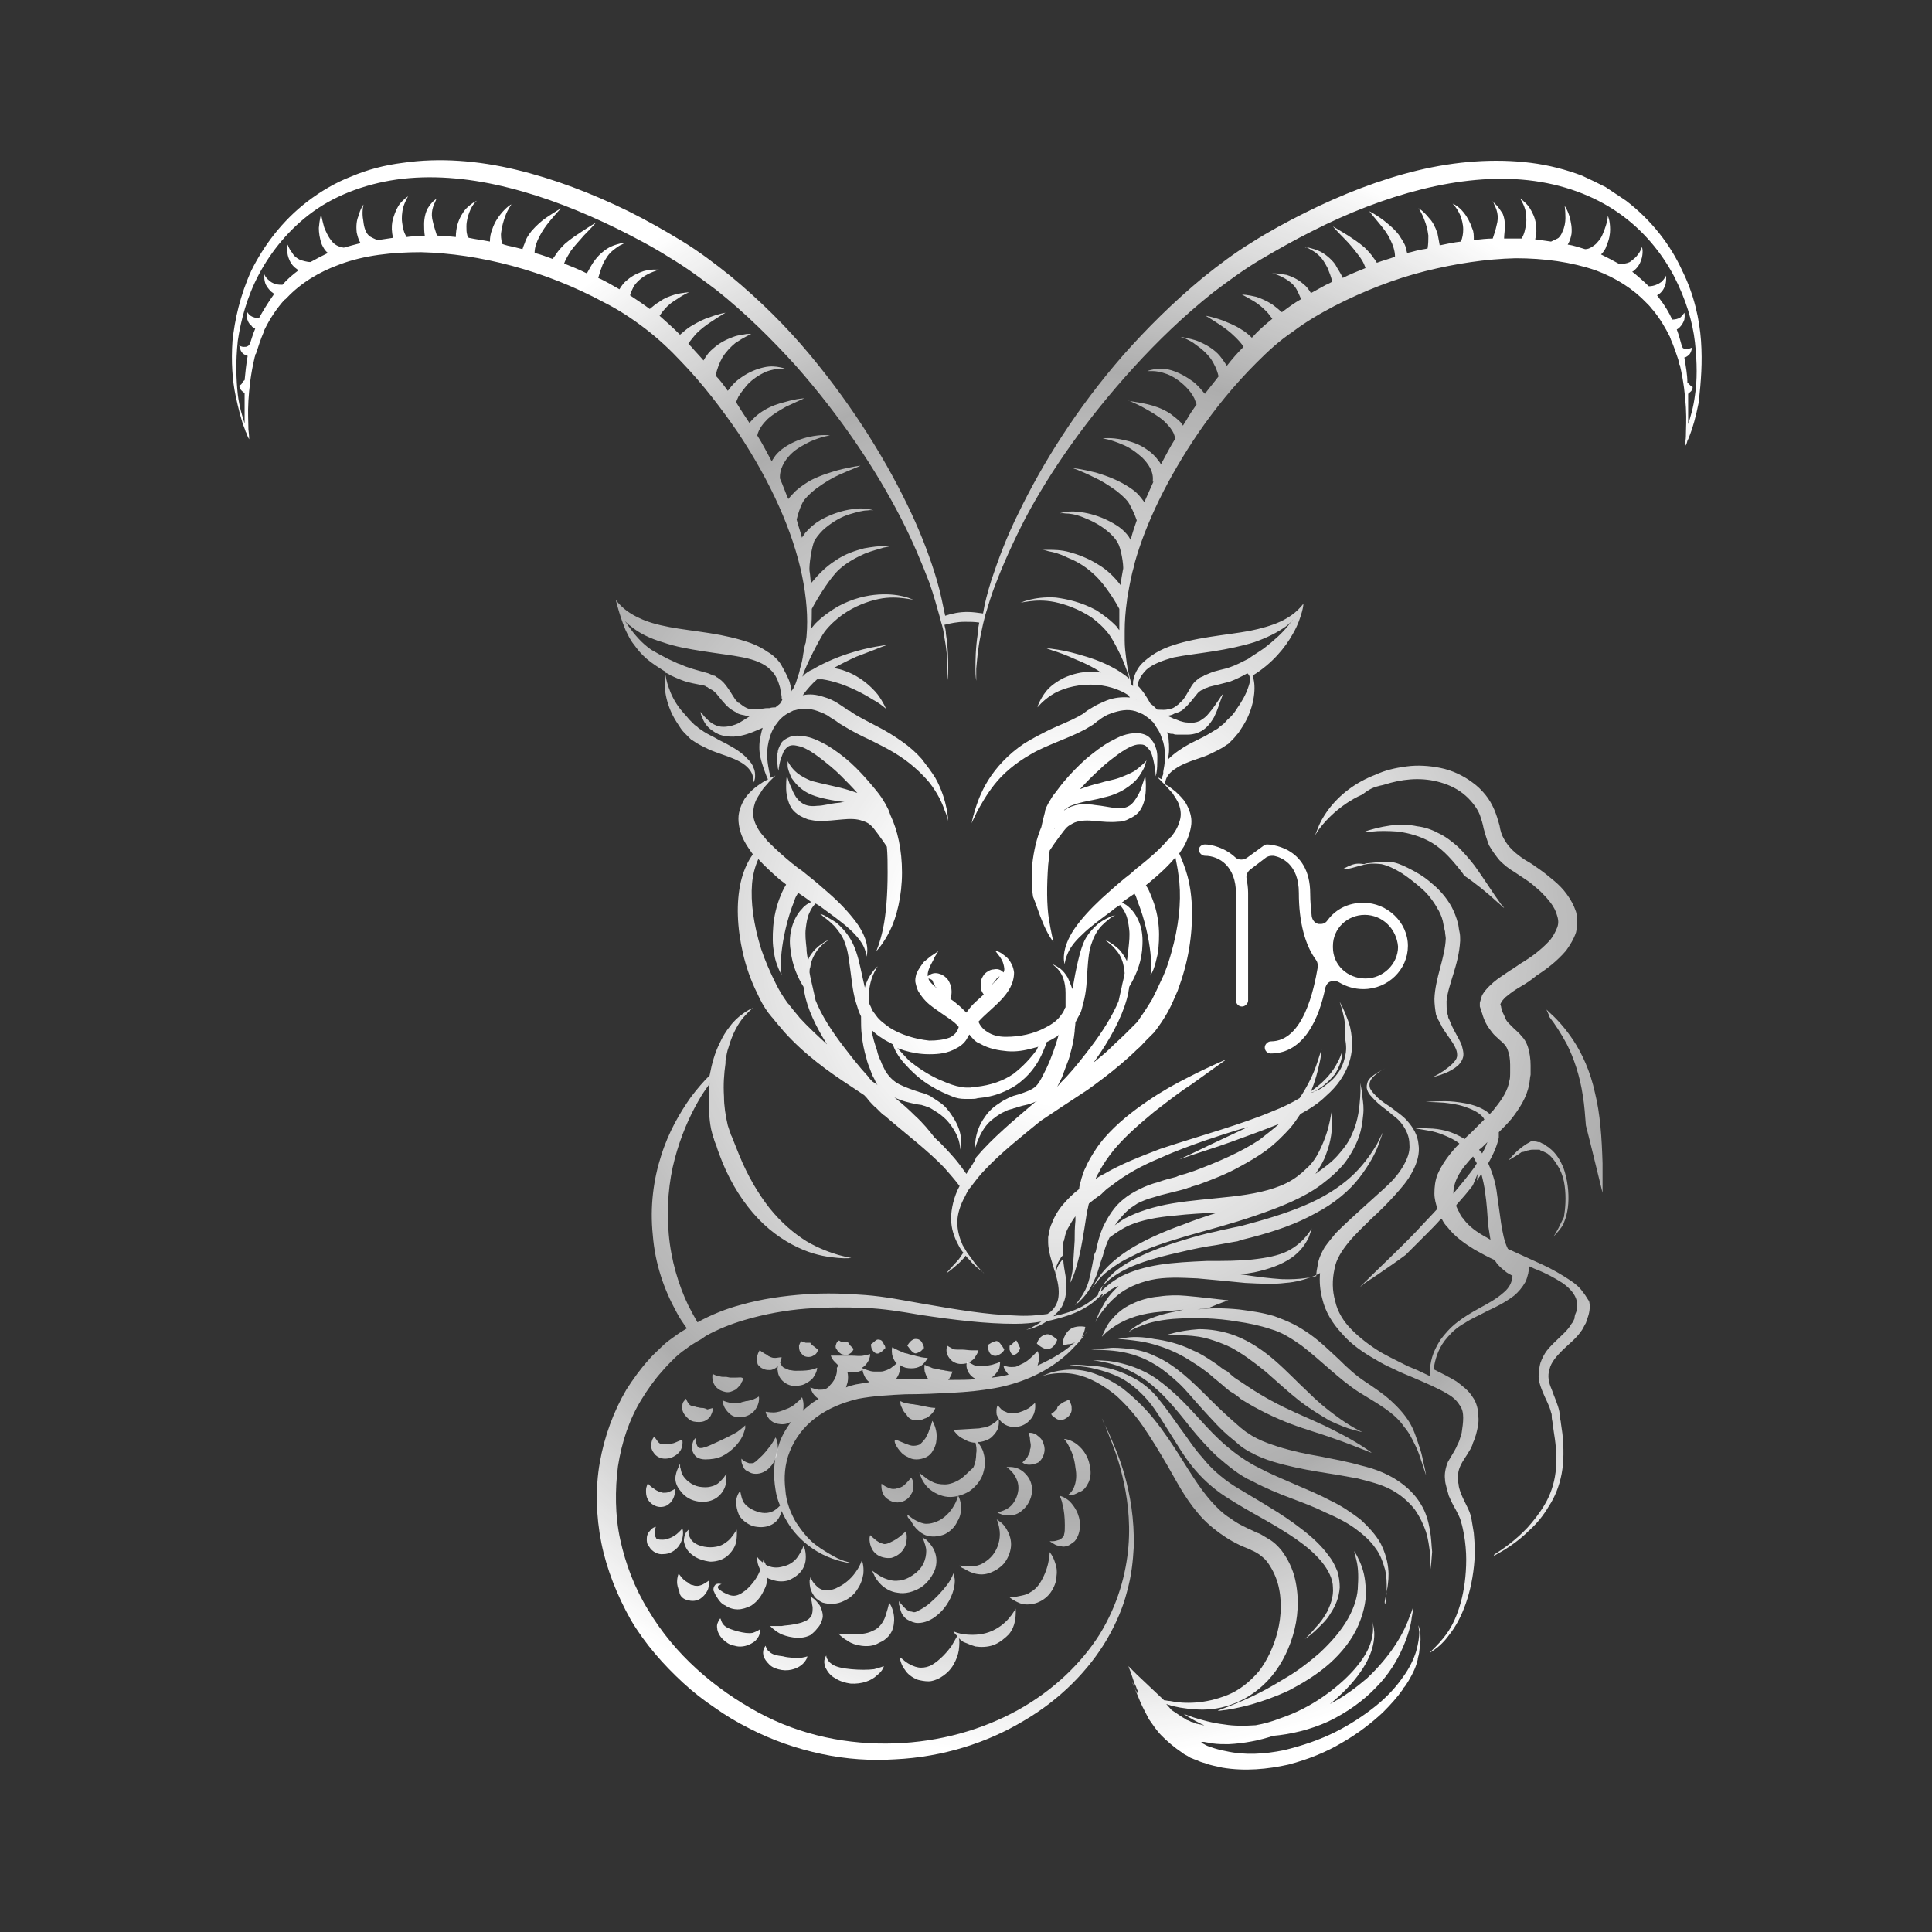 <?xml version="1.0" encoding="utf-8"?>
<!-- Generator: Adobe Illustrator 21.1.0, SVG Export Plug-In . SVG Version: 6.00 Build 0)  -->
<svg version="1.1" id="Layer_4" xmlns="http://www.w3.org/2000/svg" xmlns:xlink="http://www.w3.org/1999/xlink" x="0px" y="0px"
	 viewBox="0 0 255.1 255.1" style="enable-background:new 0 0 255.1 255.1;" xml:space="preserve">
<rect x="0" y="0" width="255.1" height="255.1" fill="#333333" stroke="none"/>
<style type="text/css">
	.st0{fill:#FFFFFF;}
	.st1{fill:url(#SVGID_1_);}
	.st2{fill:url(#SVGID_2_);}
	.st3{fill:url(#SVGID_3_);}
	.st4{fill:url(#SVGID_4_);}
	.st5{fill:url(#SVGID_5_);}
	.st6{fill:url(#SVGID_6_);}
	.st7{fill:url(#SVGID_7_);}
	.st8{fill:url(#SVGID_8_);}
	.st9{fill:url(#SVGID_9_);}
	.st10{fill:url(#SVGID_10_);}
	.st11{fill:url(#SVGID_11_);}
	.st12{fill:url(#SVGID_12_);}
	.st13{fill:url(#SVGID_13_);}
	.st14{fill:url(#SVGID_14_);}
	.st15{fill:url(#SVGID_15_);}
	.st16{fill:url(#SVGID_16_);}
	.st17{fill:url(#SVGID_17_);}
	.st18{fill:url(#SVGID_18_);}
	.st19{fill:url(#SVGID_19_);}
	.st20{fill:url(#SVGID_20_);}
	.st21{fill:url(#SVGID_21_);}
	.st22{fill:url(#SVGID_22_);}
	.st23{fill:url(#SVGID_23_);}
	.st24{fill:url(#SVGID_24_);}
	.st25{fill:url(#SVGID_25_);}
	.st26{fill:url(#SVGID_26_);}
	.st27{fill:url(#SVGID_27_);}
	.st28{fill:url(#SVGID_28_);}
	.st29{fill:url(#SVGID_29_);}
	.st30{fill:url(#SVGID_30_);}
	.st31{fill:url(#SVGID_31_);}
	.st32{fill:url(#SVGID_32_);}
	.st33{fill:url(#SVGID_33_);}
	.st34{fill:url(#SVGID_34_);}
	.st35{fill:url(#SVGID_35_);}
	.st36{fill:url(#SVGID_36_);}
	.st37{fill:url(#SVGID_37_);}
	.st38{fill:url(#SVGID_38_);}
	.st39{fill:url(#SVGID_39_);}
	.st40{fill:url(#SVGID_40_);}
	.st41{fill:url(#SVGID_41_);}
	.st42{fill:url(#SVGID_42_);}
	.st43{fill:url(#SVGID_43_);}
	.st44{fill:url(#SVGID_44_);}
	.st45{fill:url(#SVGID_45_);}
	.st46{fill:url(#SVGID_46_);}
	.st47{fill:url(#SVGID_47_);}
	.st48{fill:url(#SVGID_48_);}
	.st49{fill:url(#SVGID_49_);}
	.st50{fill:url(#SVGID_50_);}
	.st51{fill:url(#SVGID_51_);}
	.st52{fill:url(#SVGID_52_);}
	.st53{fill:url(#SVGID_53_);}
	.st54{fill:url(#SVGID_54_);}
	.st55{fill:url(#SVGID_55_);}
	.st56{fill:url(#SVGID_56_);}
	.st57{fill:url(#SVGID_57_);}
	.st58{fill:url(#SVGID_58_);}
	.st59{fill:url(#SVGID_59_);}
	.st60{fill:url(#SVGID_60_);}
	.st61{fill:url(#SVGID_61_);}
	.st62{fill:url(#SVGID_62_);}
</style>
<path class="st0" d="M167.8,139.1c-0.4,0-0.8-0.3-0.8-0.8c0-0.4,0.4-0.8,0.8-0.8c4.3,0,5.7-6.9,6.2-9.8c0-0.3,0-0.6-0.2-0.9
	c-1.5-2-2.3-5.1-2.3-8.9c0-3.8-2.3-4.7-3.3-4.9c-0.1,0-0.2,0-0.3,0c-0.3,0-0.5,0.1-0.7,0.2l-2.1,1.6c-0.4,0.3-0.6,0.8-0.5,1.2
	c0.1,0.6,0.2,1.2,0.2,1.9v14.2c0,0.4-0.4,0.8-0.8,0.8c-0.4,0-0.8-0.3-0.8-0.8V118c0-3.6-2.2-5-4.1-5c-0.4,0-0.8-0.4-0.8-0.8
	c0-0.4,0.4-0.7,0.8-0.7c0.8,0,2.6,0.4,4,1.7c0.2,0.2,0.5,0.3,0.8,0.3c0.3,0,0.5-0.1,0.7-0.2l2.2-1.6c0.1-0.1,0.3-0.2,0.5-0.2
	c0.1,0,5.7,0.1,5.7,6.5c0,1,0.1,2,0.2,3c0.1,0.5,0.4,0.9,0.9,1c0.1,0,0.2,0,0.3,0c0.4,0,0.7-0.2,0.9-0.5c1.1-1.5,2.8-2.3,4.7-2.3
	c3.2,0,5.9,2.6,5.9,5.7c0,3.1-2.6,5.7-5.9,5.7c-1.1,0-2.2-0.3-3.2-0.9c-0.2-0.1-0.4-0.2-0.6-0.2c-0.2,0-0.3,0-0.5,0.1
	c-0.4,0.1-0.6,0.5-0.7,0.8C174.2,134.4,172.2,139.1,167.8,139.1L167.8,139.1z M180.2,120.8c-2.3,0-4.2,1.8-4.2,4.1c0,0,0,0.1,0,0.2
	c0,2.3,1.9,4.1,4.3,4.1c2.3,0,4.3-1.9,4.3-4.2C184.4,122.6,182.5,120.8,180.2,120.8L180.2,120.8z"/>
<g>
	<radialGradient id="SVGID_1_" cx="141.332" cy="124.357" r="107.768" gradientUnits="userSpaceOnUse">
		<stop  offset="0.2" style="stop-color:#FFFFFF"/>
		<stop  offset="0.7" style="stop-color:#FFFFFF;stop-opacity:0.6"/>
		<stop  offset="1" style="stop-color:#FFFFFF"/>
	</radialGradient>
	<path class="st1" d="M224.6,45c-0.2-2.8-0.9-6.1-2.5-9.3c-1.5-3.3-4-6.6-7.4-9.2c-0.9-0.6-1.8-1.2-2.7-1.8c-1-0.5-2-1-3.1-1.5
		c-2.1-0.8-4.4-1.4-6.8-1.7c-4.8-0.6-9.9-0.2-14.9,1c-5,1.2-10.1,3.2-14.9,5.6c-2.4,1.2-4.8,2.5-7,3.9c-2.3,1.4-4.4,3-6.4,4.6
		c-4,3.3-7.5,6.8-10.6,10.3c-6.2,7.1-10.7,14.4-13.8,20.8c-1.6,3.2-2.7,6.2-3.6,8.9c-0.5,1.6-0.9,3.1-1.1,4.4
		c-0.7-0.1-1.4-0.2-2.1-0.2c-1,0-2,0.2-2.9,0.5c-0.3-1.4-0.6-3-1.1-4.7c-0.8-2.7-1.9-5.7-3.4-8.9c-3-6.4-7.4-13.7-13.4-20.9
		c-3-3.6-6.5-7.1-10.5-10.4c-2-1.6-4.1-3.2-6.4-4.6c-2.3-1.4-4.6-2.7-7-3.9c-4.9-2.4-9.9-4.3-14.9-5.5c-5-1.2-10.1-1.6-14.9-0.9
		c-2.4,0.3-4.7,0.9-6.8,1.8c-2.1,0.8-4.1,2-5.8,3.3c-3.4,2.6-5.8,5.9-7.4,9.1c-1.5,3.3-2.2,6.5-2.5,9.3c-0.2,2.8,0,5.3,0.4,7.2
		c0.4,1.9,0.8,3.4,1.2,4.4c0.1,0.2,0.1,0.4,0.2,0.5c0.2,0.6,0.4,0.9,0.4,0.9s0-0.5-0.1-1.3c0-0.9-0.1-2.2,0-3.8
		c0.1-1.6,0.3-3.5,0.8-5.6c0-0.1,0.1-0.3,0.1-0.4c0-0.1,0-0.1,0.1-0.2c0.3-0.9,0.6-1.9,1-2.8c0,0,0,0,0,0v-0.1
		c0.6-1.3,1.4-2.6,2.4-3.8c0.2-0.2,0.3-0.4,0.5-0.5c0.1-0.1,0.1-0.1,0.2-0.2c1.8-1.9,4.2-3.4,7-4.4c3.2-1.2,6.9-1.6,10.7-1.6
		c3.9,0.1,7.9,0.7,12,1.8c4.1,1.1,8.2,2.7,12.1,4.8c2,1,3.8,2.2,5.5,3.5c1.7,1.3,3.3,2.8,4.7,4.3c2.9,3,5.4,6.3,7.6,9.5
		c4.3,6.5,7.2,13,8.4,18.8c0.6,2.9,0.8,5.6,0.6,7.9c0,0.3-0.1,0.6-0.1,0.9c-0.2,0.4-0.5,2.7-0.7,3.4l0.4-1.9
		c-0.1,0.7-0.3,1.4-0.5,2.1c0,0,0-0.1,0-0.1l0,0.2c-0.1,0.5-0.3,0.9-0.4,1.3c-0.1,0.4-0.3,0.8-0.5,1.2c-0.1,0.1-0.2,0.2-0.2,0.3
		c0-0.3-0.1-0.7-0.2-1.1c-0.1-0.5-0.8-1.8-1.2-2.5c-0.4-0.6-1-1.2-1.7-1.6c-0.7-0.5-1.5-0.9-2.3-1.2c-1.7-0.6-3.5-1-5.4-1.3
		c-1.9-0.3-3.7-0.5-5.3-0.8c-1.6-0.3-3-0.7-4-1.2c-1.1-0.5-1.9-1.1-2.4-1.6c-0.5-0.5-0.7-0.8-0.7-0.8c0,0,0.1,0.4,0.3,1.1
		c0.2,0.7,0.5,1.7,1,2.9c0.3,0.6,0.6,1.3,1.1,1.9c0.5,0.7,1,1.3,1.7,1.9c0.7,0.6,1.5,1.1,2.3,1.6c0.1,0,0.2,0.1,0.2,0.1c0,0,0,0,0,0
		c-0.1,0.5-0.2,1.3-0.1,2.3c0.1,1,0.4,2.2,1,3.4c0.3,0.6,0.7,1.2,1.1,1.8c0.2,0.3,0.5,0.6,0.7,0.8c0.1,0.1,0.3,0.3,0.4,0.4
		c0.1,0.1,0.2,0.2,0.2,0.2c0.1,0.1,0.2,0.1,0.3,0.2c0.7,0.5,1.4,0.8,2,1.1c0.6,0.3,1.3,0.5,1.8,0.7c1.2,0.4,2.2,0.8,2.9,1.3
		c0.7,0.5,1.1,1.1,1.2,1.6c0.1,0.5,0.1,0.8,0.1,0.8c0,0,0.2-0.3,0.2-0.8c0-0.3,0-0.7-0.2-1.1c-0.1-0.4-0.4-0.8-0.8-1.2
		c-0.7-0.8-1.7-1.4-2.8-2c-0.6-0.3-1.2-0.6-1.7-0.9c-0.6-0.3-1.2-0.6-1.7-1c-0.1,0-0.1-0.1-0.2-0.1c-0.1-0.1-0.1-0.1-0.2-0.2
		l-0.4-0.3c-0.2-0.2-0.5-0.5-0.7-0.7c-0.4-0.5-0.8-0.9-1.2-1.4c-0.7-0.9-1.2-1.9-1.5-2.8c-0.3-0.8-0.4-1.5-0.5-2
		c0.3,0.1,0.5,0.2,0.8,0.4c0.4,0.2,0.9,0.4,1.4,0.6c1,0.4,2,0.5,2.8,0.7c0.2,0,0.4,0.1,0.5,0.2c0.1,0,0.2,0.1,0.2,0.1l0.1,0.1
		l0.2,0.1c0.3,0.1,0.5,0.3,0.8,0.6c0.5,0.6,1,1.3,1.7,1.9c0.1,0.1,0.2,0.2,0.3,0.2c0.1,0.1,0.2,0.1,0.3,0.2c0.2,0.1,0.4,0.2,0.5,0.3
		c0.4,0.2,0.8,0.2,1.1,0.3c0.2,0,0.4,0,0.6,0c-0.6,0.4-1.1,0.7-1.6,1c-1.1,0.5-2.2,0.6-2.9,0.3c-0.8-0.3-1.3-0.9-1.6-1.2
		c-0.3-0.4-0.5-0.6-0.5-0.6s0,0.3,0.2,0.7c0.2,0.5,0.5,1.2,1.4,1.8c0.4,0.3,1,0.6,1.7,0.7c0.7,0.1,1.4,0.1,2.2-0.1
		c0.9-0.2,1.8-0.6,2.7-1c-0.2,0.6-0.3,1.2-0.4,1.8c-0.1,1,0,1.8,0.2,2.5c0.2,0.7,0.4,1.3,0.6,1.8c0.1,0.3,0.2,0.5,0.3,0.7
		c-0.1,0.1-0.2,0.1-0.4,0.2c-0.3,0.2-0.8,0.5-1.3,0.9c-0.5,0.4-1,0.9-1.4,1.5c-0.4,0.7-0.8,1.6-0.8,2.6c0,1,0.3,2.1,0.8,3
		c0.3,0.6,0.7,1.1,1.1,1.7c-0.1,0.1-0.1,0.2-0.2,0.3c-0.6,0.9-1.1,2.1-1.4,3.4c-0.6,2.7-0.5,5.9,0.3,9.4c0.4,1.7,1,3.5,1.9,5.3
		c0.4,0.9,0.9,1.8,1.5,2.6c0.2,0.2,0.3,0.4,0.5,0.6c0.2,0.2,0.3,0.4,0.5,0.6c0.3,0.4,0.7,0.8,1,1.2c2.8,3.1,5.9,5.3,8.8,7.2
		c0.6,0.4,1.2,0.8,1.8,1.2c0.2,0.2,0.4,0.4,0.6,0.7c0.3,0.3,0.6,0.7,1,1l0.5,0.5c0.2,0.2,0.4,0.4,0.6,0.5c2.9,2.5,5.7,4.6,7.9,6.9
		c0.7,0.8,1.4,1.6,2,2.4c-0.1,0.2-0.2,0.4-0.3,0.6c-0.6,1.4-0.9,2.9-0.8,4.2c0.1,1.3,0.6,2.4,1.1,3.3c0.2,0.3,0.3,0.5,0.5,0.7
		c-0.3,0.4-0.5,0.8-0.8,1.1c-0.9,1-1.5,1.6-1.4,1.6c0,0,0.6-0.4,1.7-1.4c0.3-0.3,0.6-0.6,0.8-0.9c0.3,0.4,0.6,0.6,0.8,0.9
		c1,1,1.7,1.4,1.6,1.4c0,0-0.6-0.5-1.4-1.6c-0.2-0.3-0.5-0.7-0.8-1.1c-0.1-0.2-0.2-0.3-0.3-0.5c-0.1-0.2-0.2-0.3-0.3-0.5
		c-0.4-0.9-0.7-1.9-0.7-3c0-1.1,0.4-2.3,1-3.4c0,0,0.1-0.1,0.1-0.2c0.2-0.4,0.4-0.8,0.7-1.1c0.6-0.8,1.2-1.6,2-2.4
		c2-2.1,4.5-4.1,7.2-6.3c1.8-1.2,3.9-2.6,6.2-4.1c1.4-1,3-2.2,4.4-3.4c0.7-0.6,1.5-1.3,2.2-2c0.4-0.3,0.7-0.7,1.1-1.1l0.5-0.5
		l0.3-0.3c0.1-0.1,0.2-0.2,0.3-0.3c0.7-0.9,1.3-1.8,1.8-2.7c0.5-0.9,0.9-1.9,1.3-2.8c0.7-1.9,1.2-3.7,1.5-5.5c0.6-3.6,0.5-7-0.2-9.6
		c-0.3-1.1-0.7-2.1-1.1-3c0.2-0.3,0.4-0.6,0.6-0.9c0.5-0.9,0.9-2,1-3c0.1-1-0.3-2-0.7-2.7c-0.4-0.7-1-1.2-1.4-1.6
		c-0.5-0.4-0.9-0.7-1.3-0.9c0,0-0.1,0-0.1-0.1c0-0.1,0-0.2,0.1-0.4c0.1-0.5,0.5-1.1,1.3-1.6c0.7-0.5,1.7-0.9,2.9-1.3
		c0.6-0.2,1.2-0.4,1.8-0.7c0.6-0.3,1.3-0.6,2-1.1c0.1-0.1,0.2-0.1,0.3-0.2c0.1-0.1,0.2-0.1,0.2-0.2c0.1-0.1,0.3-0.3,0.4-0.4
		c0.3-0.3,0.5-0.6,0.7-0.8c0.4-0.6,0.8-1.2,1.1-1.8c0.6-1.2,0.9-2.4,1-3.4c0.1-1,0-1.8-0.2-2.3c0,0,0-0.1,0-0.1
		c2.6-1.6,4.3-3.7,5.3-5.5c0.7-1.2,1-2.2,1.2-2.9c0.2-0.7,0.2-1.1,0.2-1.1c0,0-0.2,0.3-0.7,0.8c-0.5,0.5-1.3,1.1-2.4,1.6
		c-1.1,0.5-2.5,0.9-4,1.2c-1.6,0.3-3.4,0.5-5.3,0.8c-1.9,0.3-3.8,0.7-5.4,1.3c-0.8,0.3-1.6,0.7-2.3,1.2c-0.7,0.5-1.3,1-1.7,1.6
		c-0.4,0.6-0.6,1.2-0.7,1.8c0,0.2,0,0.4,0,0.6c-0.1-0.1-0.1-0.1-0.2-0.2c-0.1-0.4-0.2-0.8-0.3-1.2c-0.2-0.7-0.3-1.4-0.4-2.2
		c-0.1-0.8-0.2-1.6-0.2-2.4c0-0.4,0-0.8,0-1.3c0-1.2,0.1-2.6,0.3-4l0.1,0c0,0-0.1-0.1-0.1-0.1c0.2-1.2,0.4-2.3,0.7-3.6
		c0.1-0.4,0.2-0.7,0.3-1.1h0c0,0,0-0.1,0-0.1c1.5-5.4,4.4-11.3,8.4-17.2c2.2-3.2,4.7-6.3,7.7-9.3c1.5-1.5,3-2.9,4.8-4.1
		c1.7-1.3,3.6-2.4,5.5-3.4c3.9-2,8-3.6,12-4.6c4-1,8-1.6,11.9-1.7c3.8,0,7.4,0.5,10.6,1.6c2.7,1,5,2.5,6.7,4.3
		c0.1,0.1,0.2,0.2,0.3,0.3c0.2,0.2,0.4,0.5,0.6,0.7c0.9,1.1,1.6,2.3,2.2,3.5c0,0.1,0.1,0.2,0.1,0.3c0.4,0.9,0.7,1.8,1,2.7
		c0,0.1,0.1,0.3,0.1,0.4c0,0.1,0,0.2,0.1,0.3c0.5,2.1,0.7,4,0.8,5.6c0.1,1.7,0,2.9,0,3.8c0,0.4-0.1,0.8-0.1,1c0,0.2,0,0.3,0,0.3
		s0.2-0.2,0.3-0.7c0.1-0.2,0.2-0.4,0.3-0.7c0.4-1,0.8-2.4,1.2-4.4C224.6,50.3,224.8,47.9,224.6,45z M106.5,86.4l-0.3,1.5
		C106.3,87.4,106.4,86.8,106.5,86.4z M102.4,93.6c-0.2,0.1-0.4,0.1-0.6,0.2l0,0c0,0,0.1,0,0.1,0C102.1,93.7,102.3,93.6,102.4,93.6
		C102.4,93.6,102.4,93.6,102.4,93.6z M98.9,93.6c-0.3-0.1-0.5-0.2-0.8-0.4c-0.1-0.1-0.3-0.2-0.4-0.3c-0.1-0.1-0.1-0.1-0.2-0.1
		c-0.1,0-0.1-0.1-0.2-0.2c-0.4-0.4-0.7-1.1-1.3-1.9c-0.3-0.4-0.6-0.8-1.1-1.1l0,0c0,0,0,0,0,0l-0.1-0.1l-0.2-0.1
		c-0.1-0.1-0.2-0.2-0.4-0.2c-0.2-0.1-0.5-0.2-0.7-0.3c-1-0.3-1.9-0.5-2.7-0.8c-0.4-0.1-0.9-0.4-1.3-0.5c-0.4-0.2-0.9-0.4-1.3-0.6
		c-0.8-0.4-1.5-0.8-2.2-1.2c-1.3-0.9-2.2-2-3-3.1c-0.2-0.3-0.4-0.6-0.6-0.8c0.3,0.3,0.5,0.5,0.9,0.8c1.1,0.9,2.5,1.6,4.2,2.1
		c1.7,0.6,3.5,0.9,5.4,1.2c1.9,0.3,3.7,0.5,5.2,0.8c1.5,0.3,2.8,0.8,3.6,1.6c0.8,0.7,1.1,1.7,1.3,2.4c0.1,0.7,0.2,1.1,0.2,1.1
		c0,0.3,0,0.4,0.1,0.5c-0.1,0.2-0.2,0.3-0.3,0.5c-0.2,0.2-0.4,0.3-0.6,0.5c-0.2,0-0.5,0-0.8,0.1c-0.1,0-0.2,0-0.3,0
		c-0.3,0-0.6,0.1-1,0.1c0,0-0.1,0-0.1,0C99.9,93.7,99.4,93.7,98.9,93.6z M105.6,134.4c-0.3-0.4-0.6-0.7-0.9-1.1l-0.4-0.5
		c-0.1-0.2-0.3-0.3-0.4-0.5c-0.5-0.7-1-1.5-1.4-2.3c-0.8-1.6-1.5-3.2-2-4.7c-1-3.2-1.4-6.2-1.2-8.6c0.1-1.2,0.4-2.3,0.8-3.2
		c0,0,0,0,0-0.1c0.8,0.9,1.8,1.8,2.7,2.6c0.3,0.3,0.7,0.5,1,0.8c-0.3,0.5-0.5,0.9-0.7,1.4c-0.6,1.4-0.9,2.9-1,4.1
		c-0.1,1.3-0.1,2.5,0.1,3.4c0.1,1,0.4,1.7,0.6,2.2c0.2,0.5,0.4,0.8,0.4,0.8s-0.2-1.2,0-3c0.2-1.8,0.7-4.3,1.7-6.8
		c0.1-0.4,0.3-0.7,0.5-1c0.6,0.4,1.2,0.8,1.7,1.2c-0.4,0.2-0.8,0.4-1.2,0.9c-0.5,0.5-1,1.3-1.3,2.3c-0.3,1-0.4,2.1-0.2,3.2
		c0.2,2,1,3.7,1.7,4.8c0,0.2,0.1,0.5,0.1,0.7c0.4,2.2,1.5,4.5,3,6.9C108,136.8,106.7,135.6,105.6,134.4z M107.9,118.8
		c0,0-0.2,0.1-0.4,0.4C107.7,119,107.9,118.8,107.9,118.8C107.9,118.8,107.9,118.8,107.9,118.8z M127.6,155c-0.5-0.7-1-1.4-1.6-2.1
		c-0.8-0.9-1.6-1.8-2.6-2.7c-0.7-0.9-1.5-1.9-2.6-2.9c-0.8-0.8-1.7-1.6-2.7-2.4c1,0.5,2,0.7,2.9,0.9l0.7,0.1
		c0.2,0.1,0.4,0.1,0.6,0.2c0.4,0.1,0.7,0.3,1,0.5c0.7,0.4,1.2,0.8,1.7,1.3c0.9,1,1.4,2,1.6,2.7c0.2,0.7,0.2,1.2,0.2,1.2
		c0,0,0.1-0.4,0.1-1.2c0-0.8-0.3-2-1.2-3.3c-0.4-0.6-0.9-1.3-1.7-1.8c-0.4-0.3-0.8-0.5-1.2-0.8c-0.2-0.1-0.5-0.2-0.7-0.3l-0.7-0.2
		c-0.9-0.3-1.8-0.6-2.6-1c-0.8-0.4-1.4-1-1.9-1.8c-0.1-0.2-0.2-0.4-0.3-0.6c-0.1-0.2-0.2-0.4-0.3-0.7c-0.2-0.4-0.4-0.9-0.5-1.4
		c-0.3-0.9-0.6-1.8-0.7-2.7c0.4,0.4,0.9,0.8,1.4,1.1c0.4,0.3,0.9,0.5,1.4,0.8c0.2,0.7,0.7,1.6,1.5,2.5c0.9,1,2.1,2.2,3.7,3.1
		c0.8,0.5,1.7,0.9,2.7,1.3c0.5,0.2,1,0.3,1.6,0.3c0.3,0,0.6,0,0.9,0c0.2,0,0.5,0,0.8-0.1c1.1-0.1,2.1-0.3,3.1-0.7
		c1-0.4,1.9-0.9,2.6-1.5c1.5-1.2,2.4-2.7,2.9-3.9c0.2-0.5,0.4-0.9,0.5-1.3c0.4-0.2,0.8-0.4,1.1-0.6c0.2-0.1,0.4-0.2,0.5-0.4
		c-0.4,1.4-0.9,2.9-1.6,4.4c-0.5,1-0.9,1.9-1.4,2.4c-0.5,0.5-1.4,0.8-2.3,1.1l-0.7,0.2c-0.2,0.1-0.5,0.2-0.7,0.3
		c-0.4,0.2-0.8,0.4-1.2,0.7c-0.8,0.5-1.4,1.1-1.8,1.7c-0.9,1.2-1.2,2.4-1.3,3.2c-0.1,0.8-0.1,1.2-0.1,1.2c0,0,0.1-0.4,0.4-1.2
		c0.3-0.7,0.8-1.8,1.7-2.6c0.5-0.4,1.1-0.9,1.8-1.2c0.3-0.2,0.7-0.3,1.1-0.4c0.2-0.1,0.4-0.1,0.6-0.2l0.7-0.2
		c0.5-0.1,0.9-0.2,1.4-0.4c0.2-0.1,0.3-0.1,0.5-0.2c0,0-0.1,0.1-0.2,0.1c-2.8,2.4-5.6,4.7-7.8,7.3C128.6,153.6,128,154.3,127.6,155z
		 M118.5,138.4c0.3,0.1,0.6,0.2,0.9,0.3c1,0.3,2.1,0.5,3.3,0.5c1.2,0,2.4-0.1,3.6-0.8c0.6-0.3,1.2-0.8,1.5-1.5
		c0.1-0.1,0.1-0.2,0.2-0.3c0.4,0.5,0.8,1,1.4,1.2c1.2,0.7,2.5,0.9,3.6,1c1.2,0.1,2.3-0.1,3.4-0.4c0.3-0.1,0.5-0.1,0.7-0.2
		c-0.1,0.1-0.1,0.2-0.2,0.4c-0.8,1.1-1.8,2.2-3.1,3.2c-1.3,0.9-3,1.5-4.9,1.7c-0.2,0-0.5,0-0.7,0.1c-0.2,0-0.4,0-0.6,0
		c-0.4,0-0.8-0.1-1.3-0.2c-0.8-0.2-1.7-0.6-2.4-0.9c-1.5-0.7-2.8-1.6-3.8-2.4C119.4,139.4,118.9,138.8,118.5,138.4z M155.6,115.5
		c0.4,2.6,0.2,5.7-0.6,9c-0.4,1.6-0.9,3.4-1.7,5c-0.4,0.9-0.8,1.7-1.2,2.5c-0.5,0.8-1,1.6-1.5,2.3l-0.2,0.3l-0.2,0.3l-0.5,0.5
		c-0.3,0.3-0.7,0.7-1,1c-0.7,0.7-1.4,1.3-2.1,2c-0.7,0.7-1.5,1.3-2.2,1.9c0.3-0.4,0.6-0.9,0.9-1.3c1.8-2.7,3.2-5.5,3.7-8
		c0-0.2,0.1-0.5,0.1-0.7c0.7-1.2,1.5-2.8,1.7-4.8c0.1-1.1,0.1-2.2-0.2-3.2c-0.3-1-0.8-1.8-1.3-2.3c-0.4-0.4-0.8-0.7-1.2-0.8
		c0.5-0.4,1.1-0.8,1.7-1.2c0.2,0.3,0.3,0.7,0.4,1c1,2.5,1.5,5,1.7,6.8c0.2,1.8,0,3,0,3s0.2-0.3,0.4-0.8c0.2-0.5,0.4-1.3,0.6-2.2
		c0.1-1,0.2-2.1,0.1-3.4c-0.1-1.3-0.4-2.7-1-4.1c-0.2-0.5-0.4-1-0.7-1.4c0.2-0.2,0.4-0.3,0.6-0.5c1.2-1,2.3-2,3.3-3.2
		C155.3,113.8,155.5,114.6,155.6,115.5z M147.2,118.8C147.2,118.8,147.2,118.8,147.2,118.8c0,0,0.2,0,0.6,0.2
		C147.4,118.8,147.2,118.8,147.2,118.8z M164.8,90.8c-0.3,0.9-0.8,1.8-1.5,2.8c-0.3,0.5-0.7,1-1.2,1.4c-0.2,0.2-0.4,0.5-0.7,0.7
		l-0.4,0.3c-0.1,0.1-0.1,0.1-0.2,0.2c-0.1,0-0.1,0.1-0.2,0.1c-0.5,0.3-1.1,0.7-1.7,1c-0.6,0.3-1.2,0.6-1.8,0.9
		c-1.1,0.6-2.1,1.3-2.8,2c0,0,0,0.1-0.1,0.1c0,0,0-0.1,0-0.1c0.2-0.7,0.2-1.6,0.1-2.6c0-0.3-0.1-0.6-0.2-0.9c0.1,0,0.2,0,0.2,0.1
		c0.2,0.1,0.4,0.1,0.6,0.1c0.2,0.1,0.4,0.1,0.6,0.1c0.3,0,0.5,0,0.7,0c0.2,0,0.4,0,0.6,0c0.9,0,1.7-0.3,2.3-0.8
		c0.6-0.5,0.9-1,1.2-1.5c0.5-1,0.7-1.8,0.9-2.3l0.3-0.8c0,0-0.2,0.2-0.5,0.7c-0.3,0.4-0.7,1.1-1.4,1.9c-0.3,0.4-0.7,0.7-1.2,1
		c-0.5,0.2-1,0.3-1.6,0.2c-0.3,0-0.7-0.1-1-0.2l-0.5-0.2c-0.2-0.1-0.4-0.1-0.5-0.2c-0.2-0.1-0.5-0.2-0.7-0.3c0.3,0,0.7-0.1,1-0.3
		c0.2-0.1,0.4-0.1,0.6-0.2c0.2-0.1,0.4-0.2,0.6-0.4c0.7-0.6,1.2-1.3,1.7-1.9c0.2-0.3,0.5-0.5,0.7-0.6l0,0c0,0,0.1,0,0.1,0l0,0
		l0.1-0.1c0.1,0,0.2-0.1,0.2-0.1c0.2-0.1,0.4-0.1,0.5-0.2c0.8-0.2,1.7-0.4,2.8-0.7c0.8-0.3,1.6-0.7,2.3-1.1
		C165.2,89.3,165.1,90,164.8,90.8z M149.8,92.2c0.7,0.6,1,1.1,1.1,1.2c0,0,0,0,0,0C150.9,93.4,150.6,92.9,149.8,92.2z M151.4,88.4
		c0.8-0.7,2.1-1.2,3.6-1.6c1.5-0.3,3.3-0.5,5.2-0.8c1.9-0.3,3.8-0.7,5.4-1.2c1.7-0.6,3.1-1.3,4.2-2.1c0.4-0.3,0.7-0.6,1-1
		c-0.2,0.3-0.5,0.6-0.7,0.9c-0.8,1-1.9,2-3.2,3c-0.7,0.5-1.4,0.9-2.1,1.4c-0.4,0.2-0.8,0.4-1.2,0.6c-0.4,0.2-0.9,0.4-1.2,0.5
		c-0.8,0.3-1.8,0.4-2.7,0.8c-0.2,0.1-0.5,0.2-0.7,0.3c-0.1,0.1-0.2,0.1-0.4,0.2l-0.2,0.1l-0.1,0.1l0,0c0,0,0,0,0,0
		c-0.5,0.3-0.9,0.8-1.1,1.2c-0.5,0.8-0.8,1.5-1.3,1.9c-0.1,0.1-0.2,0.2-0.3,0.3c-0.1,0.1-0.3,0.2-0.4,0.3c-0.3,0.2-0.5,0.3-0.8,0.3
		c-0.5,0.2-1.1,0.1-1.6,0.1c0,0,0,0,0,0c-0.3-0.3-0.6-0.6-0.9-0.8c-0.5-0.9-1-1.7-1.7-2.4C150.3,89.8,150.7,89.1,151.4,88.4z
		 M223.8,52.2c-0.2,1.6-0.6,2.9-0.9,3.8c0-0.8,0-1.8,0-3c0-0.3,0-0.6,0-1c0.2-0.2,0.4-0.3,0.5-0.5c0.1-0.2,0.1-0.4,0.1-0.4
		c0,0-0.1,0-0.3-0.2c-0.1-0.1-0.2-0.2-0.4-0.4c0-1-0.2-2.1-0.4-3.3c0,0,0.1,0,0.1,0c0.4-0.2,0.6-0.4,0.7-0.6
		c0.2-0.4,0.2-0.7,0.2-0.7c0,0-0.2,0.1-0.6,0.2c-0.2,0-0.4,0-0.5-0.1c-0.1,0-0.1-0.1-0.2-0.2c-0.2-0.7-0.4-1.5-0.7-2.3
		c0.2-0.1,0.3-0.2,0.4-0.3c0.3-0.3,0.5-0.7,0.6-1c0.1-0.6,0-0.9,0-0.9c0,0-0.2,0.3-0.5,0.6c-0.3,0.2-0.7,0.3-1.1,0.3
		c-0.4-0.9-1-1.9-1.7-2.8c-0.1-0.1-0.2-0.3-0.3-0.4c0.1-0.1,0.2-0.2,0.3-0.2c0.5-0.4,0.7-0.9,0.8-1.2c0.1-0.4,0.1-0.7,0.1-0.9
		c0-0.2,0-0.3,0-0.3c0,0-0.2,0.4-0.6,0.8c-0.4,0.3-1,0.6-1.7,0.6c-0.6-0.6-1.3-1.2-2-1.8c-0.1,0-0.1-0.1-0.2-0.1
		c0.2-0.1,0.4-0.3,0.5-0.4c0.5-0.5,0.7-1.1,0.8-1.5c0.2-0.9,0-1.4,0-1.4c0,0-0.1,0.5-0.6,1.1c-0.2,0.3-0.6,0.6-1,0.9
		c-0.4,0.2-1,0.3-1.5,0.2c-0.7-0.4-1.5-0.8-2.3-1.2c0.3-0.3,0.6-0.7,0.7-1.1c0.4-0.9,0.5-1.6,0.5-2.2c0-1.2-0.3-1.8-0.3-1.8
		c0,0,0,0.6-0.4,1.7c-0.2,0.5-0.4,1.2-0.9,1.7c-0.2,0.3-0.5,0.5-0.8,0.7c-0.3,0.2-0.6,0.3-0.9,0.3c-0.7-0.2-1.5-0.5-2.3-0.6
		c0.3-0.5,0.4-0.9,0.5-1.4c0.1-0.9-0.1-1.6-0.2-2.1c-0.3-1.1-0.7-1.6-0.7-1.6c0,0,0.1,0.6,0.1,1.6c0,0.5-0.1,1.2-0.4,1.8
		c-0.1,0.3-0.3,0.6-0.5,0.8c-0.1,0.1-0.6,0.3-1,0.5c-0.7-0.1-1.4-0.2-2.1-0.3c0.2-0.7,0.2-1.4,0.1-2c-0.1-0.9-0.5-1.6-0.8-2.1
		c-0.3-0.5-0.7-0.8-0.9-1c-0.2-0.2-0.4-0.3-0.4-0.3c0,0,0.4,0.5,0.7,1.5c0.1,0.5,0.2,1.2,0.1,1.9c-0.1,0.6-0.2,1.3-0.6,1.9
		c-0.4,0-0.8,0-1.2,0c-0.4,0-0.8,0-1.1,0c0-0.5,0.1-1,0.1-1.5c0-0.4,0-0.8-0.1-1.2c-0.1-0.4-0.2-0.7-0.4-0.9c-0.3-0.5-0.6-0.8-0.8-1
		c-0.2-0.2-0.4-0.3-0.3-0.3c0,0,0.1,0.1,0.2,0.4c0.1,0.2,0.3,0.6,0.4,1.1c0.1,0.5,0.1,1-0.1,1.7c-0.1,0.5-0.3,1.1-0.5,1.7
		c-0.8,0-1.6,0.1-2.5,0.2c0-0.6,0-1.1-0.2-1.5c-0.3-0.9-0.7-1.6-1.1-2.1c-0.8-1-1.5-1.2-1.5-1.2c0,0,0.5,0.4,1,1.5
		c0.2,0.5,0.4,1.2,0.4,1.9c0,0.6-0.1,1.1-0.3,1.6c-0.9,0.1-1.9,0.3-2.8,0.5c-0.1-0.6-0.2-1.1-0.3-1.6c-0.3-0.9-0.7-1.6-1.1-2
		c-0.8-1-1.4-1.3-1.4-1.3c0,0,0.4,0.5,0.8,1.6c0.2,0.5,0.4,1.2,0.5,2c0,0.5,0,1.1-0.1,1.7c-0.3,0.1-0.6,0.1-1,0.2
		c-0.6,0.1-1.1,0.3-1.7,0.4c-0.1-0.3-0.1-0.5-0.2-0.8c-0.2-0.6-0.6-1.1-0.9-1.6c-0.7-0.9-1.4-1.4-2-1.9c-1.2-0.9-1.9-1.2-1.9-1.2
		c0,0,0.5,0.6,1.4,1.7c0.4,0.5,1,1.2,1.4,2.1c0.3,0.6,0.6,1.4,0.6,2.2c-0.8,0.3-1.6,0.5-2.4,0.8c-0.1-0.2-0.3-0.5-0.4-0.6
		c-0.4-0.6-0.8-1-1.2-1.4c-0.8-0.7-1.6-1.2-2.2-1.6c-1.3-0.8-2-1.2-2-1.2c0,0,0.5,0.6,1.6,1.7c0.5,0.5,1.1,1.2,1.7,2
		c0.4,0.5,0.8,1.1,1,1.8c-1,0.4-2,0.8-3,1.3c-0.3-0.7-0.7-1.2-1-1.8c-0.6-0.8-1.4-1.4-2-1.7c-0.6-0.3-1.2-0.4-1.5-0.5
		c-0.4,0-0.5,0-0.5-0.1c0,0,0.2,0.1,0.5,0.2c0.3,0.2,0.8,0.4,1.2,0.8c0.5,0.4,0.9,1,1.3,1.8c0.2,0.5,0.5,1.2,0.6,1.8
		c-0.2,0.1-0.5,0.3-0.8,0.4c-0.7,0.4-1.3,0.7-2,1.1c-0.3-0.5-0.6-0.9-1-1.2c-0.8-0.7-1.6-1-2.2-1.2c-0.7-0.1-1.2-0.2-1.5-0.2
		c-0.3,0-0.5,0-0.5,0c0,0,0.2,0,0.5,0.1c0.3,0.1,0.8,0.3,1.3,0.6c0.5,0.3,1.1,0.7,1.5,1.4c0.2,0.4,0.4,0.8,0.6,1.3
		c-0.9,0.5-1.7,1.1-2.5,1.7c0,0,0,0-0.1,0c-0.4-0.4-0.8-0.7-1.2-1c-0.8-0.5-1.5-0.8-2.1-1c-1.2-0.3-1.9-0.3-1.9-0.3
		c0,0,0.6,0.3,1.6,0.9c0.5,0.3,1,0.7,1.6,1.3c0.3,0.3,0.5,0.6,0.8,1c-1,0.8-1.9,1.6-2.7,2.5c-0.5-0.5-0.9-0.8-1.4-1.1
		c-0.9-0.6-1.8-0.9-2.5-1.2c-1.4-0.5-2.2-0.6-2.2-0.6c0,0,0.7,0.4,1.9,1.2c0.6,0.4,1.3,0.9,2,1.6c0.4,0.4,0.8,0.8,1.1,1.3
		c-0.8,0.8-1.5,1.6-2.2,2.5c-0.4-0.6-0.8-1.2-1.2-1.6c-0.8-0.8-1.8-1.3-2.5-1.6c-0.7-0.3-1.4-0.4-1.8-0.5c-0.4-0.1-0.6-0.1-0.6-0.1
		l0.6,0.2c0.4,0.2,0.9,0.4,1.5,0.9c0.6,0.4,1.3,1,1.9,1.8c0.4,0.6,0.8,1.4,1,2.3c-0.6,0.8-1.2,1.5-1.8,2.3c0,0-0.1-0.1-0.1-0.1
		c-0.5-0.6-1-1.2-1.6-1.6c-1.1-0.8-2.2-1.3-3.1-1.5c-0.9-0.2-1.7-0.1-2.1,0c-0.5,0.1-0.7,0.2-0.7,0.2c0,0,0.2,0,0.7,0
		c0.4,0,1.1,0.1,1.9,0.4c0.8,0.3,1.7,0.9,2.5,1.7c0.4,0.4,0.8,0.9,1.1,1.5c0.1,0.3,0.2,0.5,0.3,0.8c-0.5,0.7-0.9,1.3-1.3,2
		c-0.2,0.3-0.3,0.5-0.5,0.8c0,0-0.1-0.1-0.1-0.2c-0.5-0.6-1.1-1-1.6-1.4c-1.1-0.7-2.1-1-2.9-1.2c-1.7-0.4-2.6-0.4-2.6-0.5
		c0,0,0.9,0.3,2.3,1.1c0.7,0.4,1.6,0.9,2.4,1.6c0.4,0.4,0.8,0.8,1.1,1.3c0.2,0.3,0.3,0.7,0.4,1c-0.7,1.1-1.3,2.3-1.9,3.4
		c-0.1-0.1-0.1-0.2-0.2-0.3c-0.5-0.7-1-1.2-1.6-1.6c-1.1-0.8-2.2-1.1-3.1-1.3c-1.8-0.4-2.8-0.2-2.8-0.2c0,0,1,0.1,2.6,0.8
		c0.8,0.3,1.7,0.9,2.6,1.7c0.8,0.8,1.6,1.9,1.4,3.2h0.1c-0.4,0.9-0.8,1.8-1.2,2.7c-0.3-0.4-0.6-0.8-0.9-1.1c-0.6-0.6-1.3-1-2-1.4
		c-1.3-0.7-2.5-1.1-3.5-1.4c-2-0.5-3.1-0.6-3.1-0.6c0,0,1,0.3,2.8,1.2c0.9,0.4,1.9,1,3,1.8c0.5,0.4,1.1,0.9,1.5,1.4
		c0.3,0.4,0.9,1.6,1.2,2.5c-0.3,0.9-0.6,1.7-0.8,2.6c-0.1-0.2-0.2-0.3-0.3-0.5c-0.6-0.8-1.3-1.3-2-1.7c-1.4-0.8-2.7-1.2-3.8-1.4
		c-1.1-0.2-1.9-0.2-2.5-0.1c-0.6,0.1-0.8,0.2-0.8,0.2c0,0,0.3-0.1,0.8,0c0.5,0,1.3,0.1,2.3,0.5c1,0.4,2.1,0.9,3.2,1.8
		c0.5,0.4,1.1,1,1.4,1.6c0.4,0.6,0.8,2.9,0.7,3.6l0-0.2c-0.1,0.7-0.3,1.4-0.3,2.2c-0.9-1.2-1.9-2.1-2.9-2.7
		c-1.4-0.9-2.8-1.4-3.9-1.7c-1.1-0.3-2-0.3-2.7-0.3c-0.6,0-0.9,0-0.9,0s0.3,0,0.9,0.2c0.6,0.1,1.4,0.3,2.4,0.8c1,0.4,2.2,1,3.4,2.1
		c1.1,0.9,2.6,3,3.5,4.7c0,0.9,0,1.8,0,2.7c0,0.1,0,0.1,0,0.1c-0.1-0.1-0.2-0.2-0.2-0.3c-0.9-1-1.9-1.7-2.8-2.3
		c-2-1.1-3.9-1.5-5.4-1.7c-1.5-0.1-2.7,0.1-3.5,0.3c-0.8,0.2-1.1,0.4-1.2,0.4c0,0,0.4-0.1,1.2-0.2c0.8-0.1,1.9-0.2,3.4,0.1
		c1.4,0.3,3.1,0.9,4.8,2c0.8,0.6,1.6,1.3,2.3,2.2c0.6,0.8,1.8,3.1,2.3,4.6c0.1,0.2,0.1,0.4,0.2,0.6c0.1,0.2,0.2,0.5,0.2,0.7
		c-0.6-0.5-1.2-0.9-1.7-1.2c-1.9-1.1-3.6-1.6-5-2c-1.4-0.4-2.5-0.6-3.3-0.7c-0.8-0.1-1.2-0.2-1.2-0.2l1.1,0.4
		c0.7,0.2,1.8,0.6,3.1,1.2c1,0.4,2.1,0.9,3.3,1.7c-0.4-0.1-0.8-0.1-1.3-0.1c-1.3,0-2.5,0.3-3.6,0.8c-1,0.5-1.8,1.1-2.3,1.7
		c-0.5,0.6-0.8,1.2-1,1.6c-0.2,0.4-0.2,0.7-0.2,0.6c0,0,0.6-0.8,1.8-1.6c1.2-0.8,3.1-1.4,5.2-1.4c2,0,3.8,0.6,5,1.4
		c0.1,0.1,0.1,0.2,0.2,0.3c-1-0.1-2.1,0-3.1,0.4c-0.7,0.3-1.4,0.6-2,1c-0.2,0.1-0.3,0.2-0.5,0.3l-0.4,0.3c-0.2,0.2-0.5,0.3-0.8,0.5
		c-1.1,0.6-2.4,1.1-3.7,1.7c-1.2,0.6-2.4,1.2-3.5,1.9c-2.1,1.4-3.7,3.2-4.7,4.8c-1,1.6-1.5,3.1-1.8,4.1c-0.3,1-0.4,1.6-0.4,1.6
		s0.2-0.5,0.7-1.5c0.5-0.9,1.2-2.2,2.3-3.6c1.1-1.4,2.7-2.8,4.8-4c1-0.6,2.2-1.1,3.4-1.6c1.2-0.5,2.5-1,3.8-1.7
		c0.3-0.2,0.7-0.4,1-0.6l0.4-0.3c0.1-0.1,0.2-0.2,0.4-0.3c0.5-0.4,1-0.7,1.6-0.9c1.1-0.4,2.2-0.6,3.2-0.3c0.1,0,0.2,0.1,0.3,0.1
		c0.2,0.1,0.5,0.2,0.7,0.3c0.5,0.3,1,0.7,1.4,1.1l0.7,1.1c0.3,0.5,0.4,1,0.6,1.5c0.4,1.5,0.2,2.9,0,3.9c0,0,0,0,0,0.1
		c0,0.1,0,0.1,0,0.2c-0.1,0.3-0.2,0.5-0.2,0.7c-0.4-0.2-0.6-0.3-0.6-0.3c0,0,0.2,0.2,0.6,0.6c0,0,0,0.1,0.1,0.1
		c0.1,0.1,0.2,0.2,0.3,0.3c0.3,0.3,0.6,0.7,1,1.1c0.3,0.5,0.7,1,0.9,1.6c0.2,0.6,0.3,1.3,0.1,2c-0.2,0.7-0.5,1.4-1.1,2.1
		c0,0,0,0.1-0.1,0.1c-0.1,0.1-0.2,0.3-0.4,0.4c-1,1.2-2.4,2.4-3.9,3.6c-0.2,0.1-0.3,0.3-0.5,0.4c-0.4,0.4-0.8,0.7-1.2,1
		c-1.1,0.9-2.1,1.8-3.1,2.7c-1.5,1.4-2.7,2.7-3.6,4c-0.9,1.3-1.3,2.5-1.4,3.4c-0.1,0.9,0.1,1.3,0.1,1.3c0,0,0-0.5,0.3-1.2
		c0.3-0.8,0.9-1.7,2-2.7c1-1,2.4-2,4-3.2c0.3-0.3,0.7-0.5,1-0.7c0.2,0.3,0.5,0.6,0.7,1.1c0.3,0.6,0.4,1.3,0.5,2.1
		c0.1,0.8,0,1.7-0.1,2.6c-0.1,0.5-0.1,1.1-0.2,1.6c-0.3-0.6-0.7-1.2-1-1.5c-0.5-0.5-1-0.8-1.3-1c-0.3-0.2-0.5-0.2-0.5-0.2
		s0.2,0.1,0.4,0.3c0.3,0.2,0.7,0.6,1.1,1.1c0.4,0.5,0.8,1.3,0.9,2.2c0,0.2,0.1,0.5,0.1,0.7c-0.1,0.7-0.3,1.3-0.4,1.9
		c-0.2,0.8-0.3,1.4-0.4,1.8c-0.8,1.9-2.1,4-3.7,6.1c-1,1.3-2,2.6-3.2,3.9c-0.4,0.4-0.8,0.8-1.2,1.3c0.2-0.4,0.4-0.8,0.6-1.2
		c0.1-0.2,0.2-0.5,0.3-0.8c0.1-0.3,0.2-0.5,0.3-0.8c0.2-0.5,0.4-1,0.5-1.5c0.3-1,0.5-2,0.6-3c0-0.4,0.1-0.8,0.1-1.2
		c0.2-0.4,0.4-0.8,0.6-1.1c0.2-0.4,0.3-0.9,0.4-1.3c0.5-1.7,0.5-3.3,0.6-4.7c0.1-1.4,0.2-2.5,0.6-3.5c0.3-0.9,0.8-1.7,1.3-2.2
		c0.5-0.5,1-0.9,1.3-1.1c0.3-0.2,0.5-0.3,0.5-0.3s-0.2,0.1-0.6,0.2c-0.4,0.2-0.9,0.4-1.6,0.9c-0.6,0.5-1.4,1.3-1.9,2.3
		c-0.5,1.1-0.8,2.4-1.1,3.8c-0.2,0.9-0.3,1.7-0.5,2.6c-0.2-0.6-0.4-1-0.6-1.5c-0.3-0.5-0.6-0.9-1-1.2c-0.7-0.5-1.1-0.6-1.1-0.6
		c0,0,0.4,0.2,0.9,0.8c0.5,0.6,0.9,1.6,0.9,3c0,0.6,0,1.2,0,1.9c-0.1,0.1-0.1,0.2-0.2,0.4c-0.1,0.3-0.4,0.6-0.6,0.9
		c-0.5,0.6-1.1,1-1.9,1.4c-1.5,0.8-3.3,1.2-5.2,1.2c-0.9,0-1.8-0.2-2.5-0.7c-0.5-0.3-0.9-0.8-1.1-1.3c1.7-1.9,4.7-3.6,4.7-6.5
		c-0.1-0.8-0.4-1.3-0.7-1.7c-0.3-0.4-0.7-0.6-0.9-0.8c-0.5-0.3-0.9-0.4-0.9-0.4c0,0,0.2,0.3,0.6,0.8c0.2,0.3,0.4,0.6,0.5,1
		c0.1,0.4,0.2,0.8,0,1.1c-0.1-0.1-0.1-0.1-0.2-0.2c-0.3-0.2-0.6-0.3-1.1-0.2c-0.4,0-0.9,0.3-1.2,0.6c-0.3,0.4-0.5,0.8-0.5,1.2
		c0,0.4,0,0.7,0.1,1c0.1,0.2,0.2,0.4,0.3,0.5c-0.4,0.4-0.9,0.8-1.4,1.3c-0.3,0.3-0.6,0.7-0.9,1.1c0,0-0.1-0.1-0.1-0.1
		c-0.4-0.4-0.8-0.8-1.1-1c-0.3-0.3-0.6-0.5-0.9-0.7c0-0.1,0.1-0.2,0.1-0.4c0.1-0.5,0.1-1.3-0.4-2.1c-0.3-0.4-0.7-0.7-1.1-0.8
		c-0.5-0.2-1-0.1-1.3,0.1c-0.1,0.1-0.2,0.1-0.3,0.2c0-0.1,0-0.1,0-0.2c0-0.4,0.2-0.9,0.4-1.3c0.2-0.4,0.4-0.7,0.5-1l0.5-0.8
		c0,0-0.3,0.2-0.9,0.6c-0.3,0.2-0.6,0.5-1,0.8c-0.3,0.4-0.7,0.9-1,1.6c-0.1,0.4-0.2,0.8-0.1,1.2c0.1,0.4,0.2,0.9,0.5,1.3
		c0.5,0.8,1.1,1.4,1.8,1.9c0.7,0.5,1.4,1,2,1.4c0.6,0.4,1.1,0.8,1.4,1.2c-0.2,0.7-0.6,1.1-1.2,1.4c-0.8,0.3-1.7,0.4-2.7,0.4
		c-1.9-0.2-3.8-0.8-5.2-1.7c-0.7-0.5-1.4-1-1.8-1.6c-0.1-0.1-0.2-0.3-0.3-0.4c-0.1-0.1-0.2-0.3-0.3-0.5c-0.1-0.3-0.3-0.6-0.4-0.9
		c0-0.2,0-0.3,0-0.4c0-1.4,0.3-2.5,0.6-3.2c0.3-0.7,0.6-1.1,0.6-1.1c0,0-0.4,0.3-0.8,0.9c-0.3,0.4-0.7,1.1-0.9,1.9
		c-0.2-0.9-0.4-1.8-0.6-2.7c-0.3-1.4-0.7-2.7-1.3-3.7c-0.6-1-1.3-1.7-1.9-2.2c-0.6-0.4-1.2-0.7-1.5-0.9c-0.4-0.2-0.6-0.2-0.6-0.2
		c0,0,0.2,0.1,0.5,0.4c0.3,0.2,0.8,0.6,1.4,1.2c0.5,0.6,1.1,1.3,1.4,2.3c0.4,1,0.5,2.2,0.7,3.6c0.2,1.4,0.3,3,0.9,4.7
		c0.1,0.4,0.3,0.9,0.5,1.3c0,0,0,0,0,0.1c0,0.8,0,1.6,0.1,2.4c0.1,1,0.3,2,0.6,3c0.1,0.5,0.3,1,0.5,1.5c0.1,0.3,0.2,0.5,0.3,0.8
		c0.1,0.2,0.3,0.5,0.4,0.8c0.1,0.2,0.2,0.4,0.3,0.5c-0.2-0.2-0.4-0.3-0.7-0.5c-0.2-0.2-0.4-0.4-0.6-0.7c-1.2-1.3-2.2-2.6-3.2-3.9
		c-1.6-2.1-2.9-4.1-3.7-6.1c-0.1-0.4-0.2-1-0.4-1.8c-0.1-0.5-0.3-1.2-0.4-1.9c0-0.2,0-0.5,0.1-0.7c0.1-0.9,0.5-1.6,0.9-2.2
		c0.4-0.5,0.8-0.9,1.1-1.1c0.3-0.2,0.5-0.3,0.5-0.3s-0.2,0.1-0.5,0.2c-0.3,0.2-0.8,0.5-1.3,1c-0.4,0.4-0.8,0.9-1,1.5
		c-0.1-0.5-0.2-1.1-0.2-1.6c-0.1-0.9-0.2-1.8-0.1-2.6c0.1-0.8,0.2-1.5,0.5-2.1c0.2-0.5,0.5-0.9,0.8-1.2c0.2,0.1,0.3,0.2,0.5,0.3
		c1.5,1.1,2.9,2.1,3.9,3c1,0.9,1.7,1.8,2,2.5c0.3,0.7,0.3,1.2,0.3,1.2c0,0,0.2-0.4,0.1-1.3c-0.1-0.9-0.6-2.1-1.5-3.3
		c-0.9-1.2-2.1-2.5-3.6-3.8c-0.8-0.7-1.7-1.5-2.6-2.2c-0.4-0.3-0.8-0.7-1.3-1c-0.3-0.2-0.6-0.5-0.9-0.7c-1.1-0.9-2.1-1.8-3-2.7
		c-0.1-0.1-0.2-0.2-0.3-0.3c-0.3-0.4-0.6-0.7-0.9-1.1c-0.5-0.7-0.8-1.4-0.9-2c-0.1-0.7,0-1.3,0.2-1.9c0.2-0.6,0.6-1.1,0.9-1.6
		c0.3-0.5,0.7-0.8,0.9-1.1c0.1-0.1,0.2-0.2,0.2-0.2c0,0,0.1-0.1,0.1-0.1c0.4-0.4,0.6-0.6,0.6-0.6c0,0-0.2,0.1-0.6,0.3
		c-0.1-0.2-0.1-0.4-0.2-0.7c-0.2-1-0.5-2.4-0.1-4.1c0.2-0.8,0.5-1.7,1.1-2.4c0.4-0.6,1-1.1,1.6-1.4c0.2-0.1,0.4-0.2,0.6-0.3
		c0,0,0.1,0,0.1,0c1-0.3,2-0.3,3.1,0.1c0.5,0.2,1.1,0.4,1.6,0.8c0.3,0.2,0.5,0.3,0.8,0.5l0.4,0.3c0.2,0.1,0.3,0.2,0.5,0.3
		c1.3,0.8,2.5,1.4,3.6,1.9c1.2,0.6,2.2,1.1,3.2,1.7c2,1.2,3.5,2.6,4.6,3.9c1.1,1.4,1.7,2.7,2,3.6c0.4,0.9,0.5,1.5,0.5,1.5
		c0,0,0-0.6-0.2-1.6c-0.2-1-0.6-2.5-1.5-4.1c-0.5-0.8-1.1-1.6-1.8-2.5c-0.7-0.8-1.6-1.6-2.6-2.3c-1-0.7-2.1-1.4-3.3-2
		c-1.1-0.6-2.4-1.2-3.4-1.9c-0.1-0.1-0.3-0.2-0.4-0.2l-0.4-0.3c-0.3-0.2-0.6-0.4-0.9-0.6c-0.6-0.4-1.3-0.7-2-0.9
		c-0.9-0.3-1.8-0.4-2.7-0.2c0.6-0.8,1.2-1.5,1.9-2.1c0.2,0,0.5,0,0.7,0c0.7,0.1,1.5,0.3,2.4,0.6c1.7,0.6,3.2,1.4,4.3,2.1
		c1.1,0.6,1.7,1.2,1.7,1.2c0,0-0.3-0.8-1.1-1.9c-0.8-1-2.3-2.4-4.3-3.1c-0.5-0.2-1-0.3-1.5-0.4c1.1-0.6,2.1-1.1,3-1.5
		c1.3-0.5,2.4-0.9,3.1-1.2l1.1-0.4c0,0-0.4,0.1-1.1,0.2c-0.7,0.1-1.8,0.3-3.2,0.7c-1.4,0.4-3.1,1-5,2c-0.2,0.1-0.5,0.3-0.7,0.4
		c-0.5,0.2-0.9,0.5-1.2,0.8c0,0-0.1,0.1-0.1,0.2c0,0,0-0.1,0-0.1l0-0.1c0.4-1.3,2.3-5,2.9-5.8c0.7-0.9,1.5-1.6,2.3-2.2
		c1.7-1.2,3.4-1.8,4.8-2.1c1.4-0.3,2.6-0.2,3.4-0.1c0.8,0.1,1.2,0.2,1.2,0.2s-0.4-0.2-1.1-0.4c-0.8-0.2-1.9-0.4-3.5-0.3
		c-1.5,0.1-3.4,0.5-5.4,1.6c-1,0.6-2,1.3-2.9,2.2c-0.2,0.2-0.4,0.5-0.6,0.7c0.1-0.8,0.1-1.7,0.1-2.6c0.9-1.7,2.5-4.2,3.6-5.2
		c1.1-1,2.3-1.6,3.4-2.1c1-0.4,1.9-0.6,2.5-0.8c0.6-0.1,0.9-0.2,0.9-0.2s-0.3,0-0.9,0c-0.6,0-1.5,0.1-2.6,0.3
		c-1.1,0.3-2.5,0.7-3.9,1.7c-1.1,0.7-2.1,1.7-3.1,2.9c-0.1-0.5-0.1-1.1-0.2-1.6c-0.1-0.7,0.3-3.4,0.7-4.1c0.4-0.6,0.9-1.2,1.4-1.6
		c1.1-0.9,2.2-1.5,3.2-1.8c1-0.3,1.8-0.5,2.3-0.5c0.6-0.1,0.9,0,0.9,0c0,0-0.3-0.1-0.8-0.2c-0.6-0.1-1.4-0.1-2.5,0.1
		c-1.1,0.2-2.4,0.6-3.8,1.4c-0.7,0.4-1.4,1-2,1.7c-0.1,0.2-0.3,0.4-0.4,0.6c-0.2-0.8-0.5-1.6-0.7-2.4c0.2-0.9,0.7-2.3,1.1-2.7
		c0.5-0.6,1-1,1.5-1.4c1.1-0.8,2.1-1.4,3-1.8c1.8-0.8,2.9-1.2,2.8-1.2c0,0-1.1,0.1-3,0.6c-1,0.3-2.1,0.6-3.5,1.3
		c-0.7,0.4-1.3,0.8-2,1.4c-0.3,0.3-0.7,0.7-1,1.1c-0.4-0.9-0.7-1.8-1.1-2.7h0c-0.1-1.2,0.6-2.4,1.4-3.2c0.8-0.8,1.8-1.3,2.6-1.7
		c1.6-0.7,2.6-0.8,2.6-0.8c0,0-1-0.2-2.8,0.2c-0.9,0.2-2,0.6-3.1,1.3c-0.6,0.4-1.2,0.9-1.6,1.6c-0.1,0.1-0.1,0.2-0.2,0.3
		c-0.6-1.1-1.2-2.3-1.9-3.4c0.2-0.9,0.8-1.6,1.4-2.2c0.8-0.7,1.7-1.2,2.4-1.6c1.5-0.7,2.4-1.1,2.4-1.1c0,0-0.9,0-2.6,0.5
		c-0.8,0.2-1.8,0.5-2.9,1.2c-0.5,0.3-1.1,0.8-1.6,1.4c0,0-0.1,0.1-0.1,0.2c0,0,0,0,0,0c-0.6-0.9-1.2-1.8-1.8-2.8
		c0.1-0.2,0.2-0.5,0.3-0.7c0.3-0.5,0.7-1,1.1-1.5c0.8-0.9,1.7-1.4,2.5-1.8c0.8-0.3,1.5-0.4,1.9-0.4c0.5,0,0.7,0,0.7,0
		c0,0-0.2-0.1-0.7-0.2c-0.5-0.1-1.2-0.2-2.1,0c-0.9,0.2-2,0.6-3.1,1.4c-0.6,0.4-1.1,0.9-1.6,1.6c0,0-0.1,0.1-0.1,0.1
		c-0.5-0.7-1-1.4-1.6-2c0.2-0.9,0.5-1.7,0.9-2.4c0.5-0.8,1.1-1.4,1.7-1.9c0.6-0.4,1.1-0.7,1.5-0.9l0.6-0.3c0,0-0.2,0-0.6,0
		c-0.4,0.1-1,0.1-1.8,0.4c-0.8,0.3-1.7,0.7-2.6,1.5c-0.5,0.4-0.9,0.9-1.3,1.6c-0.5-0.6-1.1-1.2-1.6-1.8c-0.1-0.1-0.3-0.3-0.4-0.4
		c0.3-0.5,0.7-0.9,1-1.3c0.7-0.7,1.4-1.2,2-1.6c1.2-0.8,1.9-1.2,1.9-1.2c0,0-0.8,0.1-2.1,0.6c-0.7,0.2-1.5,0.6-2.5,1.2
		c-0.5,0.3-0.9,0.7-1.4,1.1c-0.9-0.9-1.8-1.7-2.7-2.5c0.2-0.3,0.5-0.7,0.7-0.9c0.5-0.6,1.1-1,1.6-1.3c1-0.7,1.6-0.9,1.6-0.9
		c0,0-0.7,0-1.9,0.3c-0.6,0.2-1.3,0.4-2.1,1c-0.4,0.2-0.8,0.6-1.2,0.9c-0.8-0.6-1.7-1.2-2.6-1.8c0.1-0.4,0.3-0.8,0.5-1.2
		c0.4-0.6,1-1.1,1.5-1.4c0.5-0.3,1-0.5,1.3-0.6c0.3-0.1,0.5-0.2,0.5-0.2c0,0-0.2,0-0.5,0c-0.3,0-0.8,0-1.5,0.2
		c-0.6,0.2-1.4,0.5-2.2,1.2c-0.4,0.3-0.7,0.7-1,1.2c-0.5-0.3-0.9-0.5-1.4-0.8c-0.4-0.2-0.9-0.5-1.4-0.7c0.2-0.7,0.4-1.3,0.6-1.8
		c0.4-0.8,0.8-1.4,1.3-1.8c0.5-0.4,0.9-0.7,1.2-0.8c0.3-0.2,0.5-0.2,0.5-0.2s-0.2,0-0.5,0c-0.3,0.1-0.9,0.2-1.5,0.5
		c-0.6,0.3-1.4,0.9-2,1.7c-0.4,0.5-0.7,1.1-1.1,1.8c-1-0.5-2-0.9-3-1.3c0.2-0.6,0.6-1.2,0.9-1.7c0.6-0.8,1.2-1.4,1.7-2
		c1-1,1.6-1.7,1.6-1.7c0,0-0.7,0.4-1.9,1.2c-0.6,0.4-1.4,0.9-2.2,1.6c-0.4,0.4-0.8,0.8-1.2,1.4c-0.1,0.2-0.3,0.4-0.4,0.6
		c-0.8-0.3-1.6-0.6-2.4-0.8c0-0.8,0.3-1.5,0.6-2.1c0.4-0.8,0.9-1.5,1.4-2.1c0.9-1.1,1.5-1.7,1.5-1.7c0,0-0.7,0.4-1.9,1.2
		c-0.6,0.4-1.3,1-2,1.8c-0.3,0.4-0.7,0.9-0.9,1.6c-0.1,0.2-0.2,0.5-0.3,0.8c-0.4-0.1-0.8-0.2-1.2-0.3c-0.5-0.1-1-0.2-1.5-0.4
		c-0.1-0.6-0.2-1.1-0.1-1.6c0.1-0.8,0.3-1.4,0.5-2c0.4-1.1,0.9-1.6,0.8-1.6c0,0-0.6,0.3-1.4,1.3c-0.4,0.5-0.8,1.1-1.1,2
		c-0.2,0.5-0.3,1-0.3,1.6c-1-0.2-1.9-0.3-2.8-0.5c-0.1-0.1-0.2-0.3-0.2-0.4c-0.1-0.3-0.1-0.7-0.1-1.1c0-0.7,0.2-1.4,0.4-1.9
		c0.4-1.1,1-1.5,1-1.5c0,0-0.2,0.1-0.4,0.2c-0.3,0.2-0.7,0.5-1.1,0.9c-0.4,0.5-0.8,1.1-1.1,2.1c-0.1,0.4-0.2,1-0.2,1.6
		c-0.8-0.1-1.6-0.1-2.5-0.2c-0.2-0.7-0.4-1.2-0.5-1.7c-0.2-0.7-0.2-1.2-0.1-1.7c0.1-0.5,0.3-0.9,0.4-1.1c0.1-0.3,0.2-0.4,0.2-0.4
		s-0.1,0.1-0.4,0.3c-0.2,0.2-0.5,0.5-0.8,1C56.2,28,56,28.8,56,29.6c0,0.5,0,1,0.1,1.6c-0.2,0-0.5,0-0.7,0c-0.6,0-1.1,0-1.7,0.1
		c-0.4-0.6-0.5-1.2-0.6-1.9c-0.1-0.7,0-1.3,0.1-1.9c0.3-1,0.7-1.6,0.7-1.6c0,0-0.1,0.1-0.4,0.3c-0.2,0.2-0.6,0.5-0.9,1
		c-0.3,0.5-0.6,1.2-0.8,2.1c-0.1,0.6-0.1,1.3,0.1,2.1c-0.7,0.1-1.3,0.2-2,0.3c-0.4-0.1-0.9-0.4-1.1-0.5c-0.2-0.2-0.4-0.4-0.5-0.7
		c-0.3-0.6-0.3-1.3-0.4-1.8c-0.1-1,0.1-1.7,0.1-1.7c0,0-0.4,0.5-0.7,1.6c-0.2,0.5-0.3,1.2-0.2,2.1c0.1,0.4,0.2,0.9,0.5,1.4
		c-0.8,0.2-1.5,0.4-2.2,0.6c-0.7-0.1-1.3-0.4-1.7-1c-0.4-0.5-0.7-1.2-0.9-1.7c-0.3-1.1-0.4-1.7-0.4-1.7c0,0-0.2,0.6-0.3,1.8
		c0,0.6,0.1,1.4,0.4,2.2c0.2,0.4,0.4,0.8,0.8,1.1c-0.8,0.4-1.6,0.8-2.3,1.2c0,0,0,0,0,0c-0.5,0-1.1-0.2-1.4-0.3
		c-0.4-0.2-0.8-0.5-1-0.9c-0.5-0.6-0.6-1.1-0.6-1.1c0,0-0.2,0.4,0,1.4c0.1,0.4,0.3,1,0.8,1.5c0.2,0.2,0.4,0.3,0.6,0.5
		c-0.8,0.6-1.5,1.2-2.1,1.9c-0.3,0-0.6,0-0.9-0.1c-0.4-0.1-0.7-0.3-0.9-0.5c-0.5-0.4-0.6-0.8-0.6-0.8c0,0,0,0.1,0,0.3
		c0,0.2,0,0.5,0.1,0.8c0.1,0.4,0.4,0.8,0.8,1.2c0.1,0.1,0.3,0.2,0.4,0.3c-0.1,0.1-0.1,0.2-0.2,0.3c-0.7,1-1.3,2-1.8,2.9
		c-0.4,0-0.8-0.1-1.1-0.3c-0.4-0.3-0.5-0.6-0.5-0.6c0,0-0.1,0.3,0,0.9c0.1,0.3,0.2,0.7,0.6,1c0.1,0.2,0.3,0.3,0.5,0.4
		c-0.3,0.7-0.5,1.4-0.7,2c-0.1,0.1-0.2,0.3-0.3,0.3c-0.1,0.1-0.3,0.1-0.5,0.1c-0.4,0-0.6-0.2-0.6-0.2c0,0,0,0.2,0.2,0.7
		c0.1,0.2,0.3,0.5,0.7,0.6c0.1,0,0.1,0,0.2,0.1c-0.2,1.1-0.3,2.2-0.4,3.2c-0.2,0.1-0.3,0.3-0.4,0.5c-0.2,0.2-0.3,0.2-0.3,0.2
		c0,0,0,0.2,0.1,0.4c0.1,0.2,0.3,0.4,0.6,0.6c0,0.3,0,0.6,0,0.9c0,1.2,0,2.3,0,3.1c-0.3-0.9-0.7-2.2-0.9-3.8c-0.2-1.9-0.3-4.3,0-7.1
		c0.4-2.7,1.2-5.8,2.8-8.8c1.6-3,4-6,7.2-8.3c3.2-2.3,7.4-3.8,11.8-4.3c4.5-0.5,9.3,0,14,1.2c4.8,1.2,9.6,3.1,14.3,5.4
		c2.4,1.2,4.7,2.4,6.9,3.8c2.2,1.3,4.2,2.8,6.2,4.3c3.9,3.1,7.3,6.5,10.4,9.9c6.1,6.9,10.7,13.9,13.9,20.1c1.6,3.1,2.8,6,3.8,8.6
		c0.6,1.7,1,3.2,1.4,4.6c0.1,0.4,0.2,0.8,0.3,1.1c0.1,0.4,0.2,0.7,0.2,1.1c0.4,1.9,0.5,3.4,0.5,4.5c0,1,0,1.6,0,1.6s0.1-0.5,0.1-1.6
		c0-1,0-2.6-0.3-4.5c0-0.4-0.1-0.8-0.2-1.2c0.8-0.2,1.7-0.4,2.7-0.4c0.6,0,1.3,0,1.9,0.1c-0.1,0.5-0.2,1-0.2,1.5
		c-0.3,2-0.3,3.5-0.3,4.6c0,1,0.1,1.6,0.1,1.6s0-0.5,0-1.6c0.1-1,0.2-2.6,0.6-4.5c0.1-0.5,0.2-0.9,0.3-1.4c0.1-0.4,0.2-0.8,0.3-1.2
		c0.4-1.3,0.8-2.7,1.4-4.2c1-2.6,2.3-5.5,3.9-8.6c3.3-6.2,8.1-13.1,14.3-19.9c3.1-3.4,6.6-6.8,10.5-9.9c2-1.5,4-3,6.2-4.3
		c2.2-1.3,4.5-2.6,6.9-3.8c4.7-2.4,9.6-4.3,14.4-5.5c4.8-1.2,9.6-1.7,14.1-1.2c4.5,0.5,8.6,2,11.9,4.3c3.3,2.3,5.7,5.3,7.3,8.3
		c1.6,3.1,2.5,6.1,2.8,8.8C224.1,47.9,224.1,50.3,223.8,52.2z M130.9,130.1c0.1-0.2,0.3-0.3,0.4-0.5c0.1-0.1,0.2-0.2,0.3-0.4
		c0.1-0.1,0.2-0.2,0.4-0.3C131.7,129.3,131.3,129.7,130.9,130.1z M123.6,130.4c-0.3-0.3-0.6-0.5-0.8-0.8c-0.1-0.1-0.2-0.3-0.2-0.4
		c0.1,0,0.2,0.1,0.3,0.1c0.2,0.1,0.3,0.2,0.3,0.4c0.1,0.2,0.2,0.3,0.3,0.6C123.6,130.3,123.6,130.3,123.6,130.4z"/>
	<radialGradient id="SVGID_2_" cx="141.332" cy="124.357" r="107.768" gradientUnits="userSpaceOnUse">
		<stop  offset="0.2" style="stop-color:#FFFFFF"/>
		<stop  offset="0.7" style="stop-color:#FFFFFF;stop-opacity:0.6"/>
		<stop  offset="1" style="stop-color:#FFFFFF"/>
	</radialGradient>
	<path class="st2" d="M188.8,202c-0.2-1.1-0.5-2.3-1.2-3.4c-0.7-1.2-1.8-2.3-3.2-3.2c-1.4-0.9-3-1.5-4.7-1.9
		c-1.7-0.5-3.5-0.8-5.4-1.2c-1.8-0.3-3.7-0.7-5.6-1.3c-0.9-0.3-1.8-0.6-2.6-1c-0.4-0.2-0.8-0.4-1.2-0.7c-0.4-0.2-0.7-0.5-1.1-0.8
		c-1.4-1.2-2.7-2.4-3.9-3.6c-1.2-1.2-2.4-2.4-3.6-3.4c-1.2-1-2.5-1.9-3.7-2.4c-1.2-0.6-2.4-0.9-3.5-1c-1.1-0.1-2-0.2-2.7-0.1
		c-1.5,0.1-2.3,0.2-2.3,0.2c0,0,0.8,0,2.3,0.1c1.4,0.1,3.6,0.4,5.8,1.7c1.1,0.6,2.2,1.5,3.3,2.5c1.1,1,2.1,2.3,3.3,3.6
		c1.2,1.3,2.4,2.7,3.9,3.9c0.4,0.3,0.8,0.7,1.2,1c0.4,0.3,0.9,0.6,1.3,0.8c0.9,0.5,1.9,0.9,2.9,1.2c2,0.6,4,1,5.8,1.3
		c1.9,0.3,3.7,0.6,5.3,0.9c1.6,0.4,3.2,0.8,4.5,1.5c1.3,0.7,2.3,1.6,3.1,2.6c0.7,1,1.2,2.1,1.5,3c0.3,1,0.4,1.9,0.5,2.6
		c0.1,1.5,0.1,2.3,0.1,2.3c0,0,0.1-0.8,0.2-2.3C189,204,189,203.1,188.8,202z"/>
	<radialGradient id="SVGID_3_" cx="141.332" cy="124.357" r="107.768" gradientUnits="userSpaceOnUse">
		<stop  offset="0.2" style="stop-color:#FFFFFF"/>
		<stop  offset="0.7" style="stop-color:#FFFFFF;stop-opacity:0.6"/>
		<stop  offset="1" style="stop-color:#FFFFFF"/>
	</radialGradient>
	<path class="st3" d="M187.3,214.6c0,0,0,0.3,0.1,0.9c0,0.6-0.1,1.4-0.4,2.5c-0.3,1-0.9,2.3-1.8,3.5c-0.9,1.3-2.1,2.6-3.6,3.8
		c-1.5,1.2-3.3,2.4-5.3,3.4c-2,1-4.3,1.8-6.8,2.4c-2.5,0.5-5.1,0.7-7.7,0.1c-0.6-0.1-1.3-0.3-1.9-0.5c-0.3-0.1-0.6-0.2-0.9-0.4
		l-0.2-0.1v0l0,0c0,0,0,0,0,0s0,0-0.1-0.1c0,0-0.1-0.1-0.1-0.1c0,0,0,0,0.1,0h0c0,0,0,0,0.1,0l0.2,0c0.4,0.1,0.7,0.1,1.1,0.2
		c0.7,0.1,1.4,0.1,2.1,0.1c2.1-0.1,4.1-0.5,5.9-1.1c2.3-0.2,4.9-0.8,7.3-1.9c2.5-1.2,4.7-2.8,6.3-4.5c1.7-1.7,2.8-3.6,3.5-5.2
		c0.7-1.6,1.1-3,1.2-4c0.2-1,0.2-1.5,0.2-1.5s-0.1,0.5-0.5,1.4c-0.3,0.9-0.9,2.2-1.8,3.6c-0.9,1.4-2.2,3-3.8,4.5
		c-1.4,1.2-3,2.4-4.9,3.4c3.1-2.5,5-5.2,5.6-7.4c0.3-1.1,0.3-2,0.2-2.6c-0.1-0.6-0.2-0.9-0.2-0.9c0,0,0.1,0.3,0.1,0.9
		c0,0.6-0.1,1.4-0.5,2.4c-0.8,2-3,4.5-6.2,6.7c-1.6,1.1-3.5,2.1-5.6,2.8c-1,0.4-2.1,0.7-3.2,0.9c-1.5,0.1-2.9,0.1-4.1-0.1
		c-1.7-0.2-3-0.6-4-0.9c-0.9-0.3-1.4-0.5-1.4-0.5c0,0,0.4,0.3,1.3,0.8c0.4,0.2,0.9,0.5,1.4,0.7l-0.1,0c-0.1,0-0.3-0.1-0.4-0.1
		l-0.5-0.1l-0.5-0.2c-0.2,0-0.3-0.1-0.5-0.2l-0.3-0.1l-0.3-0.2c-0.4-0.2-0.9-0.6-1.7-1.1L154,225c0.1,0,0.2,0.1,0.3,0.1
		c0.9,0.3,2.1,0.5,3.5,0.6c1.4,0.1,3,0,4.7-0.6c1.7-0.6,3.4-1.6,4.9-3.2c1.5-1.6,2.6-3.6,3.3-5.9c0.7-2.3,0.9-4.9,0.3-7.5
		c-0.3-1.3-0.9-2.6-1.8-3.8c-0.5-0.6-1-1.1-1.7-1.5c-0.3-0.2-0.7-0.4-1-0.6c-0.2-0.1-0.4-0.2-0.5-0.2l-0.4-0.2
		c-1.1-0.5-2.2-1-3.1-1.7c-1-0.6-1.8-1.4-2.6-2.3c-1.5-1.7-2.7-3.7-3.9-5.6c-1.2-1.9-2.4-3.7-3.7-5.3c-1.3-1.6-2.7-2.9-4.1-4
		c-1.4-1-2.9-1.7-4.2-2.1c-1.4-0.4-2.6-0.4-3.5-0.3c-1,0.1-1.7,0.3-2.2,0.5c-0.5,0.2-0.7,0.3-0.7,0.3s0.3-0.1,0.7-0.2
		c0.5-0.1,1.2-0.2,2.1-0.2c0.9,0,2.1,0.2,3.3,0.7c1.2,0.5,2.5,1.3,3.7,2.3c1.2,1.1,2.4,2.4,3.5,4c1.1,1.6,2.2,3.4,3.3,5.3
		c1.1,1.9,2.2,4.1,3.9,6.1c0.8,1,1.8,1.9,2.9,2.7c1.1,0.8,2.3,1.5,3.6,2l0.5,0.2c0.1,0.1,0.2,0.1,0.4,0.2c0.2,0.1,0.4,0.2,0.7,0.4
		c0.4,0.3,0.8,0.6,1.1,1c0.6,0.8,1.1,1.8,1.4,2.8c0.6,2.1,0.5,4.4,0,6.4c-0.5,2-1.4,3.9-2.5,5.3c-1.2,1.4-2.6,2.5-4.1,3.1
		c-1.5,0.6-2.9,0.9-4.2,1c-1.3,0.1-2.5,0-3.4-0.2c-0.3,0-0.6-0.1-0.8-0.1l-3.6-3.4l-0.6-0.6l-0.3-0.3c-0.1-0.1-0.3-0.3-0.2-0.2
		l0.1,0.3l0.2,0.5l0.3,0.9l0.2,0.6l0.2,0.4l0.1,0.3l0.1,0.2l0,0.1l0,0.1c0.1,0.2,0.1,0.2,0,0.2c0,0-0.1-0.2-0.3-0.5l-0.2-0.5
		l-0.1-0.3l-0.1-0.2l0.1,0.3l1,2.4c0.3,0.7,0.7,1.4,1.1,2.2c0.5,0.7,1,1.5,1.7,2.2c0.7,0.7,1.6,1.5,2.8,2.3c0.1,0.1,0.3,0.2,0.5,0.3
		c0.2,0.1,0.3,0.2,0.5,0.3l0.5,0.2l0.3,0.1c0.4,0.2,0.7,0.3,1.1,0.4c0.7,0.3,1.5,0.4,2.3,0.6c3,0.5,6,0.2,8.7-0.4
		c2.7-0.7,5.1-1.7,7.1-2.9c2.1-1.2,3.9-2.6,5.4-4c1-1,1.9-2,2.6-3c0-0.1,0.1-0.1,0.1-0.2c0.3-0.3,0.5-0.7,0.7-1c0.6-1,1-1.9,1.2-2.8
		c0,0,0,0,0-0.1c0.1-0.4,0.2-0.7,0.2-1c0.2-1.1,0.2-2,0.1-2.6C187.4,214.9,187.3,214.6,187.3,214.6z"/>
	<radialGradient id="SVGID_4_" cx="141.332" cy="124.357" r="107.768" gradientUnits="userSpaceOnUse">
		<stop  offset="0.2" style="stop-color:#FFFFFF"/>
		<stop  offset="0.7" style="stop-color:#FFFFFF;stop-opacity:0.6"/>
		<stop  offset="1" style="stop-color:#FFFFFF"/>
	</radialGradient>
	<path class="st4" d="M161.1,121.1L161.1,121.1L161.1,121.1l0,0.1l0,0V121.1C161.1,121.1,161.1,121.1,161.1,121.1z"/>
	<radialGradient id="SVGID_5_" cx="141.332" cy="124.357" r="107.768" gradientUnits="userSpaceOnUse">
		<stop  offset="0.2" style="stop-color:#FFFFFF"/>
		<stop  offset="0.7" style="stop-color:#FFFFFF;stop-opacity:0.6"/>
		<stop  offset="1" style="stop-color:#FFFFFF"/>
	</radialGradient>
	<path class="st5" d="M209,170.6c-0.4-0.6-1-1.1-1.6-1.5c-1.2-0.8-2.4-1.5-3.7-2.1c-1.5-0.7-3.1-1.4-4.6-2.1c-0.5-1-0.7-2.2-0.9-3.4
		c-0.2-1.5-0.4-2.9-0.6-4.3c-0.2-1.3-0.6-2.5-1.1-3.6c0.7-1.2,1.2-2.4,1.4-3.4c0-0.2,0-0.5,0-0.7c0.6-0.6,1.2-1.2,1.7-1.8
		c1-1.3,2-2.8,2.3-4.5c0.1-0.4,0.1-0.9,0.2-1.3c0-0.4,0-0.8,0-1.2c0-0.8-0.1-1.7-0.4-2.6c-0.2-0.5-0.4-0.9-0.8-1.3
		c-0.3-0.4-0.7-0.7-1-1c-0.3-0.3-0.5-0.5-0.7-0.7c-0.2-0.2-0.4-0.5-0.5-0.8c-0.1-0.3-0.3-0.6-0.4-0.9c0-0.2-0.1-0.3-0.1-0.5
		l-0.1-0.3c0,0,0,0,0,0c0,0,0,0,0,0c0,0,0,0,0,0c0,0,0.1-0.2,0.2-0.4c0.2-0.2,0.4-0.5,0.7-0.7c0.6-0.5,1.2-0.9,1.9-1.3
		c0.7-0.4,1.4-0.9,2-1.4c1.4-0.9,2.7-1.9,3.9-3.3c0.5-0.7,1-1.5,1.3-2.4c0.2-0.9,0.2-1.9,0-2.7c-0.3-0.9-0.7-1.6-1.2-2.3
		c-0.5-0.7-1.1-1.3-1.7-1.8c-0.6-0.5-1.2-1-1.9-1.5c-0.3-0.2-0.6-0.4-1-0.7l-1-0.6c-1.2-0.8-2.1-1.6-2.7-2.7
		c-0.3-0.5-0.5-1.1-0.6-1.8c-0.2-0.7-0.4-1.4-0.7-2.1c-0.3-0.7-0.7-1.4-1.2-2c-0.5-0.6-1-1.1-1.7-1.6c-1.2-0.9-2.7-1.6-4.2-1.9
		c-1.5-0.3-3-0.4-4.5-0.2c-1.5,0.2-2.8,0.5-4.1,1.1c-2.6,1-4.7,2.6-6.2,4.6c-0.3,0.4-0.9,1.3-1.2,2c-0.2,0.5-0.4,1-0.6,1.5
		c0.7-1.4,3.1-4.1,6.3-5.5c0.5-0.4,1.2-0.9,2.1-1.1c0.3-0.1,0.5-0.1,0.8-0.2c2.2-0.7,4.6-1,7-0.4c1.2,0.3,2.4,0.8,3.4,1.6
		c0.5,0.4,0.9,0.8,1.3,1.3c0.4,0.5,0.7,1,0.9,1.5c0.2,0.6,0.4,1.2,0.5,1.8c0.2,0.7,0.4,1.4,0.7,2.2c0.4,0.7,0.9,1.4,1.4,2
		c0.6,0.6,1.2,1.1,1.9,1.5l0.9,0.6c0.3,0.2,0.6,0.4,0.9,0.6c0.6,0.4,1.1,0.9,1.7,1.4c1,1,1.9,2,2.2,3.2c0.2,0.6,0.2,1.1,0,1.6
		c-0.2,0.5-0.5,1.1-0.9,1.6c-0.9,1-2.1,2-3.4,2.8c-0.7,0.4-1.3,0.9-2,1.3c-0.7,0.5-1.4,0.9-2.1,1.5c-0.3,0.3-0.7,0.6-1,1
		c-0.2,0.2-0.3,0.4-0.5,0.7c-0.1,0.3-0.2,0.6-0.3,1c0,0.1,0,0.2,0,0.3c0,0.1,0,0.1,0,0.1l0,0.1l0.1,0.3c0.1,0.2,0.1,0.4,0.2,0.6
		c0.1,0.4,0.3,0.9,0.5,1.3c0.2,0.4,0.5,0.8,0.8,1.2c0.3,0.4,0.7,0.7,1,1c0.6,0.5,0.9,0.8,1.1,1.4c0.2,0.5,0.3,1.2,0.3,1.9
		c0,0.4,0,0.7,0,1.1c0,0.3,0,0.7-0.1,1c-0.2,1.3-1,2.5-1.9,3.6c-0.2,0.3-0.4,0.5-0.7,0.8c0,0,0,0-0.1-0.1c-0.8-0.7-2-1.1-3-1.3
		c-1.1-0.2-2-0.3-2.8-0.3c-1.6,0-2.6,0.1-2.5,0.1c0,0,0.9,0,2.4,0.1c0.8,0.1,1.7,0.2,2.6,0.5c0.9,0.3,1.9,0.7,2.5,1.4
		c0.1,0.1,0.1,0.2,0.2,0.3c-0.6,0.6-1.2,1.2-1.8,1.8c-0.3,0.3-0.6,0.5-0.8,0.8c-0.8-0.5-1.7-0.9-2.5-1.1c-0.8-0.2-1.6-0.3-2.2-0.3
		c-1.2-0.1-1.8,0-1.8,0c0,0,0.7,0.1,1.8,0.3c0.6,0.1,1.3,0.3,2,0.6c0.7,0.3,1.4,0.6,2,1.1c-0.6,0.6-1.2,1.3-1.7,2
		c-0.5,0.7-0.9,1.4-1.2,2.1c-0.3,0.8-0.4,1.6-0.4,2.5c0,0.7,0.2,1.4,0.4,2c-0.9,1-1.9,2-2.8,3c-2.5,2.6-5.1,5-7.4,7.3
		c0.2-0.1,0.4-0.3,0.5-0.4l1.8-1.2c1.3-0.9,2.5-1.7,3.7-2.6c0.9-0.9,1.8-1.8,2.7-2.7c0.7-0.7,1.4-1.4,2-2.1c0,0,0,0.1,0.1,0.1
		c0.2,0.4,0.4,0.7,0.7,1c1,1.3,2.3,2.2,3.6,3c0.9,0.5,1.8,1,2.7,1.4c0,0.1,0.1,0.2,0.1,0.2c0.3,0.5,0.8,0.9,1.3,1.3
		c0.2,0.2,0.5,0.3,0.8,0.5l0.1,0l0,0c0,0,0,0,0,0h0h0c0,0,0,0,0,0c0,0,0,0,0,0c0,0.1,0,0.1,0,0.2c0,0.3-0.1,0.5-0.2,0.8
		c-0.2,0.5-0.6,1-1,1.3c-0.9,0.8-2,1.4-3.1,2c-1.1,0.6-2.1,1.2-3,1.9c-0.9,0.7-1.6,1.5-2.2,2.3c-0.5,0.8-0.9,1.6-1.1,2.3
		c-0.2,0.7-0.3,1.4-0.3,1.9c0,0.2,0,0.4,0,0.6c-0.6-0.3-1.1-0.5-1.7-0.8l-1.2-0.5c-0.4-0.2-0.8-0.4-1.2-0.6
		c-0.8-0.4-1.6-0.8-2.3-1.2c-1.5-0.9-2.8-1.9-3.9-3c-1.1-1.1-1.9-2.4-2.2-3.8c-0.4-1.4-0.4-2.8-0.1-4.2c0.2-1.3,1-2.5,1.9-3.6
		c0.9-1.1,2-2.1,3-3.1c1.1-1,2.1-2,3-3c0.9-1,1.8-2,2.4-3.2c0.6-1.1,1-2.4,0.8-3.6c-0.1-1.2-0.7-2.2-1.4-3c-0.3-0.4-0.8-0.8-1.2-1.1
		c-0.4-0.3-0.8-0.6-1.2-0.9c-0.8-0.5-1.5-1-2-1.6c-0.3-0.3-0.5-0.6-0.6-0.8c-0.1-0.3-0.1-0.6,0-0.9c0.2-0.5,0.7-0.9,1.1-1.2
		c0.4-0.3,0.8-0.5,1.1-0.6c0.6-0.3,1-0.4,1-0.4c0,0-0.4,0.1-1,0.4c-0.3,0.1-0.7,0.3-1.2,0.6c-0.4,0.3-1,0.6-1.3,1.2
		c-0.1,0.3-0.2,0.7-0.1,1c0.1,0.4,0.3,0.7,0.6,1c0.5,0.6,1.2,1.2,1.9,1.7c0.4,0.3,0.7,0.6,1.1,0.9c0.4,0.3,0.7,0.6,1,1
		c0.6,0.8,1,1.7,1,2.7c0.1,1-0.3,2-0.9,3c-0.6,1-1.4,1.9-2.4,2.8c-1,0.9-2,1.8-3.1,2.8c-1.1,1-2.2,2-3.3,3.1c-0.5,0.6-1,1.2-1.5,1.9
		c-0.4,0.7-0.8,1.5-0.9,2.3c-0.1,0.5-0.2,1-0.2,1.5c0,0,0,0,0,0c-0.4,0.1-2.1,0.5-4.6,0.4c-1.5-0.1-3.2-0.3-5.1-0.6
		c-0.1,0-0.2,0-0.3,0c0.6-0.1,1.2-0.2,1.8-0.3c1.9-0.4,3.6-1,4.9-1.9c1.3-0.9,1.9-1.9,2.3-2.7c0.3-0.8,0.4-1.2,0.4-1.2
		c0,0-0.2,0.4-0.7,1c-0.5,0.6-1.3,1.4-2.5,2c-1.2,0.6-2.8,0.9-4.6,1.1c-1.8,0.2-3.9,0.2-6.1,0.2c-2.2,0.1-4.3,0.2-6.2,0.5
		c-1.9,0.3-3.6,0.8-5,1.5c-1.3,0.7-2.2,1.5-2.8,2.1c-0.2,0.2-0.3,0.4-0.4,0.5c0,0,0-0.1,0.1-0.2c0,0,0-0.1,0-0.1
		c0.1-0.3,0.3-0.6,0.6-1c0.2-0.2,0.4-0.4,0.6-0.6c0.8-0.7,1.9-1.4,3.3-2c1.9-0.8,4.2-1.4,6.9-2c1.3-0.3,2.7-0.6,4.2-0.8l2.2-0.4
		l0.6-0.1l0.6-0.2l1.2-0.3c3.1-0.8,6-1.8,8.5-3.2c2.5-1.3,4.5-3,5.8-4.7c1.3-1.7,2.1-3.2,2.5-4.3c0.4-1.1,0.6-1.7,0.6-1.7
		c0,0-0.3,0.6-0.8,1.6c-0.6,1-1.5,2.4-2.9,3.8c-1.4,1.4-3.4,2.8-5.8,3.9c-2.4,1.1-5.2,2-8.2,2.8l-1.1,0.3l-0.5,0.1l-0.5,0.1
		c-0.8,0.2-1.5,0.3-2.2,0.5c-1.5,0.3-2.9,0.7-4.2,1.1c-2.7,0.8-5,1.7-6.9,2.7c-0.9,0.5-1.7,1-2.4,1.6c-0.1,0.1-0.1,0.1-0.2,0.2
		c-0.5,0.5-1,1-1.2,1.5c-0.2,0.3-0.3,0.6-0.3,0.8c-0.6,0.7-1.4,1.4-2.5,2c-1.1,0.6-2.4,1-3.8,1.3c0.1-0.1,0.2-0.2,0.3-0.3
		c0.4-0.4,0.8-0.8,1-1.4c0.5-1.1,0.4-2.3,0.3-3.6c-0.1-0.7-0.3-1.5-0.3-2.3c0,0-0.1,0.1-0.1,0.1c-0.5,0.6-0.7,1-0.8,1.4
		c-0.1,0.3-0.1,0.5-0.1,0.5s-0.1-0.2,0-0.5c0-0.3,0.2-0.9,0.6-1.5c0.1-0.2,0.2-0.3,0.4-0.5c0-0.5-0.1-0.9,0-1.4c0-0.2,0-0.4,0.1-0.5
		c0-0.2,0.1-0.3,0.1-0.5c0.1-0.4,0.2-0.7,0.4-1.1c0.3-0.5,0.6-1.1,1-1.6c0,0.2,0,0.4,0,0.6c-0.1,0.9-0.1,1.8-0.1,2.6
		c-0.1,1.7-0.2,3.1-0.3,4.1c-0.2,1-0.3,1.5-0.3,1.5c0,0,0.3-0.5,0.6-1.4c0.3-0.9,0.7-2.3,1-4.1c0.2-1.1,0.4-2.4,0.6-3.7
		c0-0.2,0.1-0.4,0.1-0.5c0.1-0.3,0.1-0.6,0.2-0.8c0.5-0.4,1-0.8,1.6-1.2c0.4-0.4,0.8-0.8,1.3-1.1c2-1.6,4.3-2.8,6.5-3.7
		c2.2-1,4.2-1.7,5.9-2.3c3.5-1.2,5.7-1.8,5.7-1.8l-5.1,2.4c-1.2,0.6-2.5,1.2-4,1.9c2.2-0.8,4.6-1.5,6.8-2.3c2.2-0.8,4.4-1.6,6.4-2.4
		c-0.8,0.7-1.7,1.4-2.6,2.1c-2.4,1.6-5.4,2.9-8.6,4.1l-1.2,0.4c-0.4,0.1-0.8,0.2-1.2,0.4c-0.8,0.2-1.6,0.4-2.4,0.7
		c-0.8,0.2-1.6,0.5-2.4,0.9c-0.8,0.4-1.5,0.8-2.1,1.3c-1.3,1-2.1,2.4-2.7,3.6c-0.5,1.1-0.8,2.3-1,3.3c0,0.1-0.1,0.2-0.1,0.2
		s0,0,0-0.1c0,0.1,0,0.2-0.1,0.3c-0.2,1.1-0.4,2.1-0.6,3c-0.2,0.9-0.5,1.6-0.8,2.1c-0.6,1.1-1.2,1.6-1.1,1.6c0,0,0.6-0.4,1.4-1.4
		c0.4-0.5,0.8-1.2,1.2-2.1c0.4-0.8,0.6-1.9,1-2.9c0.2-0.8,0.5-1.7,0.9-2.5c0.7-0.5,1.5-1.1,2.6-1.6c1.6-0.7,3.7-1.1,6.1-1.3
		c1.7-0.2,3.6-0.3,5.6-0.4c-1.6,0.5-3.1,1-4.6,1.6c-2.8,1-5.2,2.1-7.1,3.3c-1.9,1.2-3.2,2.5-3.9,3.5c-0.7,1-1,1.6-1,1.6
		c0,0,0.4-0.6,1.2-1.5c0.6-0.6,1.4-1.2,2.5-1.9c0,0,0,0,0,0c0.5-0.3,1.1-0.6,1.7-0.9c1.9-1,4.4-1.8,7.1-2.6c2.8-0.8,5.9-1.6,9.1-2.7
		c3.2-1.1,6.3-2.3,8.7-4.1c1.2-0.9,2.3-1.9,3.1-2.9c0.8-1.1,1.4-2.2,1.8-3.3c0.4-1.1,0.5-2.1,0.6-3c0.1-0.9,0-1.6-0.1-2.3
		c-0.1-1.2-0.3-1.9-0.3-1.9c0,0,0.1,0.7,0,1.9c-0.1,1.2-0.2,3-1.1,4.9c-0.4,1-1.1,1.9-1.9,2.8c-0.8,0.9-1.8,1.6-2.9,2.4
		c0.6-0.9,1.1-1.7,1.4-2.6c0.7-1.8,0.8-3.3,0.8-4.4c0-1,0-1.6,0-1.6c0,0-0.1,0.6-0.3,1.6c-0.2,1-0.6,2.4-1.4,4
		c-0.4,0.8-0.9,1.6-1.7,2.3c-0.7,0.7-1.6,1.4-2.6,1.9c-2,1-4.6,1.5-7.3,1.8c-2.7,0.3-5.4,0.5-7.8,0.9c-2.4,0.4-4.6,1.1-6.3,2
		c-0.5,0.3-0.9,0.6-1.3,0.9c0.6-0.8,1.2-1.6,2.1-2.3c0.3-0.2,0.6-0.4,0.9-0.6c0.6-0.3,1.3-0.6,2.1-0.8c0.3-0.1,0.7-0.2,1-0.3
		l2.4-0.6c0.4-0.1,0.8-0.2,1.3-0.4c0.1,0,0.2,0,0.3-0.1c0.3-0.1,0.7-0.2,1-0.3c1.9-0.7,3.7-1.4,5.3-2.3c1.3-0.7,2.5-1.4,3.6-2.2
		c1.2-0.9,2.3-2,3.2-3c0.5-0.6,0.9-1.2,1.3-1.8c1.3-0.7,2.5-1.5,3.4-2.4c1.5-1.3,2.4-2.7,2.9-4c0.5-1.3,0.6-2.5,0.5-3.6
		c-0.1-1.1-0.3-1.9-0.6-2.6c-0.5-1.4-1-2.2-1-2.2c0,0,0.3,0.8,0.6,2.2c0.1,0.7,0.2,1.6,0.1,2.6c0.2,0.9,0.2,1.7,0,2.4
		c-0.2,1-0.6,1.8-1.1,2.4c-0.5,0.7-1.1,1.1-1.6,1.5c-0.5,0.4-1,0.6-1.3,0.7c-0.3,0.2-0.5,0.2-0.5,0.2s0.2-0.1,0.5-0.2
		c0.3-0.2,0.7-0.4,1.2-0.8c0.5-0.4,1-0.9,1.5-1.5c0.4-0.7,0.8-1.5,0.9-2.4c0-0.2,0-0.3,0-0.5c-0.2,0.5-0.3,0.9-0.6,1.4
		c-0.6,1.2-1.6,2.4-3.1,3.5c-0.1,0.1-0.3,0.2-0.4,0.3c0.6-1.4,0.9-2.7,1.1-3.6c0.3-1.2,0.3-2,0.3-2c0,0-0.2,0.7-0.6,1.9
		c-0.4,1.2-1.1,2.8-2.3,4.6c-1,0.6-2.2,1.2-3.5,1.7c-2.1,0.9-4.5,1.7-7,2.5c-2.5,0.8-5.2,1.6-7.9,2.5c-2.6,1-5.2,2-7.4,3.3
		c-0.4,0.2-0.8,0.4-1.1,0.7c0,0,0,0,0-0.1c0.1-0.3,0.2-0.5,0.4-0.8c0.5-1,1.2-2,2-3c1.6-1.9,3.5-3.5,5.3-5c0.4-0.3,0.9-0.7,1.3-1
		c1.3-1,2.5-1.9,3.6-2.6l4.6-3.3c0,0-2,0.8-5.1,2.4c-1.6,0.8-3.4,1.8-5.3,3.1c-1.9,1.3-4,2.9-5.8,5c-0.4,0.5-0.8,1-1.1,1.5
		c-0.4,0.6-0.8,1.3-1.1,1.9c-0.1,0.3-0.3,0.6-0.4,0.9c-0.1,0.3-0.2,0.6-0.3,0.9c-0.1,0.5-0.3,0.9-0.3,1.4c-0.8,0.6-1.5,1.3-2.1,2
		c-0.7,0.8-1.2,1.7-1.5,2.5c-0.2,0.4-0.3,0.8-0.4,1.3c0,0.2-0.1,0.4-0.1,0.6c0,0.2,0,0.4,0,0.6c0,0.8,0.2,1.6,0.4,2.3l0.6,2
		c0.4,1.3,0.5,2.4,0.3,3.3c-0.2,0.8-0.7,1.5-1.4,1.9c-1.3,0.2-2.8,0.3-4.3,0.2c-3.7-0.1-7.8-0.8-12.4-1.6c-2.3-0.4-4.7-0.9-7.3-1.1
		c-2.6-0.2-5.2-0.3-8-0.1c-2.8,0.2-5.7,0.6-8.5,1.4c-1.9,0.5-3.9,1.3-5.7,2.3c-0.4-0.7-0.8-1.4-1.2-2.2c-1.3-2.7-2.3-6-2.6-9.5
		c-0.3-3.5,0-6.9,0.8-9.9c0.8-3,1.9-5.5,3.1-7.6c0.5-0.9,1-1.6,1.5-2.3c-0.1,0.6-0.1,1.1-0.1,1.7c0,1.4,0,2.8,0.3,4.3
		c0.1,0.4,0.2,0.8,0.3,1.1c0.1,0.2,0.1,0.4,0.2,0.6l0.2,0.5c0.2,0.7,0.5,1.4,0.8,2.2c1.2,2.9,2.8,5.4,4.7,7.4c1.9,2,4,3.3,5.9,4.1
		c1.9,0.8,3.5,1,4.7,1.1c1.1,0.1,1.7,0,1.7,0c0,0-0.6-0.1-1.7-0.4c-1-0.3-2.5-0.8-4.2-1.8c-1.6-1-3.3-2.4-4.9-4.4
		c-1.5-1.9-2.9-4.3-4-7c-0.3-0.7-0.5-1.3-0.8-2l-0.2-0.5c-0.1-0.1-0.1-0.3-0.2-0.5c-0.1-0.3-0.2-0.6-0.3-0.9
		c-0.3-1.3-0.5-2.6-0.5-3.8c-0.1-1.6,0-3,0.2-4.4c0-0.1,0-0.2,0-0.3c0.1-0.6,0.2-1.3,0.4-1.8c0.5-1.8,1.3-3.2,2-4
		c0.7-0.8,1.2-1.2,1.2-1.2c0,0-0.6,0.2-1.5,0.9c-0.4,0.3-1,0.8-1.5,1.5c-0.5,0.6-1,1.4-1.4,2.3c-0.6,1.2-1,2.6-1.3,4.2
		c-0.8,0.8-1.6,1.7-2.5,2.9c-1.4,2-2.9,4.5-3.9,7.7c-1,3.1-1.5,6.7-1.1,10.5c0.3,3.8,1.5,7.2,3.1,10.1c0.4,0.8,0.9,1.5,1.4,2.2
		c-0.5,0.3-1,0.6-1.4,0.9c-0.7,0.5-1.3,0.9-1.9,1.5c-0.6,0.6-1.2,1.1-1.7,1.7c-1.1,1.2-2.1,2.6-3,4c-1.7,2.9-2.9,6.2-3.5,9.6
		c-0.6,3.4-0.5,7.1,0.2,10.6c0.7,3.5,2.1,7,3.9,10.2c1.9,3.2,4.3,5.9,6.9,8.3c1.3,1.2,2.7,2.3,4.2,3.3c1.4,1,2.9,1.9,4.5,2.7
		c3.1,1.6,6.3,2.7,9.6,3.4c3.3,0.7,6.5,0.9,9.7,0.7c6.3-0.3,12.2-2.2,17-5.1c4.8-2.8,8.6-6.7,11-10.8c1.2-2.1,2.1-4.2,2.6-6.2
		c0.6-2.1,0.8-4.1,0.9-5.9c0.1-3.8-0.5-7-1.2-9.5c-0.7-2.5-1.6-4.4-2.1-5.6c-0.6-1.2-0.9-1.8-0.9-1.9c0,0,0.3,0.6,0.8,1.9
		c0.5,1.3,1.3,3.1,1.9,5.7c0.6,2.5,1.1,5.7,0.8,9.3c-0.3,3.6-1.4,7.7-3.8,11.6c-2.4,3.8-6.1,7.4-10.8,10c-4.7,2.6-10.3,4.2-16.3,4.4
		c-6,0.2-12.3-1-18-4.1c-5.7-3.1-11-7.6-14.5-13.5c-1.8-2.9-3-6.1-3.7-9.3c-0.7-3.2-0.7-6.6-0.3-9.7c0.5-3.2,1.5-6.2,3.1-8.8
		c0.8-1.3,1.7-2.6,2.7-3.7c0.5-0.6,1-1.1,1.5-1.6c0.5-0.5,1.1-1,1.7-1.4c0.5-0.4,1-0.7,1.5-1c0.4-0.2,0.7-0.4,1.1-0.7
		c1.6-0.9,3.4-1.6,5.1-2.1c2.7-0.8,5.5-1.3,8.1-1.5c2.7-0.2,5.3-0.2,7.8-0.1c2.5,0.1,4.9,0.5,7.2,0.9c4.6,0.7,8.8,1.2,12.6,1.2
		c1.2,0,2.4-0.1,3.5-0.3c-0.5,0.4-1,0.6-1.3,0.8c-0.5,0.2-0.7,0.3-0.7,0.3c0,0,0.3-0.1,0.8-0.2c0.5-0.2,1.2-0.4,2-1
		c0.3,0,0.6-0.1,1-0.2c1.6-0.4,3-0.9,4.1-1.6c0.9-0.5,1.6-1.2,2.2-1.8c0,0.1,0,0.2,0,0.2c-0.2,0.3-0.3,0.4-0.3,0.4s0.1-0.1,0.3-0.3
		c0,0,0,0,0,0s0,0,0,0c0.1-0.1,0.4-0.3,0.7-0.5c0.3-0.3,0.8-0.6,1.4-0.8c-0.2,0.2-0.4,0.4-0.6,0.6c-1.1,1.1-1.6,2.3-2,3
		c-0.3,0.8-0.5,1.2-0.5,1.2c0,0,0.2-0.4,0.7-1.1c0.5-0.7,1.2-1.6,2.3-2.5c1.1-0.9,2.6-1.6,4.4-2c1.8-0.4,3.9-0.3,6.1-0.2
		c2.2,0.2,4.4,0.4,6.3,0.6c2,0.1,3.8,0.2,5.3,0c1.5-0.1,2.7-0.5,3.5-0.8c0.6-0.2,0.9-0.4,1.1-0.5c0.1,0,0.1,0,0.1,0c0,0,0,0,0,0
		c0,0,0,0-0.1,0c-0.1,1.1,0,2.3,0.3,3.4c0.4,1.7,1.3,3.2,2.6,4.6c1.2,1.4,2.8,2.5,4.4,3.4c0.8,0.5,1.6,0.9,2.5,1.3
		c0.4,0.2,0.8,0.4,1.3,0.6l1.2,0.5c1.6,0.7,3.3,1.4,4.6,2.2c0.7,0.4,1.2,0.9,1.5,1.4c0.4,0.5,0.5,1.1,0.5,1.7c0,0.7-0.1,1.3-0.2,2
		c-0.1,0.3-0.2,0.7-0.3,1c-0.1,0.3-0.3,0.6-0.4,0.9c-0.3,0.6-0.7,1.2-1.1,1.9c-0.3,0.7-0.5,1.6-0.4,2.3c0,0.4,0.1,0.7,0.2,1.1
		c0.1,0.4,0.2,0.7,0.3,1.1c0.3,0.7,0.6,1.3,0.9,1.8c0.3,0.6,0.6,1.1,0.7,1.6c0.2,0.6,0.3,1.2,0.4,1.7c0.2,1.1,0.3,2.3,0.3,3.3
		c0,4.3-1.1,7.7-2.5,9.7c-0.7,1-1.4,1.7-1.9,2.2c-0.1,0.1-0.2,0.2-0.3,0.3c0,0,0,0,0,0.1c0.1-0.1,0.2-0.2,0.4-0.3
		c0.6-0.4,1.4-1.1,2.1-2.1c1.6-2,3-5.5,3.3-9.9c0.1-1.1,0-2.3-0.1-3.5c-0.1-0.6-0.2-1.2-0.3-1.8c-0.1-0.7-0.4-1.3-0.7-1.9
		c-0.3-0.6-0.6-1.2-0.8-1.8c-0.1-0.3-0.2-0.6-0.2-0.9c-0.1-0.3-0.1-0.6-0.1-0.9c0-0.6,0.1-1.1,0.4-1.7c0.3-0.6,0.7-1.1,1.1-1.8
		c0.2-0.3,0.4-0.7,0.5-1.1c0.2-0.4,0.3-0.8,0.4-1.1c0.2-0.8,0.4-1.5,0.3-2.4c0-0.8-0.2-1.8-0.8-2.6c-0.5-0.8-1.3-1.4-2.1-2
		c-1-0.6-2-1.1-3-1.6c0-0.2,0.1-0.4,0.1-0.6c0.2-1,0.6-2.4,1.8-3.7c0.6-0.7,1.3-1.3,2.2-1.8c0.9-0.6,1.9-1,3-1.6
		c1.1-0.5,2.3-1.1,3.5-2c0.6-0.5,1.1-1.1,1.5-1.8c0.2-0.4,0.3-0.8,0.4-1.2c0-0.1,0-0.2,0.1-0.3c0-0.2,0-0.3,0-0.5c0,0,0,0,0-0.1
		c0.3,0.1,0.6,0.3,0.9,0.4c1.3,0.5,2.4,1.1,3.5,1.8c1,0.7,1.7,1.5,1.9,2.4c0.1,0.5,0.1,1-0.1,1.5c-0.1,0.2-0.2,0.5-0.2,0.8
		c-0.1,0.2-0.2,0.5-0.4,0.7c-0.5,0.9-1.4,1.6-2.3,2.5c-0.4,0.4-0.9,0.9-1.2,1.4c-0.3,0.5-0.6,1.1-0.7,1.7c-0.1,0.6-0.2,1.2-0.1,1.8
		c0.1,0.6,0.3,1.1,0.5,1.6c0.4,1,0.9,1.8,1.1,2.7c0.1,0.2,0.1,0.4,0.1,0.7c0,0.2,0.1,0.5,0.1,0.7l0.2,1.4c0.3,1.8,0.4,3.5,0.2,5.1
		c-0.2,1.6-0.7,3-1.4,4.2c-0.7,1.2-1.5,2.2-2.3,3.1c-1.6,1.7-3.2,2.8-4.3,3.5c0,0-0.1,0-0.1,0.1c0,0.1-0.1,0.1-0.1,0.2
		c0.1-0.1,0.2-0.1,0.3-0.2c1.1-0.6,2.8-1.6,4.5-3.3c0.9-0.8,1.8-1.9,2.5-3.1c0.8-1.2,1.4-2.7,1.7-4.3c0.3-1.6,0.3-3.4,0.1-5.3
		l-0.2-1.4c0-0.2-0.1-0.5-0.1-0.7c0-0.2-0.1-0.5-0.1-0.8c-0.2-1-0.7-2-1-2.9c-0.4-0.9-0.6-1.8-0.3-2.7c0.2-0.9,0.9-1.7,1.7-2.5
		c0.8-0.8,1.8-1.5,2.6-2.7c0.2-0.3,0.3-0.6,0.5-0.9c0.1-0.3,0.2-0.6,0.3-0.9c0.2-0.6,0.3-1.4,0.1-2.1
		C209.8,171.9,209.5,171.2,209,170.6z M196.2,151c0.1-0.1,0.1-0.1,0.2-0.2c-0.2,0.5-0.4,1-0.7,1.5c-0.1-0.2-0.3-0.3-0.4-0.5
		C195.6,151.6,195.9,151.3,196.2,151z M191.9,157.6c0-1.2,0.5-2.3,1.3-3.4c0.4-0.5,0.8-1,1.3-1.5c0.2,0.3,0.3,0.6,0.5,0.9
		c-0.1,0.2-0.2,0.3-0.3,0.5C193.9,155.2,192.9,156.4,191.9,157.6C191.9,157.6,191.9,157.6,191.9,157.6z M193.2,160.9
		c-0.2-0.2-0.4-0.5-0.5-0.8c-0.2-0.3-0.3-0.6-0.4-0.8c0-0.1,0-0.1,0-0.2c0.8-0.9,1.5-1.7,2.1-2.5c0.1-0.1,0.1-0.2,0.2-0.4
		c0.3-0.7,0.5-1.2,0.5-1.2c0,0,0,0.3-0.1,0.9c0.2-0.3,0.4-0.6,0.6-0.9c0.2,0.8,0.4,1.6,0.5,2.5c0.2,1.3,0.3,2.8,0.4,4.3
		c0.1,0.6,0.2,1.3,0.3,1.9c-0.2-0.1-0.3-0.2-0.5-0.3C195,162.7,193.9,161.9,193.2,160.9z"/>
	<radialGradient id="SVGID_6_" cx="141.332" cy="124.357" r="107.768" gradientUnits="userSpaceOnUse">
		<stop  offset="0.2" style="stop-color:#FFFFFF"/>
		<stop  offset="0.7" style="stop-color:#FFFFFF;stop-opacity:0.6"/>
		<stop  offset="1" style="stop-color:#FFFFFF"/>
	</radialGradient>
	<path class="st6" d="M205.1,163.3c0.5-0.5,1-1.1,1.3-1.6c0,0,0,0,0,0c0.1-0.3,0.2-0.5,0.3-0.8c0.4-1.2,0.5-2.7,0.3-4.3
		c-0.1-0.8-0.3-1.7-0.6-2.5c-0.4-0.9-0.9-1.8-1.8-2.5c-0.2-0.2-0.5-0.3-0.7-0.5c-0.1-0.1-0.3-0.1-0.4-0.2l-0.2-0.1l-0.1,0l-0.1,0
		c-0.3-0.1-0.6-0.1-0.8-0.1c-0.1,0-0.2,0-0.3,0.1c-0.6,0.3-1.1,0.7-1.7,1.2c-0.4,0.4-0.8,0.8-1.1,1.2l1-0.6l0.6-0.4
		c0.1-0.1,0.2-0.1,0.2-0.1l0.1,0l0.4-0.1l0.2-0.1l0.1,0c0.3-0.1,0.5-0.1,0.7-0.1c0.1,0,0.2,0,0.3,0c0.1,0,0.2,0,0.3,0
		c0,0,0.1,0,0.1,0l0.1,0l0.1,0.1c0.1,0,0.2,0.1,0.3,0.1c0.2,0.1,0.4,0.2,0.6,0.3c0.7,0.5,1.2,1.3,1.6,2c0.4,0.8,0.6,1.5,0.7,2.3
		c0.2,1.5,0.1,2.9-0.1,4.1C206,161.7,205.6,162.6,205.1,163.3z"/>
	<radialGradient id="SVGID_7_" cx="141.332" cy="124.357" r="107.768" gradientUnits="userSpaceOnUse">
		<stop  offset="0.2" style="stop-color:#FFFFFF"/>
		<stop  offset="0.7" style="stop-color:#FFFFFF;stop-opacity:0.6"/>
		<stop  offset="1" style="stop-color:#FFFFFF"/>
	</radialGradient>
	<path class="st7" d="M141.2,180.3c0,0,0.8,0,2.2,0.2c0.7,0.1,1.5,0.3,2.5,0.6c0.9,0.3,2,0.7,3,1.4c1,0.7,2,1.6,2.9,2.7
		c0.9,1.1,1.7,2.5,2.6,3.9c0.9,1.4,1.8,3,3,4.5c1.2,1.5,2.7,2.9,4.4,4c1.7,1.1,3.3,2,4.9,2.9c1.6,0.9,3.1,1.8,4.4,2.7
		c1.3,0.9,2.5,1.9,3.4,3c0.9,1.1,1.5,2.3,1.5,3.4c0.1,1.2-0.3,2.2-0.7,3.1c-0.5,0.9-1,1.6-1.5,2.1c-0.9,1.1-1.5,1.6-1.5,1.6
		c0,0,0.7-0.4,1.7-1.4c0.5-0.5,1.2-1.1,1.7-2c0.6-0.9,1.1-2,1.2-3.4c0-0.7-0.1-1.4-0.3-2.1c-0.3-0.7-0.6-1.4-1.1-2
		c-0.9-1.3-2.2-2.5-3.5-3.5c-1.4-1.1-2.9-2.1-4.4-3c-1.6-1-3.2-1.9-4.8-2.9c-1.5-1-2.9-2.2-4-3.6c-1.2-1.3-2.1-2.8-3.1-4.1
		c-1-1.4-1.9-2.7-2.9-3.9c-1-1.2-2.2-2.1-3.4-2.7c-1.2-0.6-2.3-1-3.3-1.2c-1-0.2-1.9-0.3-2.6-0.3
		C141.9,180.1,141.2,180.3,141.2,180.3z"/>
	<radialGradient id="SVGID_8_" cx="141.332" cy="124.357" r="107.768" gradientUnits="userSpaceOnUse">
		<stop  offset="0.2" style="stop-color:#FFFFFF"/>
		<stop  offset="0.7" style="stop-color:#FFFFFF;stop-opacity:0.6"/>
		<stop  offset="1" style="stop-color:#FFFFFF"/>
	</radialGradient>
	<path class="st8" d="M183.2,209.6c0.1-0.7,0.2-1.5,0.1-2.5c-0.1-1-0.4-2.1-1-3.3c-0.6-1.1-1.6-2.2-2.7-3.2c-1.2-0.9-2.5-1.8-4-2.5
		c-1.5-0.8-3-1.4-4.6-2.1c-1.6-0.7-3.3-1.4-4.8-2.2c-1.6-0.8-3-1.8-4.3-2.9c-1.3-1.1-2.4-2.3-3.5-3.5c-1.1-1.2-2.1-2.3-3.2-3.3
		c-1.1-1-2.2-1.9-3.2-2.5c-2.2-1.3-4.2-1.7-5.6-1.9c-1.4-0.1-2.1-0.1-2.1-0.1c0,0,0.8,0.1,2.1,0.4c1.3,0.3,3.2,1,5.1,2.4
		c0.9,0.7,1.9,1.6,2.8,2.6c0.9,1,1.9,2.2,2.9,3.5c1,1.2,2.1,2.5,3.5,3.8c0.7,0.6,1.4,1.2,2.2,1.8c0.8,0.6,1.6,1.1,2.5,1.5
		c1.7,0.9,3.4,1.6,5,2.2c1.6,0.6,3.2,1.2,4.6,1.9c1.4,0.6,2.8,1.3,3.9,2.1c1.1,0.8,2.1,1.7,2.7,2.6c0.7,0.9,1,1.9,1.3,2.9
		c0.2,0.9,0.2,1.7,0.2,2.4c0,1.3-0.2,2.1-0.2,2.1C182.7,211.6,183,210.9,183.2,209.6z"/>
	<radialGradient id="SVGID_9_" cx="141.332" cy="124.357" r="107.768" gradientUnits="userSpaceOnUse">
		<stop  offset="0.2" style="stop-color:#FFFFFF"/>
		<stop  offset="0.7" style="stop-color:#FFFFFF;stop-opacity:0.6"/>
		<stop  offset="1" style="stop-color:#FFFFFF"/>
	</radialGradient>
	<path class="st9" d="M148.9,176.6c-0.8,0.1-1.3,0.2-1.3,0.2c0,0,0.4,0,1.3,0.1c0.8,0.1,2,0.2,3.4,0.6c1.4,0.4,3,1,4.6,2
		c0.8,0.5,1.6,1,2.5,1.7c0.4,0.3,0.8,0.7,1.2,1l0.6,0.5l0.7,0.6l0.5,0.4l0.5,0.3c0.3,0.2,0.6,0.4,0.9,0.7c2.2,1.4,4.5,2.5,6.6,3.3
		c2.1,0.8,4,1.3,5.6,1.9c3.2,1.1,5.1,2,5.1,1.9c0,0-1.7-1.3-4.7-2.8c-1.5-0.8-3.4-1.6-5.4-2.5c-2-0.9-4.1-2-6.2-3.4
		c-0.3-0.2-0.6-0.4-0.9-0.6l-0.9-0.6l-0.6-0.5c-0.2-0.2-0.4-0.4-0.7-0.5c-0.5-0.3-0.9-0.7-1.4-1c-0.9-0.6-1.8-1.2-2.8-1.6
		c-1.8-0.9-3.6-1.3-5.1-1.5C150.9,176.5,149.7,176.5,148.9,176.6z"/>
	<radialGradient id="SVGID_10_" cx="141.332" cy="124.357" r="107.768" gradientUnits="userSpaceOnUse">
		<stop  offset="0.2" style="stop-color:#FFFFFF"/>
		<stop  offset="0.7" style="stop-color:#FFFFFF;stop-opacity:0.6"/>
		<stop  offset="1" style="stop-color:#FFFFFF"/>
	</radialGradient>
	<path class="st10" d="M162.5,177.9c1.5,0.8,3,1.9,4.6,3.2c1.5,1.3,3,2.7,4.4,3.8c1.4,1.1,2.9,2,4.1,2.7c1.3,0.6,2.3,1,3.1,1.2
		c0.7,0.2,1.2,0.3,1.2,0.3c0,0-1.6-0.7-3.7-2.3c-1.1-0.8-2.3-1.8-3.6-3.1c-1.3-1.2-2.6-2.6-4.2-4c-1.6-1.4-3.4-2.6-5.2-3.3
		c-1.8-0.7-3.5-0.9-4.9-0.9c-1.4,0.1-2.5,0.3-3.3,0.5c-0.8,0.2-1.1,0.3-1.1,0.3s0.4,0,1.2,0c0.8,0,1.9,0,3.2,0.2
		C159.5,176.7,161,177.2,162.5,177.9z"/>
	<radialGradient id="SVGID_11_" cx="141.332" cy="124.357" r="107.768" gradientUnits="userSpaceOnUse">
		<stop  offset="0.2" style="stop-color:#FFFFFF"/>
		<stop  offset="0.7" style="stop-color:#FFFFFF;stop-opacity:0.6"/>
		<stop  offset="1" style="stop-color:#FFFFFF"/>
	</radialGradient>
	<path class="st11" d="M109.6,182.9c-0.2,0.3-0.4,0.4-0.6,0.5c-0.2,0.1-0.6,0.1-0.9,0.1c-0.6-0.1-1.1-0.3-1.1-0.3c0,0,0,0.1,0.1,0.3
		c0.1,0.2,0.2,0.5,0.5,0.8c0.1,0.1,0.3,0.3,0.5,0.4c-0.5,0.3-1,0.6-1.4,1c-0.3,0.2-0.5,0.4-0.7,0.6c0.1-0.2,0.1-0.5,0.1-0.7
		c0-0.7-0.2-1.1-0.2-1.1c0,0-0.3,0.4-0.7,0.7c-0.4,0.4-0.9,0.7-1.5,0.9c-0.5,0.2-1,0.4-1.6,0.4c-0.5,0-1-0.1-1-0.1c0,0,0,0.4,0.5,1
		c0.3,0.3,0.6,0.5,1.1,0.6c0.5,0.1,1.1,0.1,1.6-0.2c0,0,0,0,0.1,0c-0.7,1-1.3,2-1.6,3.1c-0.7,2-0.7,4-0.4,5.8
		c0.1,0.7,0.3,1.4,0.6,2.1c-0.2,0.2-0.4,0.4-0.7,0.6c-0.6,0.4-1.4,0.5-2.3,0.2c-0.9-0.3-1.6-0.8-1.9-1.4c-0.3-0.7-0.3-1.3-0.4-1.3
		c0,0-0.1,0.1-0.2,0.3c-0.1,0.2-0.3,0.6-0.3,1.1c0,0.5,0.1,1.1,0.4,1.8c0.4,0.6,1,1.1,1.8,1.4c0.8,0.2,1.6,0.2,2.3-0.1
		c0.7-0.3,1.1-0.8,1.3-1.3c0.1-0.2,0.2-0.4,0.2-0.6c0.3,0.7,0.7,1.4,1.1,2c0.9,1.3,1.9,2.2,2.9,2.9c1,0.7,1.9,1.1,2.7,1.4
		c0.8,0.3,1.4,0.4,1.8,0.5c0.4,0.1,0.7,0.1,0.7,0.1s-0.2-0.1-0.6-0.2c-0.4-0.1-1-0.3-1.7-0.7c-0.7-0.4-1.6-0.9-2.5-1.6
		c-0.9-0.7-1.7-1.7-2.5-2.9c-0.7-1.2-1.3-2.7-1.4-4.3c-0.2-1.6-0.1-3.4,0.6-5.1c0.7-1.7,1.8-3.2,3.4-4.4c1.6-1.2,3.5-2,5.6-2.5
		c2.1-0.4,4.2-0.5,6.3-0.6c2.1,0,4.2-0.1,6.1-0.2c2-0.1,3.9-0.3,5.6-0.6c1.7-0.3,3.3-0.8,4.7-1.4c2.8-1.2,4.7-2.8,5.8-4
		c1.2-1.2,1.6-2,1.7-2c0,0-0.2,0.3-0.7,0.7c0.4-0.6,0.5-1.4,0.5-1.4c0,0-1.3-0.3-2.1,0.4c-0.4,0.3-0.7,0.9-0.8,1.3
		c-0.1,0.4-0.1,0.7-0.1,0.7c0,0,0.3,0,0.7-0.1c0.3,0,0.7-0.1,1-0.3c-0.1,0.1-0.3,0.2-0.4,0.3c-1,0.9-2.6,1.9-4.6,2.8
		c0.1-0.3,0.2-0.7,0.2-0.9c0-0.7-0.2-1-0.2-1c0,0-0.3,0.3-0.7,0.7c-0.4,0.4-0.9,0.8-1.4,1c-0.2,0.1-0.4,0.2-0.6,0.3
		c-0.2,0.1-0.5,0.1-0.8,0.1c-0.5,0-1-0.2-1-0.2c0,0,0,0.4,0.5,1c0.1,0.1,0.1,0.2,0.2,0.2c-0.7,0.2-1.4,0.3-2.2,0.4c0,0-0.1,0-0.1,0
		c0.1-0.1,0.2-0.1,0.3-0.2c0.3-0.3,0.5-0.6,0.7-0.9c0.2-0.6,0.1-1,0.2-1c0,0-0.4,0.2-0.8,0.3c-0.5,0.2-1,0.2-1.5,0.3
		c-0.2,0-0.4,0-0.6,0c-0.2,0-0.5-0.1-0.7-0.2c-0.4-0.2-0.8-0.5-0.8-0.4c0,0-0.2,0.4,0,1c0.1,0.3,0.3,0.7,0.7,1
		c0.1,0.1,0.3,0.2,0.5,0.3c-1,0.1-2.1,0.1-3.2,0.1c-0.2,0-0.3,0-0.5,0c0.1-0.1,0.2-0.2,0.2-0.3c0.3-0.4,0.3-0.8,0.4-0.8
		c0,0-0.4,0-0.8-0.1c-0.2,0-0.4-0.1-0.6-0.1c-0.2,0-0.4-0.1-0.5-0.1c-0.2,0-0.3-0.1-0.5-0.1c-0.2,0-0.4-0.1-0.6-0.2
		c-0.4-0.1-0.7-0.3-0.7-0.3c0,0-0.1,0.3,0,0.9c0.1,0.3,0.2,0.6,0.4,0.9c0,0,0.1,0.1,0.1,0.1c-0.9,0-1.9,0-2.9,0c-0.4,0-0.9,0-1.4,0
		c0,0,0,0,0,0c0.3-0.4,0.5-0.9,0.5-1.2c0-0.3,0-0.5,0-0.7c0.2,0.2,0.5,0.3,0.8,0.4c0.5,0.1,1,0.1,1.4,0c0.4-0.1,0.7-0.3,0.9-0.5
		c0.4-0.4,0.6-0.8,0.6-0.8c0,0-0.4,0-0.9-0.1c-0.3-0.1-0.5-0.1-0.8-0.2c-0.3-0.1-0.5-0.1-0.8-0.2c-0.2-0.1-0.5-0.1-0.7-0.2
		c-0.2-0.1-0.5-0.2-0.7-0.3c-0.4-0.2-0.8-0.4-0.8-0.4c0,0-0.1,0.4,0,1c0.1,0.3,0.2,0.7,0.5,1c0,0,0.1,0.1,0.1,0.1
		c-0.1,0.1-0.3,0.3-0.6,0.5c-0.2,0.2-0.5,0.3-0.7,0.4c-0.3,0.1-0.5,0.2-0.8,0.2c-0.3,0-0.5,0-0.9,0c-0.3,0-0.6-0.1-0.9-0.2
		c-0.3-0.1-0.6-0.2-0.7-0.3c0.4-0.2,0.6-0.5,0.8-0.8c0.3-0.5,0.3-1,0.3-1c0,0-0.4,0.1-0.9,0.2c-0.5,0.1-1,0-1.6,0
		c-0.6,0-1.2,0-1.8,0l-0.9,0c0,0,0.1,0.4,0.5,0.8c0.1,0.1,0.3,0.3,0.5,0.5c-0.1,0.1-0.1,0.2-0.2,0.3
		C110.6,181.6,110.1,182.4,109.6,182.9z M112.7,181.2c0.4,0,0.8-0.1,1.2-0.3c0,0.2,0.1,0.5,0.3,0.9c0.1,0.2,0.3,0.5,0.6,0.7
		c-0.6,0.1-1.2,0.2-1.8,0.3c-0.4,0.1-0.9,0.2-1.3,0.4c0.1-0.2,0.1-0.4,0.2-0.6c0.1-0.5,0.1-1,0-1.4c0,0,0,0,0,0
		C112.1,181.2,112.4,181.2,112.7,181.2z"/>
	<radialGradient id="SVGID_12_" cx="141.332" cy="124.357" r="107.768" gradientUnits="userSpaceOnUse">
		<stop  offset="0.2" style="stop-color:#FFFFFF"/>
		<stop  offset="0.7" style="stop-color:#FFFFFF;stop-opacity:0.6"/>
		<stop  offset="1" style="stop-color:#FFFFFF"/>
	</radialGradient>
	<path class="st12" d="M97.9,192.6c0,0,0,0.1,0,0.3c0,0.2,0.1,0.5,0.3,0.9c0.1,0.2,0.3,0.4,0.6,0.5c0.3,0.2,0.6,0.3,1,0.3
		c0.7,0,1.3-0.3,1.8-0.8c0.9-0.9,1.1-2,1.1-2.8c0-0.8-0.3-1.2-0.3-1.2c0,0-0.2,0.4-0.6,1c-0.4,0.5-0.9,1.2-1.5,1.7
		c-0.3,0.3-0.5,0.5-0.7,0.6c-0.1,0.1-0.2,0.1-0.3,0.1c-0.1,0-0.2,0-0.4,0c-0.3-0.1-0.5-0.2-0.7-0.3L97.9,192.6z"/>
	<radialGradient id="SVGID_13_" cx="141.332" cy="124.357" r="107.768" gradientUnits="userSpaceOnUse">
		<stop  offset="0.2" style="stop-color:#FFFFFF"/>
		<stop  offset="0.7" style="stop-color:#FFFFFF;stop-opacity:0.6"/>
		<stop  offset="1" style="stop-color:#FFFFFF"/>
	</radialGradient>
	<path class="st13" d="M111.4,211.4c0.9-0.4,1.5-1,1.9-1.7c0.4-0.6,0.6-1.3,0.7-1.9c0.1-1.1-0.2-1.8-0.2-1.8c0,0-0.2,0.7-0.7,1.4
		c-0.5,0.8-1.4,1.7-2.5,2.2c-0.5,0.3-1.1,0.4-1.5,0.4c-0.4,0-0.9-0.2-1.2-0.5c-0.3-0.3-0.6-0.6-0.7-0.9c-0.2-0.2-0.2-0.4-0.2-0.4
		c0,0,0,0.2-0.1,0.5c0,0.3,0,0.8,0.2,1.3c0.1,0.3,0.3,0.6,0.5,0.9c0.3,0.3,0.6,0.5,1,0.7C109.6,211.9,110.6,211.8,111.4,211.4z"/>
	<radialGradient id="SVGID_14_" cx="141.332" cy="124.357" r="107.768" gradientUnits="userSpaceOnUse">
		<stop  offset="0.2" style="stop-color:#FFFFFF"/>
		<stop  offset="0.7" style="stop-color:#FFFFFF;stop-opacity:0.6"/>
		<stop  offset="1" style="stop-color:#FFFFFF"/>
	</radialGradient>
	<path class="st14" d="M121.6,209.6c0.9-0.6,1.6-1.6,1.9-2.5c0.3-1,0.1-1.9-0.2-2.5c-0.3-0.6-0.7-1-1-1.3c-0.3-0.2-0.5-0.3-0.5-0.3
		c0,0,0.1,0.2,0.2,0.5c0.1,0.3,0.3,0.8,0.3,1.3c0,0.5-0.1,1.1-0.4,1.7c-0.3,0.6-0.8,1.1-1.4,1.5c-0.6,0.4-1.3,0.7-1.9,0.7
		c-0.6,0.1-1.3-0.1-1.8-0.3c-0.5-0.2-0.9-0.5-1.2-0.7c-0.3-0.2-0.4-0.3-0.4-0.3s0,0.2,0.2,0.5c0.1,0.3,0.4,0.8,0.9,1.3
		c0.5,0.5,1.3,1,2.2,1.1C119.5,210.5,120.6,210.2,121.6,209.6z"/>
	<radialGradient id="SVGID_15_" cx="141.332" cy="124.357" r="107.768" gradientUnits="userSpaceOnUse">
		<stop  offset="0.2" style="stop-color:#FFFFFF"/>
		<stop  offset="0.7" style="stop-color:#FFFFFF;stop-opacity:0.6"/>
		<stop  offset="1" style="stop-color:#FFFFFF"/>
	</radialGradient>
	<path class="st15" d="M120.7,201.5c0.3,0.4,0.8,0.9,1.5,1.2c0.8,0.3,1.7,0.2,2.5-0.1c0.8-0.4,1.4-1,1.7-1.7
		c0.4-0.6,0.5-1.3,0.5-1.8c0-0.5-0.1-0.9-0.2-1.2c-0.1-0.3-0.2-0.4-0.2-0.4c0,0-0.1,0.6-0.6,1.4c-0.4,0.7-1.2,1.6-2.2,2
		c-0.5,0.2-0.9,0.3-1.4,0.3c-0.4,0-0.9-0.2-1.3-0.4c-0.8-0.4-1.2-0.9-1.2-0.8c0,0,0,0.2,0.1,0.4
		C120.3,200.7,120.4,201.1,120.7,201.5z"/>
	<radialGradient id="SVGID_16_" cx="141.332" cy="124.357" r="107.768" gradientUnits="userSpaceOnUse">
		<stop  offset="0.2" style="stop-color:#FFFFFF"/>
		<stop  offset="0.7" style="stop-color:#FFFFFF;stop-opacity:0.6"/>
		<stop  offset="1" style="stop-color:#FFFFFF"/>
	</radialGradient>
	<path class="st16" d="M126.8,195.3c-0.6,0.4-1.4,0.7-2,0.7c-0.7,0-1.3-0.1-1.8-0.4c-0.5-0.2-0.9-0.6-1.2-0.8
		c-0.3-0.2-0.4-0.4-0.4-0.4s0,0.2,0.2,0.6c0.1,0.3,0.4,0.9,0.9,1.4c0.5,0.5,1.3,1,2.3,1.2c1,0.2,2.2-0.1,3.2-0.7
		c1-0.7,1.7-1.7,1.9-2.7c0.3-1,0.1-1.9-0.1-2.6c-0.2-0.5-0.5-0.9-0.7-1.2c0.1,0,0.2,0,0.3,0c0.6-0.1,1.2-0.3,1.6-0.7
		c0.4-0.4,0.7-0.8,0.8-1.2c0.2-0.8,0-1.2,0.1-1.2c0,0-0.3,0.4-0.8,0.7c-0.3,0.2-0.5,0.3-0.8,0.4c-0.3,0.1-0.6,0.1-1,0.2
		c-1.5,0.1-3.4,0.2-3.4,0.2c0,0,0.2,0.4,0.8,0.9c0.3,0.2,0.7,0.4,1.1,0.6c0.3,0.1,0.6,0.2,1,0.2c0.1,0.4,0.2,0.9,0.1,1.4
		c0,0.6-0.1,1.3-0.4,1.9C127.9,194.3,127.4,194.9,126.8,195.3z"/>
	<radialGradient id="SVGID_17_" cx="141.332" cy="124.357" r="107.768" gradientUnits="userSpaceOnUse">
		<stop  offset="0.2" style="stop-color:#FFFFFF"/>
		<stop  offset="0.7" style="stop-color:#FFFFFF;stop-opacity:0.6"/>
		<stop  offset="1" style="stop-color:#FFFFFF"/>
	</radialGradient>
	<path class="st17" d="M125.6,179.6c0.3,0.3,0.8,0.5,1.3,0.5c0.5,0,0.9-0.1,1.2-0.3c0.3-0.2,0.6-0.4,0.7-0.7
		c0.3-0.4,0.4-0.8,0.4-0.8c0,0-0.4,0-0.8,0c-0.5,0-1-0.1-1.4-0.1c-0.2,0-0.4,0-0.6,0c-0.2,0-0.4,0-0.6-0.1c-0.4-0.2-0.7-0.4-0.7-0.4
		c0,0-0.2,0.3-0.1,0.9C125.1,179,125.3,179.3,125.6,179.6z"/>
	<radialGradient id="SVGID_18_" cx="141.332" cy="124.357" r="107.768" gradientUnits="userSpaceOnUse">
		<stop  offset="0.2" style="stop-color:#FFFFFF"/>
		<stop  offset="0.7" style="stop-color:#FFFFFF;stop-opacity:0.6"/>
		<stop  offset="1" style="stop-color:#FFFFFF"/>
	</radialGradient>
	<path class="st18" d="M98.5,185c-0.3,0.1-0.5,0.1-0.7,0.2c-0.2,0-0.4,0.1-0.7,0.1c-0.3,0-0.5-0.1-0.8-0.1c-0.5-0.1-0.9-0.3-0.9-0.3
		c0,0,0,0.4,0.3,1c0.2,0.3,0.4,0.6,0.8,0.9c0.4,0.3,1,0.4,1.6,0.3c0.6-0.1,1.1-0.4,1.4-0.7c0.3-0.3,0.5-0.7,0.6-1
		c0.2-0.6,0.1-1,0.1-1c0,0-0.3,0.2-0.8,0.4C99,184.9,98.8,185,98.5,185z"/>
	<radialGradient id="SVGID_19_" cx="141.332" cy="124.357" r="107.768" gradientUnits="userSpaceOnUse">
		<stop  offset="0.2" style="stop-color:#FFFFFF"/>
		<stop  offset="0.7" style="stop-color:#FFFFFF;stop-opacity:0.6"/>
		<stop  offset="1" style="stop-color:#FFFFFF"/>
	</radialGradient>
	<path class="st19" d="M98,189.7c0.2-0.4,0.3-0.8,0.4-1.1c0-0.3,0-0.4,0-0.4c0,0-0.4,0.4-1.1,0.9c-0.7,0.4-1.7,0.9-2.8,1.4
		c-0.5,0.2-1,0.5-1.5,0.6c-0.2,0.1-0.4,0.1-0.5,0.1c-0.1,0-0.2,0-0.3-0.1c-0.2-0.2-0.3-0.6-0.3-0.8c0-0.2-0.1-0.4-0.1-0.4
		c0,0-0.1,0.1-0.2,0.3c-0.1,0.1-0.1,0.3-0.2,0.5c-0.1,0.2-0.1,0.4,0,0.8c0.1,0.3,0.3,0.7,0.6,0.9c0.3,0.2,0.7,0.3,1.1,0.3
		c0.8,0,1.5-0.1,2.2-0.4C96.7,191.6,97.6,190.5,98,189.7z"/>
	<radialGradient id="SVGID_20_" cx="141.332" cy="124.357" r="107.768" gradientUnits="userSpaceOnUse">
		<stop  offset="0.2" style="stop-color:#FFFFFF"/>
		<stop  offset="0.7" style="stop-color:#FFFFFF;stop-opacity:0.6"/>
		<stop  offset="1" style="stop-color:#FFFFFF"/>
	</radialGradient>
	<path class="st20" d="M95.7,194.9c-0.1,0.2-0.4,0.5-0.7,0.8c-0.3,0.3-0.7,0.5-1.2,0.6c-0.4,0.1-0.9,0.1-1.5,0
		c-1-0.2-1.8-0.9-2.2-1.6c-0.2-0.4-0.2-0.8-0.3-1c0-0.3,0-0.4,0-0.4s-0.1,0.1-0.2,0.4c-0.1,0.2-0.3,0.6-0.4,1.2
		c-0.1,0.6,0.1,1.3,0.6,1.9c0.5,0.7,1.2,1.2,2.1,1.4c0.9,0.2,1.8,0.1,2.5-0.3c0.7-0.4,1.1-1,1.3-1.5c0.2-0.5,0.2-1,0.2-1.3
		c0-0.3-0.1-0.4,0-0.4C96,194.5,95.9,194.6,95.7,194.9z"/>
	<radialGradient id="SVGID_21_" cx="141.332" cy="124.357" r="107.768" gradientUnits="userSpaceOnUse">
		<stop  offset="0.2" style="stop-color:#FFFFFF"/>
		<stop  offset="0.7" style="stop-color:#FFFFFF;stop-opacity:0.6"/>
		<stop  offset="1" style="stop-color:#FFFFFF"/>
	</radialGradient>
	<path class="st21" d="M96.2,205.3c0.6-0.6,0.9-1.2,1-1.7c0.1-0.5,0.1-1,0.1-1.3c0-0.3-0.1-0.4,0-0.4c0,0-0.3,0.6-0.9,1.3
		c-0.3,0.3-0.7,0.6-1.1,0.8c-0.4,0.2-1,0.3-1.5,0.3c-1.1,0-2.2-0.4-2.6-1.1c-0.2-0.3-0.3-0.7-0.3-0.9c0-0.3,0.1-0.4,0.1-0.4
		c0,0-0.1,0.1-0.3,0.3c-0.2,0.2-0.4,0.7-0.4,1.3c0.1,0.6,0.4,1.3,1.1,1.8c0.6,0.5,1.5,0.8,2.4,0.9C94.7,206.2,95.6,205.9,96.2,205.3
		z"/>
	<radialGradient id="SVGID_22_" cx="141.332" cy="124.357" r="107.768" gradientUnits="userSpaceOnUse">
		<stop  offset="0.2" style="stop-color:#FFFFFF"/>
		<stop  offset="0.7" style="stop-color:#FFFFFF;stop-opacity:0.6"/>
		<stop  offset="1" style="stop-color:#FFFFFF"/>
	</radialGradient>
	<path class="st22" d="M101.3,208.3c0.1,0.1,0.3,0.2,0.4,0.2c0.7,0.3,1.5,0.4,2.3,0.2c0.8-0.3,1.5-0.8,1.9-1.4
		c0.4-0.6,0.5-1.2,0.5-1.7c0-1-0.3-1.5-0.3-1.5c0,0-0.2,0.6-0.6,1.2c-0.4,0.7-1.1,1.3-2,1.5c-0.9,0.3-1.7,0.2-2.4-0.2
		c0-0.1,0-0.1-0.1-0.2c-0.1-0.3-0.2-0.5-0.2-0.5c0,0,0,0.2-0.1,0.4c-0.5-0.4-0.7-0.7-0.7-0.7c0,0,0,0.1,0,0.4c0,0.3,0.1,0.7,0.3,1.1
		c0,0.1,0.1,0.1,0.1,0.2c0,0.1-0.1,0.2-0.1,0.2c-0.2,0.5-0.5,1-0.9,1.5c-0.4,0.5-0.9,1-1.4,1.3c-0.6,0.4-1.1,0.5-1.7,0.3
		c-0.6-0.2-1.1-0.5-1.5-0.9c0-0.1,0-0.1,0-0.2c0-0.1,0.1-0.2,0.2-0.2c0.2-0.1,0.3-0.2,0.3-0.2s-0.1,0.1-0.3,0c-0.1,0-0.3,0-0.5,0.1
		c-0.2,0.2-0.3,0.4-0.3,0.7l0,0.1l0.1,0.2c0.1,0.3,0.3,0.6,0.5,0.9c0.2,0.3,0.5,0.7,1,0.9c0.4,0.3,1,0.5,1.6,0.5
		c0.6,0,1.2-0.2,1.8-0.5c0.9-0.6,1.4-1.4,1.7-2.1C101.2,209.4,101.3,208.8,101.3,208.3z"/>
	<radialGradient id="SVGID_23_" cx="141.332" cy="124.357" r="107.768" gradientUnits="userSpaceOnUse">
		<stop  offset="0.2" style="stop-color:#FFFFFF"/>
		<stop  offset="0.7" style="stop-color:#FFFFFF;stop-opacity:0.6"/>
		<stop  offset="1" style="stop-color:#FFFFFF"/>
	</radialGradient>
	<path class="st23" d="M108,214.9c0.3-0.3,0.5-0.8,0.6-1.2c0.1-0.4,0-0.8-0.1-1.1c-0.1-0.3-0.2-0.6-0.4-0.8
		c-0.3-0.4-0.6-0.7-0.8-0.8c-0.2-0.2-0.3-0.2-0.3-0.2l0.1,0.4c0.1,0.2,0.1,0.6,0.2,1c0,0.4,0,0.9-0.2,1.2c-0.2,0.3-0.4,0.5-0.9,0.7
		c-0.4,0.2-1,0.3-1.5,0.4c-0.5,0.1-1,0.1-1.5,0.2c-0.9,0-1.5,0-1.5,0c0,0,0.4,0.5,1.3,1c0.4,0.2,1,0.4,1.7,0.5
		c0.7,0.1,1.5,0.1,2.3-0.3C107.4,215.6,107.7,215.3,108,214.9z"/>
	<radialGradient id="SVGID_24_" cx="141.332" cy="124.357" r="107.768" gradientUnits="userSpaceOnUse">
		<stop  offset="0.2" style="stop-color:#FFFFFF"/>
		<stop  offset="0.7" style="stop-color:#FFFFFF;stop-opacity:0.6"/>
		<stop  offset="1" style="stop-color:#FFFFFF"/>
	</radialGradient>
	<path class="st24" d="M117.9,215c0.2-0.7,0.2-1.4,0.1-1.9c-0.2-1-0.6-1.5-0.6-1.5c0,0-0.1,0.6-0.4,1.5c-0.1,0.4-0.3,0.9-0.6,1.3
		c-0.3,0.4-0.6,0.7-1.1,0.9c-0.9,0.5-2.1,0.5-3,0.5c-0.9,0-1.6-0.1-1.6-0.1c0,0,0.4,0.5,1.3,1c0.4,0.3,1,0.5,1.7,0.6
		c0.7,0.1,1.6,0.1,2.4-0.4C117.1,216.5,117.7,215.7,117.9,215z"/>
	<radialGradient id="SVGID_25_" cx="141.332" cy="124.357" r="107.768" gradientUnits="userSpaceOnUse">
		<stop  offset="0.2" style="stop-color:#FFFFFF"/>
		<stop  offset="0.7" style="stop-color:#FFFFFF;stop-opacity:0.6"/>
		<stop  offset="1" style="stop-color:#FFFFFF"/>
	</radialGradient>
	<path class="st25" d="M119.1,213.1c0.2,0.3,0.4,0.6,0.8,0.8c0.4,0.2,0.8,0.4,1.3,0.4c0.9,0,1.8-0.4,2.5-1c1.4-1.1,2.1-2.7,2.3-3.8
		c0.1-0.6,0.1-1,0-1.3c-0.1-0.3-0.1-0.5-0.1-0.5c0,0-0.2,0.7-0.8,1.5c-0.6,0.8-1.5,1.8-2.6,2.7c-0.5,0.4-1.1,0.7-1.5,0.9
		c-0.2,0.1-0.4,0.1-0.6,0c-0.2,0-0.4-0.1-0.6-0.2c-0.4-0.3-0.6-0.6-0.8-0.8c-0.2-0.2-0.3-0.4-0.3-0.4s0,0.2,0,0.5
		C118.8,212,118.8,212.5,119.1,213.1z"/>
	<radialGradient id="SVGID_26_" cx="141.332" cy="124.357" r="107.768" gradientUnits="userSpaceOnUse">
		<stop  offset="0.2" style="stop-color:#FFFFFF"/>
		<stop  offset="0.7" style="stop-color:#FFFFFF;stop-opacity:0.6"/>
		<stop  offset="1" style="stop-color:#FFFFFF"/>
	</radialGradient>
	<path class="st26" d="M128.2,207.6c0.5,0.2,1.3,0.4,2.1,0.2c0.8-0.2,1.7-0.7,2.3-1.4c0.6-0.8,0.9-1.7,0.9-2.5c0-0.8-0.3-1.5-0.6-2
		c-0.3-0.5-0.6-0.8-0.9-1c-0.3-0.2-0.4-0.3-0.4-0.3c0,0,0.3,0.6,0.4,1.6c0.1,1-0.2,2.2-0.9,3.1c-0.4,0.5-0.8,0.8-1.3,1.1
		c-0.5,0.3-1,0.4-1.5,0.4c-0.9,0.1-1.6-0.1-1.6-0.1c0,0,0.1,0.1,0.3,0.3C127.3,207.1,127.7,207.4,128.2,207.6z"/>
	<radialGradient id="SVGID_27_" cx="141.332" cy="124.357" r="107.768" gradientUnits="userSpaceOnUse">
		<stop  offset="0.2" style="stop-color:#FFFFFF"/>
		<stop  offset="0.7" style="stop-color:#FFFFFF;stop-opacity:0.6"/>
		<stop  offset="1" style="stop-color:#FFFFFF"/>
	</radialGradient>
	<path class="st27" d="M136.2,197.4c0.2-0.8,0-1.7-0.4-2.3c-0.4-0.6-0.9-1-1.4-1.2c-0.5-0.2-0.9-0.2-1.1-0.2c-0.3,0-0.4,0-0.4,0
		c0,0,0.5,0.3,1,1c0.2,0.3,0.4,0.7,0.5,1.1c0.1,0.4,0.1,0.9,0,1.3c-0.2,0.9-0.7,1.7-1.4,2.1c-0.7,0.4-1.3,0.5-1.3,0.5
		c0,0,0.1,0.1,0.4,0.2c0.2,0.1,0.6,0.2,1.2,0.2c0.5,0,1.2-0.2,1.7-0.7C135.5,199,136,198.3,136.2,197.4z"/>
	<radialGradient id="SVGID_28_" cx="141.332" cy="124.357" r="107.768" gradientUnits="userSpaceOnUse">
		<stop  offset="0.2" style="stop-color:#FFFFFF"/>
		<stop  offset="0.7" style="stop-color:#FFFFFF;stop-opacity:0.6"/>
		<stop  offset="1" style="stop-color:#FFFFFF"/>
	</radialGradient>
	<path class="st28" d="M137.9,191.7c0.1-0.6-0.1-1.1-0.3-1.5c-0.2-0.4-0.6-0.6-0.8-0.8c-0.6-0.3-1-0.2-1-0.2c0,0,0.2,0.4,0.2,0.9
		c0,0.2,0.1,0.5,0.1,0.7c0,0.2,0,0.4-0.1,0.6c0,0.2,0,0.3-0.1,0.5c-0.1,0.2-0.2,0.4-0.3,0.6c-0.3,0.3-0.6,0.6-0.6,0.6
		c0,0,0.3,0.3,0.9,0.3c0.3,0,0.8-0.1,1.2-0.3C137.5,192.8,137.8,192.3,137.9,191.7z"/>
	<radialGradient id="SVGID_29_" cx="141.332" cy="124.357" r="107.768" gradientUnits="userSpaceOnUse">
		<stop  offset="0.2" style="stop-color:#FFFFFF"/>
		<stop  offset="0.7" style="stop-color:#FFFFFF;stop-opacity:0.6"/>
		<stop  offset="1" style="stop-color:#FFFFFF"/>
	</radialGradient>
	<path class="st29" d="M92.6,185.9c-0.2,0-0.4-0.1-0.6-0.1c-0.2-0.1-0.4-0.1-0.5-0.1c-0.2-0.1-0.4-0.1-0.5-0.3
		c-0.3-0.3-0.4-0.7-0.4-0.7c0,0-0.1,0-0.2,0.2c-0.1,0.1-0.3,0.3-0.3,0.7c-0.1,0.3,0,0.8,0.3,1.2c0.3,0.4,0.7,0.8,1.2,0.9
		c0.5,0.1,1.1,0.1,1.5-0.1c0.4-0.2,0.7-0.5,0.8-0.8c0.3-0.6,0.2-0.9,0.3-0.9c0,0-0.4,0.1-0.8,0.2C93,185.9,92.8,185.9,92.6,185.9z"
		/>
	<radialGradient id="SVGID_30_" cx="141.332" cy="124.357" r="107.768" gradientUnits="userSpaceOnUse">
		<stop  offset="0.2" style="stop-color:#FFFFFF"/>
		<stop  offset="0.7" style="stop-color:#FFFFFF;stop-opacity:0.6"/>
		<stop  offset="1" style="stop-color:#FFFFFF"/>
	</radialGradient>
	<path class="st30" d="M89.1,190.5c-0.2,0.1-0.5,0.1-0.7,0.2c-0.2,0-0.4,0-0.6,0c-0.2,0-0.3,0-0.4,0c-0.2,0-0.4-0.2-0.5-0.3
		c-0.3-0.4-0.5-0.7-0.5-0.7c0,0-0.3,0.2-0.4,0.9c-0.1,0.3,0,0.8,0.3,1.2c0.3,0.5,0.9,0.8,1.5,0.8c0.6,0,1.1-0.2,1.5-0.5
		c0.4-0.3,0.6-0.6,0.7-0.9c0.2-0.6,0.1-1,0.1-1C89.9,190.1,89.6,190.3,89.1,190.5z"/>
	<radialGradient id="SVGID_31_" cx="141.332" cy="124.357" r="107.768" gradientUnits="userSpaceOnUse">
		<stop  offset="0.2" style="stop-color:#FFFFFF"/>
		<stop  offset="0.7" style="stop-color:#FFFFFF;stop-opacity:0.6"/>
		<stop  offset="1" style="stop-color:#FFFFFF"/>
	</radialGradient>
	<path class="st31" d="M85.3,196.8c0,0.3,0,0.7,0.2,1.1c0.2,0.4,0.6,0.8,1.2,1c0.6,0.2,1.3,0,1.6-0.3c0.4-0.3,0.6-0.7,0.7-1
		c0.2-0.6,0.1-1,0.1-1c0,0-0.3,0.2-0.8,0.4c-0.2,0.1-0.5,0.1-0.7,0.1c-0.2,0-0.3-0.1-0.4-0.1c-0.1,0-0.3-0.1-0.5-0.2
		c-0.2-0.1-0.4-0.3-0.6-0.4c-0.4-0.3-0.6-0.6-0.6-0.6C85.6,195.9,85.3,196.2,85.3,196.8z"/>
	<radialGradient id="SVGID_32_" cx="141.332" cy="124.357" r="107.768" gradientUnits="userSpaceOnUse">
		<stop  offset="0.2" style="stop-color:#FFFFFF"/>
		<stop  offset="0.7" style="stop-color:#FFFFFF;stop-opacity:0.6"/>
		<stop  offset="1" style="stop-color:#FFFFFF"/>
	</radialGradient>
	<path class="st32" d="M87.6,205.2c0.8,0,1.4-0.4,1.8-0.8c0.4-0.4,0.6-0.9,0.7-1.3c0.2-0.8,0-1.3,0-1.3c0,0-0.3,0.4-0.8,0.8
		c-0.3,0.2-0.6,0.4-0.9,0.5c-0.3,0.1-0.6,0.2-0.9,0.2c-0.3,0-0.5,0-0.7-0.1c-0.1,0-0.2-0.1-0.2-0.2c-0.1-0.1-0.1-0.2-0.1-0.3
		c0-0.3,0-0.6,0-0.8l0.1-0.3c0,0-0.1,0-0.3,0.1c-0.2,0.1-0.4,0.3-0.7,0.7c-0.1,0.2-0.2,0.4-0.2,0.8c0,0.3,0,0.7,0.3,1
		C86.1,204.9,86.9,205.3,87.6,205.2z"/>
	<radialGradient id="SVGID_33_" cx="141.332" cy="124.357" r="107.768" gradientUnits="userSpaceOnUse">
		<stop  offset="0.2" style="stop-color:#FFFFFF"/>
		<stop  offset="0.7" style="stop-color:#FFFFFF;stop-opacity:0.6"/>
		<stop  offset="1" style="stop-color:#FFFFFF"/>
	</radialGradient>
	<path class="st33" d="M90.9,211.3c0.7,0.2,1.4,0,1.8-0.4c0.4-0.3,0.7-0.8,0.8-1.1c0.2-0.7,0.1-1.1,0.1-1.1c0,0-0.4,0.3-0.8,0.5
		c-0.2,0.1-0.5,0.2-0.7,0.2c-0.2,0-0.4,0-0.6-0.1c-0.2,0-0.4-0.1-0.6-0.3c-0.2-0.1-0.5-0.3-0.7-0.5c-0.4-0.4-0.6-0.8-0.6-0.7
		c0,0-0.2,0.4-0.2,1.1c0,0.3,0.1,0.8,0.3,1.2C89.7,210.7,90.2,211.2,90.9,211.3z"/>
	<radialGradient id="SVGID_34_" cx="141.332" cy="124.357" r="107.768" gradientUnits="userSpaceOnUse">
		<stop  offset="0.2" style="stop-color:#FFFFFF"/>
		<stop  offset="0.7" style="stop-color:#FFFFFF;stop-opacity:0.6"/>
		<stop  offset="1" style="stop-color:#FFFFFF"/>
	</radialGradient>
	<path class="st34" d="M97.4,215.4c-0.7-0.2-1.4-0.4-1.8-0.8c-0.4-0.4-0.4-0.9-0.5-0.9c0,0-0.1,0.1-0.2,0.3c-0.1,0.2-0.3,0.5-0.2,1
		c0,0.4,0.3,1,0.7,1.4c0.4,0.4,0.9,0.8,1.6,0.9c0.6,0.2,1.3,0.1,1.8-0.1c0.5-0.2,1-0.5,1.2-0.9c0.3-0.3,0.3-0.7,0.4-0.9
		c0-0.2,0-0.3,0-0.3c0,0-0.4,0.3-1,0.5C98.8,215.7,98.2,215.6,97.4,215.4z"/>
	<radialGradient id="SVGID_35_" cx="141.332" cy="124.357" r="107.768" gradientUnits="userSpaceOnUse">
		<stop  offset="0.2" style="stop-color:#FFFFFF"/>
		<stop  offset="0.7" style="stop-color:#FFFFFF;stop-opacity:0.6"/>
		<stop  offset="1" style="stop-color:#FFFFFF"/>
	</radialGradient>
	<path class="st35" d="M101.6,219.8c0.4,0.4,1,0.6,1.6,0.7c1.2,0.2,2.3-0.3,2.8-0.8c0.6-0.6,0.6-1,0.6-1c0,0-0.5,0.2-1.1,0.2
		c-0.6,0-1.4,0-2.1-0.2c-0.8-0.1-1.4-0.2-1.8-0.6c-0.2-0.1-0.3-0.3-0.4-0.5c-0.1-0.2-0.1-0.3-0.1-0.3s-0.1,0.1-0.2,0.3
		c-0.1,0.2-0.2,0.5-0.1,1C100.9,219,101.2,219.4,101.6,219.8z"/>
	<radialGradient id="SVGID_36_" cx="141.332" cy="124.357" r="107.768" gradientUnits="userSpaceOnUse">
		<stop  offset="0.2" style="stop-color:#FFFFFF"/>
		<stop  offset="0.7" style="stop-color:#FFFFFF;stop-opacity:0.6"/>
		<stop  offset="1" style="stop-color:#FFFFFF"/>
	</radialGradient>
	<path class="st36" d="M110.3,221.6c0.6,0.4,1.3,0.6,2,0.7c1.5,0.1,2.8-0.4,3.5-1.1c0.8-0.6,0.9-1.2,0.9-1.2c0,0-0.5,0.2-1.3,0.4
		c-0.8,0.1-1.9,0.1-3,0c-1.1-0.1-2.1-0.3-2.6-0.7c-0.3-0.2-0.5-0.5-0.6-0.7c-0.1-0.2-0.1-0.4-0.1-0.4s-0.1,0.1-0.2,0.4
		c-0.1,0.3-0.1,0.7,0.1,1.2C109.3,220.8,109.7,221.3,110.3,221.6z"/>
	<radialGradient id="SVGID_37_" cx="141.332" cy="124.357" r="107.768" gradientUnits="userSpaceOnUse">
		<stop  offset="0.2" style="stop-color:#FFFFFF"/>
		<stop  offset="0.7" style="stop-color:#FFFFFF;stop-opacity:0.6"/>
		<stop  offset="1" style="stop-color:#FFFFFF"/>
	</radialGradient>
	<path class="st37" d="M128.8,217.4c0.7,0.1,1.6,0.1,2.4-0.2c0.8-0.3,1.5-0.9,2-1.4c0.5-0.6,0.7-1.2,0.8-1.7
		c0.2-1.1,0.1-1.7,0.1-1.7c0,0-0.3,0.6-0.9,1.3c-0.6,0.7-1.5,1.4-2.6,1.8c-1.1,0.4-2.3,0.4-3.2,0.3c-0.9-0.1-1.5-0.4-1.5-0.4
		c0,0,0.1,0.3,0.5,0.6c-0.1,0.2-0.4,0.7-0.8,1.4c-0.6,0.8-1.5,1.8-2.5,2.4c-0.5,0.3-1,0.4-1.5,0.4c-0.5,0-1-0.2-1.4-0.4
		c-0.4-0.2-0.8-0.5-1-0.7l-0.4-0.3c0,0,0,0.2,0.1,0.5c0.1,0.3,0.2,0.7,0.6,1.2c0.3,0.5,0.9,1,1.7,1.3c0.4,0.1,0.9,0.2,1.4,0.2
		c0.5,0,1-0.2,1.4-0.4c0.9-0.5,1.5-1.1,1.9-1.8c0.4-0.7,0.6-1.3,0.7-1.9c0.1-0.8,0.1-1.4,0-1.6c0.2,0.2,0.3,0.3,0.6,0.5
		C127.5,216.9,128.1,217.2,128.8,217.4z"/>
	<radialGradient id="SVGID_38_" cx="141.332" cy="124.357" r="107.768" gradientUnits="userSpaceOnUse">
		<stop  offset="0.2" style="stop-color:#FFFFFF"/>
		<stop  offset="0.7" style="stop-color:#FFFFFF;stop-opacity:0.6"/>
		<stop  offset="1" style="stop-color:#FFFFFF"/>
	</radialGradient>
	<path class="st38" d="M136.7,211.7c0.7-0.2,1.5-0.7,2-1.4c0.5-0.7,0.8-1.5,0.8-2.2c0.1-0.7,0-1.3-0.2-1.8c-0.3-1-0.8-1.4-0.7-1.4
		c0,0,0,0.6-0.2,1.5c-0.2,0.9-0.6,1.9-1.2,2.8c-0.3,0.4-0.7,0.8-1.1,1c-0.4,0.3-0.8,0.4-1.3,0.5c-0.8,0.2-1.5,0.2-1.5,0.2
		c0,0,0.4,0.4,1.4,0.8C135.3,211.9,135.9,211.9,136.7,211.7z"/>
	<radialGradient id="SVGID_39_" cx="141.332" cy="124.357" r="107.768" gradientUnits="userSpaceOnUse">
		<stop  offset="0.2" style="stop-color:#FFFFFF"/>
		<stop  offset="0.7" style="stop-color:#FFFFFF;stop-opacity:0.6"/>
		<stop  offset="1" style="stop-color:#FFFFFF"/>
	</radialGradient>
	<path class="st39" d="M141,204.1c0.3-0.1,0.6-0.4,0.9-0.6c0.5-0.6,0.7-1.4,0.7-2.1c0-1.5-0.8-2.6-1.4-3.2c-0.7-0.6-1.3-0.7-1.3-0.7
		c0,0,0.3,0.5,0.4,1.2c0.2,0.7,0.3,1.7,0.3,2.7c0,0.5,0,0.9-0.1,1.2c0,0.2-0.1,0.3-0.2,0.4c-0.1,0.1-0.2,0.2-0.4,0.3
		c-0.3,0.1-0.6,0.2-0.9,0.2c-0.2,0-0.4,0-0.4,0s0.1,0.1,0.3,0.2c0.2,0.1,0.5,0.4,1,0.4C140.4,204.3,140.7,204.2,141,204.1z"/>
	<radialGradient id="SVGID_40_" cx="141.332" cy="124.357" r="107.768" gradientUnits="userSpaceOnUse">
		<stop  offset="0.2" style="stop-color:#FFFFFF"/>
		<stop  offset="0.7" style="stop-color:#FFFFFF;stop-opacity:0.6"/>
		<stop  offset="1" style="stop-color:#FFFFFF"/>
	</radialGradient>
	<path class="st40" d="M143.7,195.8c0.3-0.6,0.4-1.4,0.2-2.2c-0.2-1.5-1.2-2.6-2-3.1c-0.8-0.5-1.4-0.5-1.4-0.5c0,0,0.4,0.4,0.7,1.1
		c0.4,0.7,0.7,1.7,0.8,2.7c0.2,1,0.1,1.9-0.2,2.6c-0.3,0.7-0.8,1-0.8,1c0,0,0.1,0,0.4,0c0.3,0,0.6-0.1,1.1-0.4
		C143,196.9,143.4,196.4,143.7,195.8z"/>
	<radialGradient id="SVGID_41_" cx="141.332" cy="124.357" r="107.768" gradientUnits="userSpaceOnUse">
		<stop  offset="0.2" style="stop-color:#FFFFFF"/>
		<stop  offset="0.7" style="stop-color:#FFFFFF;stop-opacity:0.6"/>
		<stop  offset="1" style="stop-color:#FFFFFF"/>
	</radialGradient>
	<path class="st41" d="M118.6,191.3c0.3,0.4,0.6,0.8,1.3,1.1c0.3,0.2,0.7,0.3,1.1,0.3c0.4,0,0.9-0.1,1.3-0.3
		c0.4-0.2,0.7-0.5,0.9-0.9c0.2-0.3,0.3-0.6,0.4-1c0.1-0.6,0.1-1.2,0-1.6c-0.2-0.9-0.5-1.3-0.5-1.3c0,0-0.1,0.5-0.4,1.2
		c-0.1,0.4-0.3,0.7-0.5,1.1c-0.2,0.3-0.5,0.6-0.7,0.8c-0.2,0.1-0.5,0.2-0.9,0.2c-0.4,0-0.8-0.2-1.1-0.3c-0.7-0.3-1.2-0.5-1.2-0.5
		C118,190.1,118.1,190.6,118.6,191.3z"/>
	<radialGradient id="SVGID_42_" cx="141.332" cy="124.357" r="107.768" gradientUnits="userSpaceOnUse">
		<stop  offset="0.2" style="stop-color:#FFFFFF"/>
		<stop  offset="0.7" style="stop-color:#FFFFFF;stop-opacity:0.6"/>
		<stop  offset="1" style="stop-color:#FFFFFF"/>
	</radialGradient>
	<path class="st42" d="M120.3,197.3c0.3-0.4,0.3-0.9,0.3-1.2c0-0.7-0.3-1-0.3-1c0,0-0.3,0.4-0.6,0.7c-0.2,0.2-0.4,0.4-0.6,0.5
		c-0.2,0.1-0.4,0.2-0.6,0.2c-0.2,0.1-0.4,0.1-0.6,0.1c-0.2,0-0.5-0.1-0.7-0.2c-0.5-0.2-0.8-0.5-0.8-0.5c0,0-0.1,0.4,0.1,1.1
		c0.1,0.3,0.3,0.7,0.8,1c0.4,0.3,1.1,0.5,1.7,0.3C119.6,198.2,120.1,197.7,120.3,197.3z"/>
	<radialGradient id="SVGID_43_" cx="141.332" cy="124.357" r="107.768" gradientUnits="userSpaceOnUse">
		<stop  offset="0.2" style="stop-color:#FFFFFF"/>
		<stop  offset="0.7" style="stop-color:#FFFFFF;stop-opacity:0.6"/>
		<stop  offset="1" style="stop-color:#FFFFFF"/>
	</radialGradient>
	<path class="st43" d="M118.8,202.9c-0.5,0.4-1.1,0.7-1.6,0.9c-0.3,0.1-0.5,0.1-0.7,0c-0.2,0-0.5-0.2-0.8-0.4
		c-0.5-0.4-0.8-0.7-0.8-0.7c0,0-0.2,0.4,0,1.2c0.1,0.4,0.3,0.9,0.8,1.3c0.5,0.4,1.3,0.6,2,0.5c0.7-0.2,1.2-0.6,1.5-1
		c0.3-0.4,0.5-0.9,0.5-1.3c0.1-0.8-0.1-1.2-0.1-1.2C119.6,202.2,119.3,202.5,118.8,202.9z"/>
	<radialGradient id="SVGID_44_" cx="141.332" cy="124.357" r="107.768" gradientUnits="userSpaceOnUse">
		<stop  offset="0.2" style="stop-color:#FFFFFF"/>
		<stop  offset="0.7" style="stop-color:#FFFFFF;stop-opacity:0.6"/>
		<stop  offset="1" style="stop-color:#FFFFFF"/>
	</radialGradient>
	<path class="st44" d="M132.4,187.9c0.5,0.4,1.2,0.6,1.9,0.5c0.7-0.1,1.2-0.4,1.6-0.8c0.4-0.4,0.6-0.8,0.7-1.2
		c0.2-0.8,0-1.2,0.1-1.2c0,0-0.3,0.3-0.8,0.7c-0.5,0.3-1.2,0.6-1.8,0.7c-0.3,0-0.6,0-0.8,0c-0.2,0-0.5-0.2-0.8-0.3
		c-0.5-0.3-0.7-0.8-0.8-0.7c0,0-0.2,0.4-0.1,1.2C131.7,187,131.9,187.5,132.4,187.9z"/>
	<radialGradient id="SVGID_45_" cx="141.332" cy="124.357" r="107.768" gradientUnits="userSpaceOnUse">
		<stop  offset="0.2" style="stop-color:#FFFFFF"/>
		<stop  offset="0.7" style="stop-color:#FFFFFF;stop-opacity:0.6"/>
		<stop  offset="1" style="stop-color:#FFFFFF"/>
	</radialGradient>
	<path class="st45" d="M140.1,187.5c0.3,0,0.7-0.2,1-0.5c0.3-0.3,0.4-0.6,0.4-0.9c0-0.3,0-0.5-0.1-0.7c-0.1-0.4-0.3-0.6-0.3-0.6
		c0,0-0.3,0.2-0.6,0.3c-0.3,0.2-0.7,0.4-0.8,0.6c-0.1,0.1-0.1,0.1-0.1,0.2c0,0.1-0.1,0.2-0.3,0.4c-0.2,0.2-0.5,0.4-0.5,0.4
		c0,0,0.1,0.3,0.5,0.5C139.5,187.4,139.8,187.5,140.1,187.5z"/>
	<radialGradient id="SVGID_46_" cx="141.332" cy="124.357" r="107.768" gradientUnits="userSpaceOnUse">
		<stop  offset="0.2" style="stop-color:#FFFFFF"/>
		<stop  offset="0.7" style="stop-color:#FFFFFF;stop-opacity:0.6"/>
		<stop  offset="1" style="stop-color:#FFFFFF"/>
	</radialGradient>
	<path class="st46" d="M120.8,187.5c0.5,0.1,0.9,0,1.3-0.2c0.4-0.1,0.7-0.4,0.9-0.6c0.4-0.4,0.5-0.8,0.5-0.8c0,0-0.4,0-0.9-0.1
		c-0.5-0.1-1-0.2-1.5-0.3c-0.2,0-0.5-0.1-0.7-0.1c-0.2,0-0.5-0.1-0.7-0.1c-0.5-0.1-0.8-0.3-0.8-0.3c0,0-0.1,0.4,0.2,0.9
		c0.1,0.3,0.3,0.6,0.6,0.9C119.9,187.2,120.3,187.5,120.8,187.5z"/>
	<radialGradient id="SVGID_47_" cx="141.332" cy="124.357" r="107.768" gradientUnits="userSpaceOnUse">
		<stop  offset="0.2" style="stop-color:#FFFFFF"/>
		<stop  offset="0.7" style="stop-color:#FFFFFF;stop-opacity:0.6"/>
		<stop  offset="1" style="stop-color:#FFFFFF"/>
	</radialGradient>
	<path class="st47" d="M97.1,181.9c-0.2,0-0.4,0-0.7,0l-0.5-0.1c-0.2,0-0.3,0-0.5,0c-0.2,0-0.4-0.1-0.6-0.1
		c-0.4-0.1-0.7-0.3-0.7-0.3c0,0-0.1,0.3,0,0.9c0.1,0.3,0.2,0.6,0.5,0.9c0.3,0.3,0.7,0.5,1.2,0.6c0.5,0.1,0.9-0.1,1.3-0.3
		c0.3-0.2,0.5-0.5,0.7-0.7c0.1-0.2,0.1-0.3,0.2-0.4c0.1-0.2,0.1-0.4,0.1-0.4C97.9,181.8,97.6,181.9,97.1,181.9
		C97.1,181.9,97.1,181.9,97.1,181.9z"/>
	<radialGradient id="SVGID_48_" cx="141.332" cy="124.357" r="107.768" gradientUnits="userSpaceOnUse">
		<stop  offset="0.2" style="stop-color:#FFFFFF"/>
		<stop  offset="0.7" style="stop-color:#FFFFFF;stop-opacity:0.6"/>
		<stop  offset="1" style="stop-color:#FFFFFF"/>
	</radialGradient>
	<path class="st48" d="M102.4,179.3c-0.2,0-0.4,0-0.6-0.1c-0.2,0-0.2-0.1-0.2-0.1c0,0-0.1,0-0.2-0.1c-0.1-0.1-0.3-0.2-0.5-0.3
		c-0.3-0.2-0.6-0.4-0.6-0.4c0,0-0.2,0.3-0.3,0.7c-0.1,0.2-0.1,0.5,0,0.9c0,0.2,0.1,0.4,0.3,0.5c0.1,0.2,0.4,0.3,0.6,0.4
		c0.3,0.1,0.5,0.1,0.8,0.1c0.2,0,0.4-0.1,0.6-0.2c0.2-0.1,0.3-0.2,0.4-0.3c0,0.2-0.1,0.4,0,0.6c0,0.4,0.2,0.9,0.6,1.3
		c0.4,0.4,1,0.7,1.6,0.7c0.6,0,1.2-0.1,1.6-0.4c0.4-0.2,0.8-0.5,1-0.9c0.4-0.6,0.4-1.1,0.4-1.1c0,0-0.4,0.2-1,0.3
		c-0.6,0.1-1.3,0.1-1.9,0.1c-0.3,0-0.6-0.1-0.8-0.1c-0.2-0.1-0.5-0.2-0.7-0.3c-0.3-0.2-0.4-0.5-0.5-0.7c0.2-0.4,0.2-0.7,0.2-0.7
		L102.4,179.3z"/>
	<radialGradient id="SVGID_49_" cx="141.332" cy="124.357" r="107.768" gradientUnits="userSpaceOnUse">
		<stop  offset="0.2" style="stop-color:#FFFFFF"/>
		<stop  offset="0.7" style="stop-color:#FFFFFF;stop-opacity:0.6"/>
		<stop  offset="1" style="stop-color:#FFFFFF"/>
	</radialGradient>
	<path class="st49" d="M106.3,179.1c0.3,0.1,0.6,0.1,0.9,0c0.2-0.1,0.4-0.2,0.5-0.3c0.3-0.3,0.3-0.6,0.3-0.6l-0.5-0.4
		c-0.3-0.2-0.5-0.4-0.5-0.5c-0.1,0-0.1,0-0.2,0c-0.1,0-0.2,0-0.4,0c-0.3-0.1-0.6-0.2-0.6-0.2c0,0-0.2,0.2-0.3,0.6
		c0,0.2,0,0.4,0.1,0.7C105.8,178.7,106,179,106.3,179.1z"/>
	<radialGradient id="SVGID_50_" cx="141.332" cy="124.357" r="107.768" gradientUnits="userSpaceOnUse">
		<stop  offset="0.2" style="stop-color:#FFFFFF"/>
		<stop  offset="0.7" style="stop-color:#FFFFFF;stop-opacity:0.6"/>
		<stop  offset="1" style="stop-color:#FFFFFF"/>
	</radialGradient>
	<path class="st50" d="M111.1,178.8c0.3,0.1,0.6,0.1,0.8,0.1c0.2-0.1,0.4-0.2,0.5-0.3c0.3-0.3,0.3-0.5,0.3-0.5s-0.2-0.2-0.4-0.4
		c-0.2-0.2-0.3-0.5-0.4-0.5c-0.1,0-0.1,0-0.2,0c-0.1,0-0.2,0-0.4,0c-0.3,0-0.5-0.2-0.5-0.2c0,0-0.3,0.1-0.4,0.5
		c-0.1,0.2-0.1,0.5,0.1,0.7C110.6,178.4,110.8,178.6,111.1,178.8z"/>
	<radialGradient id="SVGID_51_" cx="141.332" cy="124.357" r="107.768" gradientUnits="userSpaceOnUse">
		<stop  offset="0.2" style="stop-color:#FFFFFF"/>
		<stop  offset="0.7" style="stop-color:#FFFFFF;stop-opacity:0.6"/>
		<stop  offset="1" style="stop-color:#FFFFFF"/>
	</radialGradient>
	<path class="st51" d="M115.7,178.7c0.3,0.1,0.5-0.1,0.8-0.3c0.2-0.2,0.4-0.4,0.4-0.4s0-0.3-0.2-0.5c-0.1-0.3-0.3-0.6-0.6-0.6
		c-0.3-0.1-0.5,0.1-0.7,0.3l-0.4,0.3c0,0,0,0.3,0.1,0.6C115.2,178.3,115.4,178.6,115.7,178.7z"/>
	<radialGradient id="SVGID_52_" cx="141.332" cy="124.357" r="107.768" gradientUnits="userSpaceOnUse">
		<stop  offset="0.2" style="stop-color:#FFFFFF"/>
		<stop  offset="0.7" style="stop-color:#FFFFFF;stop-opacity:0.6"/>
		<stop  offset="1" style="stop-color:#FFFFFF"/>
	</radialGradient>
	<path class="st52" d="M120.9,178.7c0.2,0,0.5-0.2,0.7-0.3c0.2-0.2,0.4-0.4,0.4-0.4s0-0.3-0.2-0.6c-0.1-0.3-0.4-0.6-0.8-0.6
		c-0.7-0.1-1.2,0.9-1.2,0.9C119.9,177.7,120.4,178.7,120.9,178.7z"/>
	<radialGradient id="SVGID_53_" cx="141.332" cy="124.357" r="107.768" gradientUnits="userSpaceOnUse">
		<stop  offset="0.2" style="stop-color:#FFFFFF"/>
		<stop  offset="0.7" style="stop-color:#FFFFFF;stop-opacity:0.6"/>
		<stop  offset="1" style="stop-color:#FFFFFF"/>
	</radialGradient>
	<path class="st53" d="M131.2,179c0.4,0.1,0.7-0.1,1-0.3c0.3-0.2,0.4-0.5,0.4-0.5s-0.1-0.2-0.3-0.5c-0.2-0.2-0.3-0.5-0.6-0.6
		c-0.2-0.1-0.5,0.1-0.8,0.2c-0.3,0.2-0.5,0.3-0.5,0.3s0,0.3,0.1,0.6C130.6,178.6,130.8,178.9,131.2,179z"/>
	<radialGradient id="SVGID_54_" cx="141.332" cy="124.357" r="107.768" gradientUnits="userSpaceOnUse">
		<stop  offset="0.2" style="stop-color:#FFFFFF"/>
		<stop  offset="0.7" style="stop-color:#FFFFFF;stop-opacity:0.6"/>
		<stop  offset="1" style="stop-color:#FFFFFF"/>
	</radialGradient>
	<path class="st54" d="M138.4,178.1c0.4,0,0.7-0.3,0.9-0.6c0.2-0.3,0.3-0.6,0.3-0.6s-0.2-0.2-0.5-0.4c-0.3-0.2-0.6-0.4-1-0.3
		c-0.4,0.1-0.7,0.3-0.9,0.6c-0.2,0.3-0.3,0.6-0.3,0.6c0,0,0.2,0.2,0.5,0.4C137.7,178,138.1,178.2,138.4,178.1z"/>
	<radialGradient id="SVGID_55_" cx="141.332" cy="124.357" r="107.768" gradientUnits="userSpaceOnUse">
		<stop  offset="0.2" style="stop-color:#FFFFFF"/>
		<stop  offset="0.7" style="stop-color:#FFFFFF;stop-opacity:0.6"/>
		<stop  offset="1" style="stop-color:#FFFFFF"/>
	</radialGradient>
	<path class="st55" d="M133.8,178.9c0.3,0,0.5-0.2,0.7-0.4c0.1-0.2,0.2-0.5,0.2-0.5c0,0-0.4-0.9-0.5-1c-0.1,0-0.3,0.2-0.5,0.4
		c-0.2,0.2-0.4,0.3-0.4,0.3c0,0,0,0.2,0,0.5C133.4,178.5,133.5,178.8,133.8,178.9z"/>
	<radialGradient id="SVGID_56_" cx="141.332" cy="124.357" r="107.768" gradientUnits="userSpaceOnUse">
		<stop  offset="0.2" style="stop-color:#FFFFFF"/>
		<stop  offset="0.7" style="stop-color:#FFFFFF;stop-opacity:0.6"/>
		<stop  offset="1" style="stop-color:#FFFFFF"/>
	</radialGradient>
	<path class="st56" d="M178,213.7c-0.9,1.6-2.2,3.1-3.7,4.5c-1.6,1.4-3.2,2.6-4.8,3.5c-1.6,1-3.1,1.8-4.4,2.4
		c-2.6,1.2-4.3,1.7-4.3,1.8c0,0,1.8-0.1,4.6-0.9c1.4-0.4,3.1-1,4.8-1.8c1.7-0.9,3.6-2,5.3-3.5c1.7-1.5,3.1-3.3,3.9-5.2
		c0.8-1.9,1.1-3.7,0.9-5.2c-0.1-1.5-0.5-2.6-0.9-3.4c-0.3-0.7-0.6-1.1-0.6-1.1s0.1,0.4,0.3,1.2c0.2,0.8,0.3,1.9,0.2,3.3
		C179.3,210.6,178.9,212.1,178,213.7z"/>
	<radialGradient id="SVGID_57_" cx="141.332" cy="124.357" r="107.768" gradientUnits="userSpaceOnUse">
		<stop  offset="0.2" style="stop-color:#FFFFFF"/>
		<stop  offset="0.7" style="stop-color:#FFFFFF;stop-opacity:0.6"/>
		<stop  offset="1" style="stop-color:#FFFFFF"/>
	</radialGradient>
	<path class="st57" d="M178,114.4l-0.6,0.3c0.1,0,0.3,0.1,0.3,0.1c0.1,0,0.2-0.1,0.4-0.1c0.5-0.1,1.1-0.3,1.9-0.5
		c0.7-0.2,1.5-0.2,2.4-0.1c0.9,0.2,1.7,0.6,2.7,1.2c0.9,0.6,1.8,1.3,2.7,2.1c0.9,0.8,1.6,1.8,2.2,2.9c0.3,0.6,0.5,1.1,0.6,1.8
		c0.1,0.3,0.1,0.6,0.2,0.9c0,0.3,0.1,0.7,0.1,0.9c-0.1,2.6-1.4,5.2-1.5,8c0,0.7,0.1,1.4,0.2,2c0,0.1,0.1,0.3,0.2,0.5
		c0.1,0.2,0.1,0.3,0.2,0.4c0.1,0.3,0.3,0.5,0.4,0.8c0.6,1,1.3,1.8,1.7,2.6c0.2,0.4,0.3,0.7,0.3,1.1c0,0.3-0.1,0.6-0.4,0.9
		c-0.4,0.5-1,0.9-1.4,1.2c-0.9,0.6-1.4,0.8-1.4,0.8c0,0,0.6-0.1,1.6-0.5c0.5-0.2,1.1-0.5,1.7-1c0.3-0.3,0.6-0.7,0.7-1.2
		c0.1-0.5-0.1-1.1-0.2-1.5c-0.4-1-1-1.8-1.4-2.8c-0.1-0.2-0.2-0.5-0.3-0.7c-0.1-0.1-0.1-0.3-0.1-0.4c0-0.1-0.1-0.2-0.1-0.3
		c-0.1-0.5-0.1-1.1-0.1-1.6c0.1-1.1,0.5-2.3,0.9-3.6c0.4-1.3,0.8-2.7,0.9-4.4c0-0.4,0-0.8-0.1-1.2c-0.1-0.4-0.1-0.8-0.2-1.1
		c-0.2-0.8-0.5-1.5-0.8-2.1c-0.7-1.3-1.7-2.4-2.7-3.2c-1-0.9-2.1-1.5-3.1-2c-0.8-0.4-1.5-0.7-2.3-0.8c-0.2,0-0.4,0-0.5,0
		c-0.9,0-1.8,0.1-2.7,0.2c-0.1,0-0.2,0.1-0.3,0.1C179,113.9,178.5,114.2,178,114.4z"/>
	<radialGradient id="SVGID_58_" cx="141.332" cy="124.357" r="107.768" gradientUnits="userSpaceOnUse">
		<stop  offset="0.2" style="stop-color:#FFFFFF"/>
		<stop  offset="0.7" style="stop-color:#FFFFFF;stop-opacity:0.6"/>
		<stop  offset="1" style="stop-color:#FFFFFF"/>
	</radialGradient>
	<path class="st58" d="M211.6,153.6c-0.1-3.3-0.3-6.5-1-9.3c-0.6-2.8-1.7-5.2-2.9-7c-1.2-1.8-2.4-3-3.2-3.7
		c-0.1-0.1-0.2-0.2-0.3-0.3c0.1,0.3,0.3,0.6,0.4,1c0.7,0.9,1.5,2.1,2.3,3.6c0.9,1.8,1.7,4.1,2.1,6.8c0.2,1.2,0.3,2.6,0.4,3.9
		c0.8,3.1,1.5,6.1,2.2,8.9c0-0.5,0-1,0-1.5C211.6,155.3,211.6,154.4,211.6,153.6z"/>
	<radialGradient id="SVGID_59_" cx="141.332" cy="124.357" r="107.768" gradientUnits="userSpaceOnUse">
		<stop  offset="0.2" style="stop-color:#FFFFFF"/>
		<stop  offset="0.7" style="stop-color:#FFFFFF;stop-opacity:0.6"/>
		<stop  offset="1" style="stop-color:#FFFFFF"/>
	</radialGradient>
	<path class="st59" d="M184.6,109.8c1.4,0.2,3,0.6,4.5,1.5c1.5,0.9,2.8,2.4,4.1,4.1c0,0.1,0.1,0.1,0.1,0.2c1.5,1,3.1,2.3,4.5,3.6
		c0.3,0.2,0.5,0.5,0.8,0.7c-0.1-0.2-0.3-0.4-0.4-0.5c-1.1-1.5-2.2-3.3-3.5-5.1c-0.7-0.9-1.4-1.7-2.2-2.5c-0.8-0.7-1.7-1.4-2.6-1.8
		c-0.9-0.5-1.9-0.8-2.8-0.9c-0.9-0.2-1.7-0.2-2.5-0.2c-1.5,0.1-2.7,0.4-3.4,0.6c-0.8,0.2-1.2,0.4-1.2,0.4c0,0,0.4-0.1,1.2-0.1
		C182,109.7,183.2,109.7,184.6,109.8z"/>
	<radialGradient id="SVGID_60_" cx="141.332" cy="124.357" r="107.768" gradientUnits="userSpaceOnUse">
		<stop  offset="0.2" style="stop-color:#FFFFFF"/>
		<stop  offset="0.7" style="stop-color:#FFFFFF;stop-opacity:0.6"/>
		<stop  offset="1" style="stop-color:#FFFFFF"/>
	</radialGradient>
	<path class="st60" d="M162.2,171.7l-2.7-0.3c-0.8-0.1-1.8-0.2-2.9-0.3c-1.1-0.1-2.3-0.1-3.6,0.1c-1.3,0.1-2.6,0.5-3.6,1
		c-1.1,0.5-1.9,1.2-2.5,1.9c-0.6,0.6-0.9,1.3-1.1,1.7c-0.2,0.4-0.3,0.7-0.3,0.7s0.2-0.2,0.5-0.5c0.3-0.3,0.9-0.7,1.5-1.1
		c0.7-0.4,1.5-0.8,2.5-1.1c1-0.3,2.1-0.5,3.3-0.6c1.1-0.1,2.3-0.2,3.3-0.3c-0.3,0-0.7,0.1-1,0.2c-2.3,0.4-4,1-5.1,1.7
		c-1.1,0.6-1.6,1.2-1.6,1.2c0,0,0.5-0.5,1.7-0.9c1.1-0.5,2.9-0.9,5.1-1c2.2-0.1,4.8-0.1,7.7,0.4c1.4,0.2,2.9,0.5,4.4,1
		c0.7,0.2,1.4,0.5,2.1,0.9c0.7,0.4,1.3,0.8,2,1.3c2.6,2,4.9,4.4,7.5,6.1c1.3,0.8,2.5,1.5,3.5,2.2c1,0.7,1.9,1.5,2.5,2.4
		c0.7,0.8,1.1,1.7,1.5,2.5c0.4,0.8,0.6,1.5,0.8,2.1c0.4,1.2,0.6,1.8,0.6,1.8s-0.1-0.7-0.4-1.9c-0.1-0.6-0.3-1.4-0.6-2.2
		c-0.3-0.9-0.6-1.9-1.2-2.9c-0.6-1-1.5-2-2.5-2.9c-1-0.9-2.2-1.7-3.4-2.5c-1.2-0.8-2.3-1.8-3.4-2.9c-1.2-1.1-2.4-2.3-3.8-3.3
		c-0.7-0.5-1.5-1-2.3-1.4c-0.8-0.4-1.6-0.7-2.4-1c-1.6-0.5-3.2-0.7-4.7-0.9c-2-0.2-3.8-0.2-5.5,0c0.5-0.1,1-0.1,1.5-0.2
		C161.2,172,162.2,171.7,162.2,171.7z"/>
	<radialGradient id="SVGID_61_" cx="141.332" cy="124.357" r="107.768" gradientUnits="userSpaceOnUse">
		<stop  offset="0.2" style="stop-color:#FFFFFF"/>
		<stop  offset="0.7" style="stop-color:#FFFFFF;stop-opacity:0.6"/>
		<stop  offset="1" style="stop-color:#FFFFFF"/>
	</radialGradient>
	<path class="st61" d="M117.3,106.9c-0.2-0.4-0.4-0.8-0.6-1.1c-0.4-0.7-0.9-1.3-1.4-1.9c-1-1.2-2-2.3-3-3.2c-1-0.9-2.1-1.7-3.1-2.3
		c-1.1-0.6-2.1-1.1-3.2-1.2c-0.5-0.1-1.1-0.1-1.7,0.1c-0.5,0.2-1,0.5-1.2,0.9c-0.2,0.4-0.4,0.8-0.4,1.1c-0.1,0.3-0.1,0.6-0.1,0.9
		c0,0.5,0.1,0.9,0.1,1.2c0.1,0.3,0.1,0.4,0.1,0.4c0,0,0-0.6,0.3-1.6c0.1-0.3,0.2-0.5,0.3-0.8c0.1-0.3,0.3-0.5,0.5-0.7
		c0.2-0.2,0.5-0.3,0.8-0.3c0.3,0,0.7,0.1,1.1,0.2c0.8,0.3,1.6,0.8,2.5,1.5c0.9,0.7,1.8,1.4,2.7,2.3c0.7,0.7,1.5,1.5,2.2,2.3
		c-0.3-0.1-0.6-0.2-0.9-0.3c-0.9-0.3-1.8-0.5-2.7-0.7c-0.9-0.2-1.8-0.4-2.5-0.6c-0.7-0.3-1.3-0.6-1.8-1c-0.5-0.4-0.8-0.8-1-1.1
		c-0.2-0.3-0.3-0.5-0.3-0.5c0,0,0,0.2,0,0.6c0,0.4,0.2,0.9,0.5,1.6c0.4,0.6,1,1.3,1.8,1.8c0.8,0.5,1.8,0.8,2.8,1
		c0.9,0.2,1.7,0.3,2.4,0.4c-0.3,0-0.6,0.1-0.8,0.1c-1.1,0.1-2,0.4-2.8,0.4c-0.8,0.1-1.4,0-1.9-0.3c-0.5-0.3-0.9-0.8-1.1-1.2
		c-0.3-0.5-0.4-1-0.6-1.3c-0.3-0.8-0.4-1.2-0.4-1.2c0,0-0.1,0.5-0.1,1.4c0,0.4,0,1,0.2,1.7c0.1,0.3,0.2,0.7,0.4,1
		c0.2,0.4,0.5,0.7,0.9,1c0.4,0.3,0.9,0.5,1.4,0.7c0.5,0.1,1,0.2,1.5,0.2c1,0,2-0.1,3-0.2c1-0.1,2-0.1,2.7,0.2
		c0.4,0.1,0.8,0.3,1.1,0.6c0.3,0.2,1.5,1.9,2.1,2.8c0.1,1.1,0.1,2.2,0.1,3.4c0,2.9-0.2,5.5-0.6,7.4c-0.4,1.9-0.9,3-0.9,3
		c0,0,0.9-0.9,1.8-2.7c0.9-1.8,1.6-4.6,1.6-7.7c0-3-0.6-5.6-1.5-7.5C117.5,107.4,117.4,107.2,117.3,106.9z M114.8,106.8
		C114.8,106.8,114.8,106.8,114.8,106.8c0.1,0.1,0.1,0.2,0.2,0.3C115,107.1,114.9,106.9,114.8,106.8z"/>
	<radialGradient id="SVGID_62_" cx="141.332" cy="124.357" r="107.768" gradientUnits="userSpaceOnUse">
		<stop  offset="0.2" style="stop-color:#FFFFFF"/>
		<stop  offset="0.7" style="stop-color:#FFFFFF;stop-opacity:0.6"/>
		<stop  offset="1" style="stop-color:#FFFFFF"/>
	</radialGradient>
	<path class="st62" d="M137.6,121.6c0.7,1.8,1.5,2.8,1.5,2.8c0,0-0.3-1.2-0.6-3c-0.3-1.9-0.3-4.4-0.1-7.2c0.1-0.7,0.1-1.3,0.2-1.9
		c0.7-1.1,2-2.8,2.2-3c0.3-0.3,0.7-0.5,1.1-0.7c0.8-0.3,1.7-0.3,2.7-0.2c1,0.1,2,0.2,3,0.1c0.5,0,1-0.1,1.5-0.4
		c0.5-0.2,0.9-0.5,1.2-0.8c0.6-0.7,0.8-1.5,0.9-2.1c0.1-0.6,0.1-1.1,0.1-1.5c0-0.8-0.1-1.3-0.1-1.3c0,0-0.1,0.5-0.4,1.3
		c-0.1,0.4-0.3,0.9-0.6,1.4c-0.3,0.5-0.6,1-1.1,1.3c-0.5,0.3-1.1,0.4-1.8,0.3c-0.8-0.1-1.7-0.3-2.7-0.4c-0.5-0.1-1.1-0.1-1.7-0.1
		c-0.6,0-1.3,0.2-1.9,0.5c-0.2,0.1-0.3,0.2-0.5,0.3c0,0,0-0.1,0.1-0.1c0.1-0.1,0.3-0.2,0.4-0.3c0.5-0.3,1.2-0.5,2-0.7
		c0.8-0.2,1.7-0.3,2.7-0.6c1-0.2,2-0.6,2.8-1.1c0.8-0.5,1.5-1.1,1.9-1.7c0.4-0.6,0.7-1.1,0.8-1.5c0.1-0.4,0.2-0.6,0.2-0.6
		c0,0-0.6,0.7-1.6,1.4c-0.5,0.3-1.2,0.6-2,0.9c-0.8,0.3-1.7,0.4-2.6,0.7c-0.9,0.2-1.8,0.5-2.6,0.8c0.9-1,1.7-1.8,2.6-2.6
		c0.9-0.9,1.9-1.6,2.7-2.2c0.9-0.6,1.8-1.1,2.5-1.1c0.4,0,0.6,0,0.9,0.2c0.2,0.2,0.4,0.4,0.6,0.7c0.3,0.6,0.4,1.2,0.5,1.7
		c0.2,1,0.2,1.6,0.2,1.6c0,0,0.2-0.6,0.2-1.7c0-0.6,0.1-1.3-0.2-2.1c-0.1-0.4-0.4-0.9-0.8-1.3c-0.4-0.4-1.1-0.6-1.7-0.6
		c-0.6,0-1.2,0.1-1.8,0.3c-0.6,0.2-1.1,0.5-1.7,0.8c-1.1,0.6-2.1,1.4-3.2,2.3c-1,0.9-2,1.9-3,3.1c-0.5,0.6-0.9,1.2-1.4,1.8
		c-0.2,0.3-0.4,0.7-0.6,1c-0.1,0.2-0.2,0.4-0.3,0.6c0,0.1-0.1,0.2-0.1,0.4c0,0.1-0.3,1.1-0.5,2.1c-0.6,1.4-1,3.1-1.2,4.9
		c-0.1,1.5-0.1,3,0.1,4.3C136.9,119.6,137.2,120.7,137.6,121.6z M140.1,107.5C140.1,107.5,140.1,107.5,140.1,107.5
		C140.1,107.5,140.1,107.6,140.1,107.5L140.1,107.5z M139.3,109.3c0,0.1-0.1,0.1-0.1,0.2C139.2,109.4,139.2,109.4,139.3,109.3z"/>
</g>
</svg>
